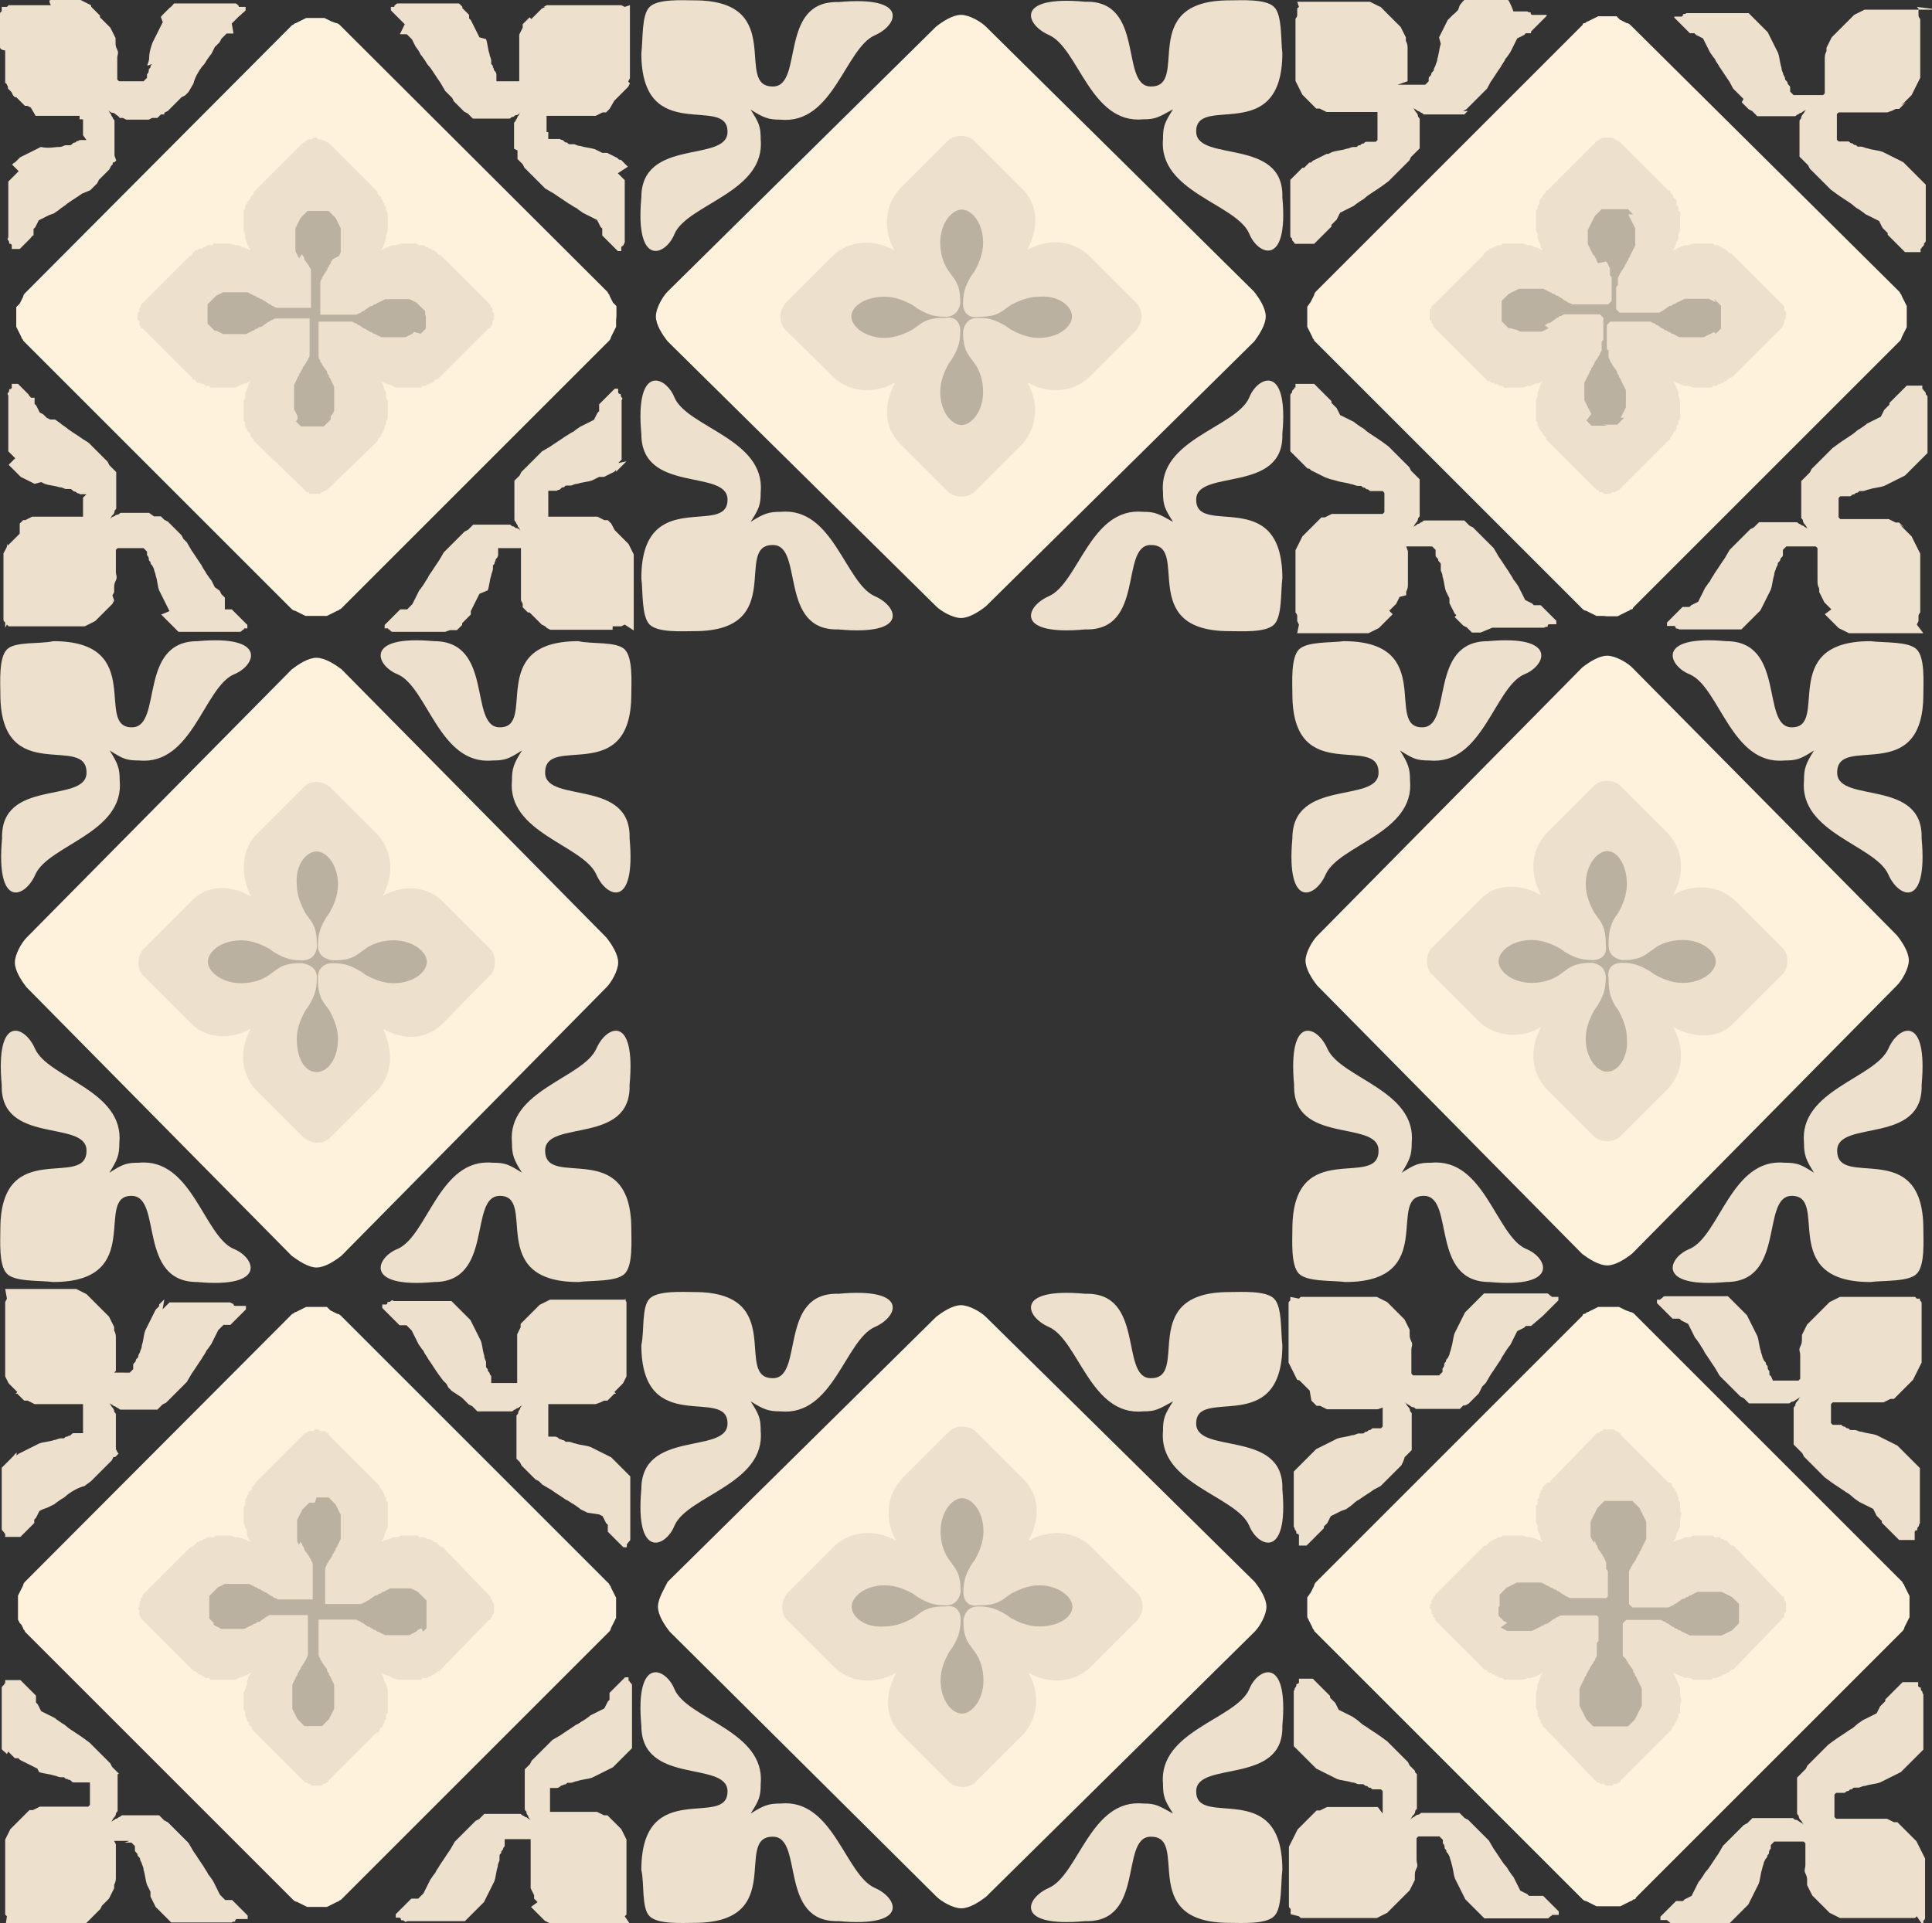 <?xml version="1.0" encoding="utf-8"?>
<!-- Generator: Adobe Illustrator 27.6.1, SVG Export Plug-In . SVG Version: 6.00 Build 0)  -->
<svg version="1.1" id="Layer_1" xmlns="http://www.w3.org/2000/svg" xmlns:xlink="http://www.w3.org/1999/xlink" x="0px" y="0px"
	 viewBox="0 0 558.5 556.1" style="enable-background:new 0 0 558.5 556.1;" xml:space="preserve">
<rect x="0" y="0" width="558.5" height="556.1" fill="#333333" stroke="none"/>
<style type="text/css">
	.st0{fill:#EDE0CC;}
	.st1{fill:#FFF2DD;}
	.st2{fill:#BBB1A1;}
</style>
<g>
	<g>
		<path class="st0" d="M180.6,187.8c2.4,2.4,1.9,9.6,1.9,12.9c0,27.3-25.4,11-24.9,23c0.5,8.6,24.9,1.4,24.4,18.7
			c1.9,20.6-6.7,17.2-9.6,10.5c-3.8-8.6-25.9-12-24.4-27.3c0-3.4,0.5-4.8,2.9-8.6c-3.8,2.4-4.8,2.9-8.6,2.9
			c-15.3,1.4-18.7-21.1-27.3-24.9c-6.2-2.4-10.1-11.5,10.5-9.6c17.2,0,10.1,24.4,18.7,24.9c11.5,0.5-4.3-24.9,23-24.9
			C171,186.3,178.2,185.4,180.6,187.8L180.6,187.8z"/>
		<path class="st0" d="M2,187.8c-2.4,2.4-1.9,9.6-1.9,12.9c0,27.3,25.4,11,24.9,23c-0.5,8.6-24.9,1.4-24.4,18.7
			c-1.9,20.6,6.7,17.2,9.6,10.5c3.8-8.6,25.9-12,24.4-27.3c0-3.4-0.5-4.8-2.9-8.6c3.8,2.4,4.8,2.9,8.6,2.9
			c15.3,1.4,18.7-21.1,27.3-24.9c6.2-2.4,10.1-11.5-10.5-9.6c-17.2,0-10.1,24.4-18.7,24.9c-11.5,0.5,4.3-24.9-23-24.9
			C11.5,186.3,4.3,185.4,2,187.8L2,187.8z"/>
		<path class="st0" d="M2,368.3c-2.4-2.4-1.9-9.6-1.9-12.9c0-27.3,25.4-11,24.9-23C24.5,323.8,0,331,0.5,313.7
			c-1.9-20.6,6.7-17.2,9.6-10.5c3.8,8.6,25.9,12,24.4,27.3c0,3.4-0.5,4.8-2.9,8.6c3.8-2.4,4.8-2.9,8.6-2.9
			c15.3-1.4,18.7,21.1,27.3,24.9c6.2,2.4,10.1,11.5-10.5,9.6c-17.2,0-10.1-24.4-18.7-24.9c-11.5-0.5,4.3,24.9-23,24.9
			C11.5,370.2,4.3,370.7,2,368.3L2,368.3z"/>
		<path class="st0" d="M180.6,368.3c2.4-2.4,1.9-9.6,1.9-12.9c0-27.3-25.4-11-24.9-23c0.5-8.6,24.9-1.4,24.4-18.7
			c1.9-20.6-6.7-17.2-9.6-10.5c-3.8,8.6-25.9,12-24.4,27.3c0,3.4,0.5,4.8,2.9,8.6c-3.8-2.4-4.8-2.9-8.6-2.9
			c-15.3-1.4-18.7,21.1-27.3,24.9c-6.2,2.4-10.1,11.5,10.5,9.6c17.2,0,10.1-24.4,18.7-24.9c11.5-0.5-4.3,24.9,23,24.9
			C171,370.2,178.2,370.7,180.6,368.3L180.6,368.3z"/>
		<path class="st1" d="M91.5,190.2c-2.4,0-5.3,1.9-7.2,3.4L7.7,271.1c-1.4,1.4-3.4,4.8-3.4,7.2c0,2.4,1.9,5.3,3.4,7.2l76.6,77.6
			c1.9,1.4,4.8,3.4,7.2,3.4c2.4,0,5.3-1.9,7.2-3.4l76.6-77.6c1.4-1.4,3.4-4.8,3.4-7.2c0-2.4-1.9-5.3-3.4-7.2l-76.6-77.6
			C96.8,192.1,93.9,190.2,91.5,190.2z"/>
		<path class="st0" d="M91.5,226.1c1.4,0,2.4,0.5,3.8,1.4l13.9,13.9c4.3,4.8,4.8,11.5,1.4,17.7c5.7-3.4,12.9-2.9,17.2,1.4l13.9,13.9
			c1,1,1.4,2.4,1.4,3.8c0,1.4-0.5,2.9-1.4,3.8L127.9,296c-4.8,4.8-11.5,4.8-17.2,1.4c2.9,6.2,2.9,12.9-1.4,17.7l-13.9,13.9
			c-1,1-2.4,1.4-3.8,1.4s-2.4-0.5-3.8-1.4l-13.9-13.9c-4.3-4.8-4.8-11.5-1.4-17.7c-5.7,3.4-12.9,2.9-17.2-1.4l-13.9-13.9
			c-1-1-1.4-2.4-1.4-3.8c0-1.4,0.5-2.9,1.4-3.8l13.9-13.9c4.3-4.8,11.5-4.8,17.2-1.4c-2.9-6.2-2.9-12.9,1.4-17.7l13.9-13.9
			C88.6,226.6,90.1,226.1,91.5,226.1z"/>
		<path class="st2" d="M91.5,246.2c2.9,0,6.2,3.8,6.2,9.6c0,3.4-1.4,6.2-2.4,8.1l-1,1.4c-1.4,2.4-2.4,4.3-2.4,8.1
			c0,2.4,1.4,3.8,4.3,4.3c3.8,0,5.7-0.5,8.1-2.4l1.4-1c1.9-1.4,4.8-2.4,8.1-2.4c5.7,0,9.6,3.4,9.6,6.2c0,2.9-3.8,6.2-9.6,6.2
			c-3.4,0-6.2-1.4-8.1-2.4l-1.4-1c-2.4-1.4-4.3-2.4-8.1-2.4c-2.4,0-4.3,1.4-4.3,4.3c0,3.8,0.5,5.7,2.4,8.1l1,1.4
			c1,1.9,2.4,4.8,2.4,8.1c0,5.7-2.9,9.6-6.2,9.6s-5.7-3.8-5.7-9.6c0-3.4,1.4-6.2,2.4-8.1l1-1.4c1.4-2.4,2.4-4.3,2.4-8.1
			c0-2.4-1.4-3.8-4.3-4.3c-3.8,0-5.7,0.5-8.1,2.4l-1.4,1c-1.9,1.4-4.8,2.4-8.1,2.4c-5.7,0-9.6-3.4-9.6-6.2c0-2.9,3.8-6.2,9.6-6.2
			c3.4,0,6.2,1.4,8.1,2.4l1.4,1c2.4,1.4,4.3,2.4,8.1,2.4c2.4,0,4.3-1.4,4.3-4.3c0-3.8-0.5-5.7-2.4-8.1l-1-1.4
			c-1-1.9-2.4-4.8-2.4-8.1C85.3,250,88.6,246.2,91.5,246.2z"/>
	</g>
	<g>
		<path class="st0" d="M368.3,180.6c-2.4,2.4-9.6,1.9-12.9,1.9c-27.3,0-11-25.4-23-24.9c-8.6,0.5-1.4,24.9-18.7,24.4
			c-20.6,1.9-17.2-6.7-10.5-9.6c8.6-3.8,12-25.9,27.3-24.4c3.4,0,4.3,0.5,8.6,2.9c-2.4-3.8-2.9-4.8-2.9-8.6
			c-1.4-15.3,21.1-18.7,24.9-27.3c2.4-6.2,11.5-10.1,9.6,10.5c0.5,17.2-24.4,10.1-24.9,18.7c-0.5,11.5,24.9-4.3,24.9,23
			C370.2,171,370.7,178.2,368.3,180.6L368.3,180.6z"/>
		<path class="st0" d="M368.3,2c-2.4-2.4-9.6-1.9-12.9-1.9c-27.3,0-11,25.4-23,24.9C323.8,24.5,331,0,313.7,0.5
			c-20.6-1.9-17.2,6.7-10.5,9.6c8.6,3.8,12,25.9,27.3,24.4c3.4,0,4.3-0.5,8.6-2.9c-2.4,3.8-2.9,4.8-2.9,8.6
			c-1.4,15.3,21.1,18.7,24.9,27.3c2.4,6.2,11.5,10.1,9.6-10.5c0.5-17.2-24.4-10.1-24.9-18.7c-0.5-11.5,24.9,4.3,24.9-23
			C370.2,11.5,370.7,4.3,368.3,2L368.3,2z"/>
		<path class="st0" d="M187.8,2c2.4-2.4,9.6-1.9,12.9-1.9c27.3,0,11,25.4,23,24.9c8.6-0.5,1.4-24.9,18.7-24.4
			c20.6-1.9,17.2,6.7,10.5,9.6c-8.6,3.8-12,25.9-27.3,24.4c-3.4,0-4.8-0.5-8.6-2.9c2.4,3.8,2.9,4.8,2.9,8.6
			c1.4,15.3-21.1,18.7-24.9,27.3c-2.4,6.2-11.5,10.1-9.6-10.5c0-17.2,24.4-10.1,24.9-18.7c0.5-11.5-24.9,4.3-24.9-23
			C185.9,11.5,185.4,4.3,187.8,2L187.8,2z"/>
		<path class="st0" d="M187.8,180.6c2.4,2.4,9.6,1.9,12.9,1.9c27.3,0,11-25.4,23-24.9c8.6,0.5,1.4,24.9,18.7,24.4
			c20.6,1.9,17.2-6.7,10.5-9.6c-8.6-3.8-12-25.9-27.3-24.4c-3.4,0-4.8,0.5-8.6,2.9c2.4-3.8,2.9-4.8,2.9-8.6
			c1.4-15.3-21.1-18.7-24.9-27.3c-2.4-6.2-11.5-10.1-9.6,10.5c0,17.2,24.4,10.1,24.9,18.7c0.5,11.5-24.9-4.3-24.9,23
			C185.9,171,185.4,178.2,187.8,180.6L187.8,180.6z"/>
		<path class="st1" d="M365.9,91.5c0-2.4-1.9-5.3-3.4-7.2L285,7.7c-1.4-1.4-4.8-3.4-7.2-3.4c-2.4,0-5.3,1.9-7.2,3.4L193,84.3
			c-1.4,1.4-3.4,4.8-3.4,7.2c0,2.4,1.9,5.3,3.4,7.2l77.6,76.6c1.4,1.4,4.8,3.4,7.2,3.4c2.4,0,5.3-1.9,7.2-3.4l77.6-76.6
			C364,96.8,365.9,93.9,365.9,91.5z"/>
		<path class="st0" d="M330,91.5c0,1.4-0.5,2.4-1.4,3.8l-13.9,13.9c-4.8,4.3-11.5,4.8-17.7,1.4c3.4,5.7,2.9,12.9-1.4,17.7
			l-13.9,13.9c-1,1-2.4,1.4-3.8,1.4c-1.4,0-2.9-0.5-3.8-1.4l-13.9-13.9c-4.8-4.8-4.8-11.5-1.4-17.7c-6.2,3.4-12.9,2.9-17.7-1.4
			L227,95.3c-1-1-1.4-2.4-1.4-3.8s0.5-2.4,1.4-3.8l13.9-13.9c4.8-4.3,11.5-4.8,17.7-1.4c-3.4-5.7-2.9-12.9,1.4-17.7L274,40.7
			c1-1,2.4-1.4,3.8-1.4c1.4,0,2.9,0.5,3.8,1.4l13.9,13.9c4.8,4.8,4.8,11.5,1.4,17.7c6.2-3.4,12.9-2.9,17.7,1.4l13.9,13.9
			C329.5,88.6,330,90.1,330,91.5z"/>
		<path class="st2" d="M309.9,91.5c0,2.9-3.8,6.2-9.6,6.2c-3.4,0-6.2-1.4-8.1-2.4l-1.4-1c-2.4-1.4-4.3-2.4-8.1-2.4
			c-2.4,0-3.8,1.4-4.3,3.8c0,3.8,0.5,5.7,2.4,8.1l1,1.4c1.4,1.9,2.4,4.8,2.4,8.1c0,5.7-3.4,9.6-6.2,9.6c-2.9,0-6.2-3.8-6.2-9.6
			c0-3.4,1.4-6.2,2.4-8.1l1-1.4c1.4-2.4,2.4-4.3,2.4-8.1c0-2.4-1.4-4.3-4.3-3.8c-3.8,0-5.7,0.5-8.1,2.4l-1.4,1
			c-1.9,1-4.8,2.4-8.1,2.4c-5.7,0-9.6-3.4-9.6-6.2s3.8-5.7,9.6-5.7c3.4,0,6.2,1.4,8.1,2.4l1.4,1c2.4,1.4,4.3,2.4,8.1,2.4
			c2.4,0,3.8-1.4,4.3-3.8c0-3.8-0.5-5.7-2.4-8.1l-1-1.4c-1.4-1.9-2.4-4.8-2.4-8.1c0-5.7,3.4-9.6,6.2-9.6c2.9,0,6.2,3.8,6.2,9.6
			c0,3.4-1.4,6.2-2.4,8.1l-1,1.4c-1.4,2.4-2.4,4.3-2.4,8.1c0,2.4,1.4,4.3,4.3,3.8c3.8,0,5.7-0.5,8.1-2.4l1.4-1
			c1.9-1,4.8-2.4,8.1-2.4C306.1,85.3,309.9,88.6,309.9,91.5z"/>
	</g>
	<g>
		<path class="st0" d="M375.5,368.3c-2.4-2.4-1.9-9.6-1.9-12.9c0-27.3,25.4-11,24.9-23c-0.5-8.6-24.9-1.4-24.4-18.7
			c-1.9-20.6,6.7-17.2,9.6-10.5c3.8,8.6,25.9,12,24.4,27.3c0,3.4-0.5,4.8-2.9,8.6c3.8-2.4,4.8-2.9,8.6-2.9
			c15.3-1.4,18.7,21.1,27.3,24.9c6.2,2.4,10.1,11.5-10.5,9.6c-17.2,0-10.1-24.4-18.7-24.9c-11.5-0.5,4.3,24.9-23,24.9
			C385.1,370.2,377.9,370.7,375.5,368.3L375.5,368.3z"/>
		<path class="st0" d="M554.1,368.3c2.4-2.4,1.9-9.6,1.9-12.9c0-27.3-25.4-11-24.9-23c0.5-8.6,24.9-1.4,24.4-18.7
			c1.9-20.6-6.7-17.2-9.6-10.5c-3.8,8.6-25.9,12-24.4,27.3c0,3.4,0.5,4.8,2.9,8.6c-3.8-2.4-4.8-2.9-8.6-2.9
			c-15.3-1.4-18.7,21.1-27.3,24.9c-6.2,2.4-10.1,11.5,10.5,9.6c17.2,0,10.1-24.4,18.7-24.9c11.5-0.5-4.3,24.9,23,24.9
			C544.6,370.2,551.8,370.7,554.1,368.3L554.1,368.3z"/>
		<path class="st0" d="M554.1,187.8c2.4,2.4,1.9,9.6,1.9,12.9c0,27.3-25.4,11-24.9,23c0.5,8.6,24.9,1.4,24.4,18.7
			c1.9,20.6-6.7,17.2-9.6,10.5c-3.8-8.6-25.9-12-24.4-27.3c0-3.4,0.5-4.8,2.9-8.6c-3.8,2.4-4.8,2.9-8.6,2.9
			c-15.3,1.4-18.7-21.1-27.3-24.9c-6.2-2.4-10.1-11.5,10.5-9.6c17.2,0,10.1,24.4,18.7,24.9c11.5,0.5-4.3-24.9,23-24.9
			C544.6,185.9,551.8,185.4,554.1,187.8L554.1,187.8z"/>
		<path class="st0" d="M375.5,187.8c-2.4,2.4-1.9,9.6-1.9,12.9c0,27.3,25.4,11,24.9,23c-0.5,8.6-24.9,1.4-24.9,18.7
			c-1.9,20.6,6.7,17.2,9.6,10.5c3.8-8.6,25.9-12,24.4-27.3c0-3.4-0.5-4.8-2.9-8.6c3.8,2.4,4.8,2.9,8.6,2.9
			c15.3,1.4,18.7-21.1,27.3-24.9c6.2-2.4,10.1-11.5-10.5-9.6c-17.2,0-10.1,24.4-18.7,24.9c-11.5,0.5,4.3-24.9-23-24.9
			C385.1,185.9,377.9,185.4,375.5,187.8L375.5,187.8z"/>
		<path class="st1" d="M464.6,365.9c2.4,0,5.3-1.9,7.2-3.4l76.6-77.6c1.4-1.4,3.4-4.8,3.4-7.2c0-2.4-1.9-5.3-3.4-7.2L471.8,193
			c-1.4-1.4-4.8-3.4-7.2-3.4c-2.4,0-5.3,1.9-7.2,3.4l-76.6,77.6c-1.4,1.4-3.4,4.8-3.4,7.2c0,2.4,1.9,5.3,3.4,7.2l76.6,77.6
			C459.3,364,462.2,365.9,464.6,365.9z"/>
		<path class="st0" d="M464.6,330c-1.4,0-2.9-0.5-3.8-1.4l-13.9-13.9c-4.3-4.8-4.8-11.5-1.4-17.7c-5.7,3.4-12.9,2.9-17.7-1.4
			l-13.9-13.9c-1-1-1.4-2.4-1.4-3.8c0-1.4,0.5-2.9,1.4-3.8l13.9-13.9c4.3-4.8,11.5-4.8,17.7-1.4c-3.4-6.2-2.9-12.9,1.4-17.7
			l13.9-13.9c1-1,2.4-1.4,3.8-1.4s2.9,0.5,3.8,1.4l13.9,13.9c4.3,4.8,4.8,11.5,1.4,17.7c5.7-3.4,12.9-2.9,17.7,1.4l13.9,13.9
			c1,1,1.4,2.4,1.4,3.8c0,1.4-0.5,2.9-1.4,3.8l-13.9,13.9c-4.3,4.8-11.5,4.8-17.7,1.4c3.4,6.2,2.9,12.9-1.4,17.7l-13.9,13.9
			C467.5,329.5,466,330,464.6,330z"/>
		<path class="st2" d="M464.6,309.9c-2.9,0-6.2-3.8-6.2-9.6c0-3.4,1.4-6.2,2.4-8.1l1-1.4c1.4-2.4,2.4-4.3,2.4-8.1
			c0-2.4-1.4-3.8-3.8-4.3c-3.8,0-5.7,0.5-8.1,2.4l-1.4,1c-1.9,1.4-4.8,2.4-8.1,2.4c-5.7,0-9.6-3.4-9.6-6.2c0-2.9,3.8-6.2,9.6-6.2
			c3.4,0,6.2,1.4,8.1,2.4l1.4,1c2.4,1.4,4.3,2.4,8.1,2.4c2.4,0,4.3-1.4,3.8-4.3c0-3.8-0.5-5.7-2.4-8.1l-1-1.4
			c-1-1.9-2.4-4.8-2.4-8.1c0-5.7,3.4-9.6,6.2-9.6c2.9,0,5.7,3.8,5.7,9.6c0,3.4-1.4,6.2-2.4,8.1l-1,1.4c-1.4,2.4-1.9,4.3-1.9,8.1
			c0,2.4,1.4,3.8,3.8,4.3c3.8,0,5.7-0.5,8.1-2.4l1.4-1c1.9-1.4,4.8-2.4,8.1-2.4c5.7,0,9.6,3.4,9.6,6.2c0,2.9-3.8,6.2-9.6,6.2
			c-3.4,0-6.2-1.4-8.1-2.4l-1.4-1c-2.4-1.4-4.3-2.4-8.1-2.4c-2.4,0-4.3,1.4-3.8,4.3c0,3.8,0.5,5.7,1.9,8.1l1,1.4
			c1,1.9,2.4,4.8,2.4,8.1C470.8,306.1,467.5,309.9,464.6,309.9z"/>
	</g>
	<g>
		<path class="st0" d="M187.8,375.5c2.4-2.4,9.6-1.9,12.9-1.9c27.3,0,11,25.4,23,24.9c8.6-0.5,1.4-24.9,18.7-24.4
			c20.6-1.9,17.2,6.7,10.5,9.6c-8.6,3.8-12,25.9-27.3,24.4c-3.4,0-4.8-0.5-8.6-2.9c2.4,3.8,2.9,4.8,2.9,8.6
			c1.4,15.3-21.1,18.7-24.9,27.3c-2.4,6.2-11.5,10.1-9.6-10.5c0-17.2,24.4-10.1,24.9-18.7c0.5-11.5-24.9,4.3-24.9-23
			C186.3,385.1,185.4,377.9,187.8,375.5L187.8,375.5z"/>
		<path class="st0" d="M187.8,554.1c2.4,2.4,9.6,1.9,12.9,1.9c27.3,0,11-25.4,23-24.9c8.6,0.5,1.4,24.9,18.7,24.4
			c20.6,1.9,17.2-6.7,10.5-9.6c-8.6-3.8-12-25.9-27.3-24.4c-3.4,0-4.8,0.5-8.6,2.9c2.4-3.8,2.9-4.8,2.9-8.6
			c1.4-15.3-21.1-18.7-24.9-27.3c-2.4-6.2-11.5-10.1-9.6,10.5c0,17.2,24.4,10.1,24.9,18.7c0.5,11.5-24.9-4.3-24.9,23
			C186.3,544.6,185.4,551.8,187.8,554.1L187.8,554.1z"/>
		<path class="st0" d="M368.3,554.1c-2.4,2.4-9.6,1.9-12.9,1.9c-27.3,0-11-25.4-23-24.9c-8.6,0.5-1.4,24.9-18.7,24.4
			c-20.6,1.9-17.2-6.7-10.5-9.6c8.6-3.8,12-25.9,27.3-24.4c3.4,0,4.3,0.5,8.6,2.9c-2.4-3.8-2.9-4.8-2.9-8.6
			c-1.4-15.3,21.1-18.7,24.9-27.3c2.4-6.2,11.5-10.1,9.6,10.5c0.5,17.2-24.4,10.1-24.9,18.7c-0.5,11.5,24.9-4.3,24.9,23
			C370.2,544.6,370.7,551.8,368.3,554.1L368.3,554.1z"/>
		<path class="st0" d="M368.3,375.5c-2.4-2.4-9.6-1.9-12.9-1.9c-27.3,0-11,25.4-23,24.9c-8.6-0.5-1.4-24.9-18.7-24.4
			c-20.6-1.9-17.2,6.7-10.5,9.6c8.6,3.8,12,25.9,27.3,24.4c3.4,0,4.3-0.5,8.6-2.9c-2.4,3.8-2.9,4.8-2.9,8.6
			c-1.4,15.3,21.1,18.7,24.9,27.3c2.4,6.2,11.5,10.1,9.6-10.5c0.5-17.2-24.4-10.1-24.9-18.7c-0.5-11.5,24.9,4.3,24.9-23
			C370.2,385.1,370.7,377.9,368.3,375.5L368.3,375.5z"/>
		<path class="st1" d="M190.2,464.6c0,2.4,1.9,5.3,3.4,7.2l77.1,76.6c1.4,1.4,4.8,3.4,7.2,3.4s5.3-1.9,7.2-3.4l77.6-76.6
			c1.4-1.4,3.4-4.8,3.4-7.2c0-2.4-1.9-5.3-3.4-7.2L285,380.8c-1.4-1.4-4.8-3.4-7.2-3.4c-2.4,0-5.3,1.9-7.2,3.4L193,457.4
			C192.1,459.3,190.2,462.2,190.2,464.6z"/>
		<path class="st0" d="M226.1,464.6c0-1.4,0.5-2.4,1.4-3.8l13.9-13.9c4.8-4.3,11.5-4.8,17.7-1.4c-3.4-5.7-2.9-12.9,1.4-17.7
			l13.9-13.9c1-1,2.4-1.4,3.8-1.4c1.4,0,2.9,0.5,3.8,1.4l13.9,13.9c4.8,4.8,4.8,11.5,1.4,17.7c6.2-3.4,12.9-2.9,17.7,1.4l13.9,13.9
			c1,1,1.4,2.4,1.4,3.8s-0.5,2.4-1.4,3.8l-13.9,13.9c-4.8,4.3-11.5,4.8-17.7,1.4c3.4,5.7,2.9,12.9-1.4,17.7l-13.9,13.9
			c-1,1-2.4,1.4-3.8,1.4c-1.4,0-2.9-0.5-3.8-1.4l-13.9-13.9c-4.8-4.8-4.8-11.5-1.4-17.7c-6.2,3.4-12.9,2.9-17.7-1.4l-13.9-13.9
			C226.6,467.5,226.1,466,226.1,464.6z"/>
		<path class="st2" d="M246.2,464.6c0-2.9,3.8-6.2,9.6-6.2c3.4,0,6.2,1.4,8.1,2.4l1.4,1c2.4,1.4,4.3,2.4,8.1,2.4
			c2.4,0,3.8-1.4,4.3-3.8c0-3.8-0.5-5.7-2.4-8.1l-1-1.4c-1.4-1.9-2.4-4.8-2.4-8.1c0-5.7,3.4-9.6,6.2-9.6c2.9,0,6.2,3.8,6.2,9.6
			c0,3.4-1.4,6.2-2.4,8.1l-1,1.4c-1.4,2.4-2.4,4.3-2.4,8.1c0,2.4,1.4,4.3,4.3,3.8c3.8,0,5.7-0.5,8.1-2.4l1.4-1
			c1.9-1,4.8-2.4,8.1-2.4c5.7,0,9.6,3.4,9.6,6.2c0,2.9-3.8,5.7-9.6,5.7c-3.4,0-6.2-1.4-8.1-2.4l-1.4-1c-2.4-1.4-4.3-2.4-8.1-2.4
			c-2.4,0-3.8,1.4-4.3,3.8c0,3.8,0.5,5.7,2.4,8.1l1,1.4c1.4,1.9,2.4,4.8,2.4,8.1c0,5.7-3.4,9.6-6.2,9.6c-2.9,0-6.2-3.8-6.2-9.6
			c0-3.4,1.4-6.2,2.4-8.1l1-1.4c1.4-2.4,2.4-4.3,2.4-8.1c0-2.4-1.4-4.3-4.3-3.8c-3.8,0-5.7,0.5-8.1,2.4l-1.4,1
			c-1.9,1-4.8,2.4-8.1,2.4C250,470.8,246.2,467.5,246.2,464.6z"/>
	</g>
	<g>
		<path class="st0" d="M180.6,180.6L180.6,180.6L180.6,180.6l-1,0.5h-0.5h-0.5h-0.5c0,0-0.5,0-1,0l0,1h-1h-1h-1h-1.9
			c-0.5,0-1.4,0-1.9,0c-0.5,0-1,0-1.4,0s-1,0-1.4,0c-0.5,0-1,0-1.4,0s-1,0-1,0c-0.5,0-1,0-1,0c-0.5,0-1,0-1,0s-0.5,0-1,0h-1h-1h-1
			l-1-0.5l-0.5-0.5l-1-0.5l-0.5-0.5l-0.5-0.5l-0.5-0.5l-0.5-0.5l-0.5-0.5l-0.5-0.5l-0.5-0.5l-0.5,0l-0.5-0.5l-0.5-0.5l-0.5-0.5v-0.5
			v-0.5l-0.5-1l0-1.4v-1v-1c0-1,0-1.4,0-2.4c0-1,0-1.4,0-2.4s0-1.4,0-1.9c0-0.5,0-0.5,0-1s0-0.5,0-1v-0.5V161v-0.5V160v-0.5V159
			v-0.5l0,0h-0.5h-0.5h-0.5h-0.5H149h-0.5H148h-0.5h-0.5h-0.5h-0.5h-0.5h-0.5h-0.5h-0.5l0,0v0.5v0.5v0.5v0.5c0,0,0,0.5-0.5,1
			c-0.5,0.5,0,0.5-0.5,1c0,0.5,0,0.5-0.5,1v1c0,0.5-0.5,1.4-0.5,1.9c-0.5,1.4-0.5,2.9-1,4.3l-2.4,1l-0.5,1l-0.5,1l-0.5,1l-0.5,1
			l-0.5,1l0,1l-0.5,0.5l-0.5,0.5l-0.5,0.5l-0.5,0.5l-0.5,0.5v0.5l0,0l-0.5,0.5l-0.5,0.5l-0.5,0.5h-0.5h-0.5h-0.5h-0.5l-1.4,0.5h-0.5
			h-0.5h-1h-1c-0.5,0-1.4,0-1.9,0c-0.5,0-1,0-1.9,0c-0.5,0-1,0-1.4,0s-1,0-1.4,0s-1,0-1.4,0c-0.5,0-1,0-1,0c-0.5,0-1,0-1,0
			s-0.5,0-1,0s-0.5,0-1,0c-0.5,0-0.5,0-1-0.5c-0.5-0.5-0.5,0-0.5-0.5h-0.5h-0.5l0,0l0,0l0,0l0,0l0,0l0,0l0,0l0,0l0,0l0,0l0,0l0,0
			l0,0l0,0l0,0l0,0v-0.5v-0.5l0.5-0.5l0.5-0.5l0.5-0.5l0.5-0.5l0.5-0.5l0.5-0.5l0.5-0.5l0.5-0.5l0.5-0.5h0.5h0.5h0.5h0.5l0.5-0.5
			l0.5-0.5l0.5-0.5l0.5-1l0.5-1l0.5-1l0.5-1c0.5-0.5,1-1.4,1.4-1.9c0.5-1,1-1.4,1.4-2.4c1-1.4,1.9-2.9,2.9-4.3l1.4-2.4l1-1l1-1l1-1
			l1-1l1-1l1-1l1-0.5l0.5-0.5l0.5-0.5l0.5-0.5h0.5h0.5h0.5h0.5h0.5h0.5h0.5h0.5h0.5h0.5h0.5c0.5,0,1,0,1,0c0.5,0,0.5,0,1,0
			c0.5,0,0.5,0,1,0h0.5h0.5h0.5h0.5c0.5,0,0.5,0.5,1,0.5c0.5,0,0.5,0.5,1,0.5s1,0.5,1.4,1c-0.5-0.5-0.5-1-1-1.4c0-0.5-0.5-1-0.5-1
			c0-0.5-0.5-0.5-0.5-1v-0.5v-0.5V149v-0.5c0-0.5,0-0.5,0-1s0-0.5,0-1c0-0.5,0-1,0-1v-1v-1v-0.5v-0.5v-0.5v-0.5v-0.5v-0.5v-0.5v-0.5
			v-0.5l0.5-0.5l0.5-0.5l0.5-0.5l0.5-1l1-1l1-1l1-1l1-1l1-1l1-1l2.4-1.4c1.4-1,2.9-1.9,4.3-2.9c1-0.5,1.4-1,2.4-1.4
			c0.5-0.5,1.4-1,1.9-1.4l1-0.5l1-0.5l1-0.5l1-0.5l0.5-1l0.5-1l0.5-0.5v-0.5v-0.5v-0.5v-0.5l0.5-0.5l0.5-0.5l0.5-0.5l0.5-0.5
			l0.5-0.5l0.5-0.5l0.5-0.5l0.5-0.5l0.5-0.5h0.5h0.5l0,0l0,0l0,0l0,0l0,0l0,0l0,0l0,0l0,0l0,0l0,0l0,0l0,0l0,0l0,0l0,0v0.5v0.5
			c0,0,0,0.5,0.5,0.5c0.5,0,0,0.5,0.5,1c0.5,0.5,0,0.5,0,1c0,0.5,0,0.5,0,1s0,1,0,1c0,0.5,0,1,0,1s0,1,0,1.4c0,0.5,0,1,0,1.4
			c0,0.5,0,1,0,1.4c0,0.5,0,1,0,1.9c0,0.5,0,1,0,1.9v1v1v1v0.5v0.5v0.5v0.5v0.5v0.5l-0.5,0.5l-0.5,0.5l2.4-0.5l-0.5,0.5l-0.5,0.5
			l-0.5,0.5l-0.5,0.5l-0.5,0.5l-0.5,0.5l0-0.5l-0.5,0.5l-1,0.5l-1,0.5l-1,0.5h-1.4l-1,0.5l-1,0.5c-1.4,0.5-2.9,0.5-4.3,1
			c-1,0-1.4,0.5-1.9,0.5h-1c-0.5,0-0.5,0-1,0.5c-0.5,0-0.5,0-1,0.5c-0.5,0.5-0.5,0-1,0.5H160h-0.5H159h-0.5l0,0v0.5v0.5v0.5v0.5v0.5
			v0.5v0.5v0.5v0.5v0.5v0.5v0.5v0.5v0.5v0.5l0,0h0.5h0.5h0.5h0.5h0.5h0.5h0.5c0.5,0,0.5,0,1,0c0.5,0,0.5,0,1,0c0.5,0,1.4,0,1.9,0
			c1,0,1.4,0,2.4,0s1.4,0,2.4,0h1h1l1,0.5l1,0.5h0.5h0.5l0.5,0.5l0.5,0.5l1,1.9l0.5,0.5l0.5,0.5l0.5,0.5l0.5,0.5l0.5,0.5l0.5,0.5
			l0.5,0.5l0.5,0.5l0.5,1l0.5,1l0.5,1v1v1v1c0,0.5,0,0.5,0,1c0,0.5,0,1,0,1c0,0.5,0,1,0,1c0,0.5,0,1,0,1c0,0.5,0,1,0,1.4s0,1,0,1.4
			c0,0.5,0,1,0,1.4s0,1,0,1.9v1.9v1v1v1v1c0,0.5,0,0.5,0,1v0.5v0.5v0.5v0.5L180.6,180.6L180.6,180.6L180.6,180.6z"/>
		<path class="st0" d="M180.6,2L180.6,2L180.6,2l-1-0.5h-0.5h-0.5h-0.5c0,0-0.5,0-1,0h-1h-1h-1h-1h-1.9c-0.5,0-1.4,0-1.9,0
			c-0.5,0-1,0-1.4,0c-0.5,0-1,0-1.4,0s-1,0-1.4,0s-1,0-1,0c-0.5,0-1,0-1,0c-0.5,0-1,0-1,0s-0.5,0-1,0h-1h-1h-1l-1,0.5h0.5l-1,0.5
			l-0.5,0.5l-0.5,0.5l-0.5,0.5l-0.5,0.5l-0.5,0.5l-0.5,0.5l-0.5-0.5l-0.5,0.5l-0.5,0.5l-0.5,0.5l-0.5,0.5v0.5v0.5l-0.5,1l-0.5,1v1v1
			c0,1,0,1.4,0,2.4s0,1.4,0,2.4s0,1.4,0,1.9c0,0.5,0,0.5,0,1s0,0.5,0,1v0.5v0.5v0.5v0.5v0.5V23v0.5l0,0h-0.5h-0.5h-0.5H149h-0.5H148
			h-0.5h-0.5h-0.5h-0.5h-0.5h-0.5h-0.5h-0.5h-0.5l0,0V23v-0.5v-0.5v-0.5c0,0,0-0.5-0.5-1c-0.5-0.5,0-0.5-0.5-1c0-0.5,0-0.5-0.5-1v-1
			c0-0.5-0.5-1.4-0.5-1.9c-0.5-1.4-0.5-2.9-1-4.3l-1.9-0.5l-0.5-1l-0.5-1l-0.5-1l-0.5-1l-0.5-1l-0.5-0.5v-1l-0.5-0.5l-0.5-0.5
			l-0.5-0.5l-0.5-0.5v0V2.4L133.7,2l-0.5-0.5L132.7,1h-0.5h-0.5h-0.5h-0.5h-0.5h-0.5h-0.5h-1h-1c-0.5,0-1.4,0-1.9,0
			c-0.5,0-1,0-1.9,0c-0.5,0-1,0-1.4,0c-0.5,0-1,0-1.4,0c-0.5,0-1,0-1.4,0s-1,0-1,0c-0.5,0-1,0-1,0s-0.5,0-1,0s-0.5,0-1,0
			c-0.5,0-0.5,0-1,0.5S114,1.5,114,2h-0.5h-0.5l0,0l0,0l0,0l0,0l0,0l0,0l0,0l0,0l0,0l0,0l0,0l0,0l0,0l0,0l0,0l0,0v0.5v0.5l0.5,0.5
			l0.5,0.5l0.5,0.5l0.5,0.5l0.5,0.5l0.5,0.5l0.5,0.5l0.5,0.5l-1.4,2.9h0.5h0.5h0.5h0.5l0.5,0.5l0.5,0.5l0.5,0.5l0.5,1l0.5,1l1,1.4
			l0.5,1c0.5,0.5,1,1.4,1.4,1.9c0.5,1,1,1.4,1.4,1.9c1,1.4,1.9,2.9,2.9,4.3l1.4,2.4l1,1l1,1l0.5,1l1,1l1,1l1,1l1,0.5l0.5,0.5
			l0.5,0.5l0.5,0.5h0.5h0.5h0.5h0.5h0.5h0.5h0.5h0.5h0.5h0.5h0.5c0.5,0,1,0,1,0c0.5,0,0.5,0,1,0c0.5,0,0.5,0,1,0h0.5h0.5h0.5h0.5
			c0.5,0,0.5-0.5,1-0.5c0.5,0,0.5-0.5,1-0.5s1-0.5,1.4-1c-0.5,0.5-0.5,1-1,1.4c0,0.5-0.5,1-0.5,1c0,0.5-0.5,0.5-0.5,1v0.5V36v0.5
			v0.5c0,0.5,0,0.5,0,1c0,0.5,0,0.5,0,1c0,0.5,0,1,0,1v1v1v0.5v0.5l1,0.5v0.5v0.5v0.5v0.5v0.5V46l0.5,0.5l0.5,0.5l0.5,0.5l0.5,1l1,1
			l1,1l1,1l1,1l1,1l1,1l2.4,1.4c1.4,1,2.9,1.9,4.3,2.9c1,0.5,1.4,1,2.4,1.4c0.5,0.5,1.4,1,1.9,1.4l1,0.5l1,0.5l1,0.5l1,0.5l0.5,1
			l0.5,1l0.5,0.5v0.5v0.5v0.5v0.5l0.5,0.5l0.5,0.5l0.5,0.5l0.5,0.5l0.5,0.5l0.5,0.5l0.5,0.5l0.5,0.5l0.5,0.5h0.5h0.5l0,0l0,0l0,0
			l0,0l0,0l0,0l0,0l0,0l0,0l0,0l0,0l0,0l0,0l0,0l0,0l0,0v-0.5v-0.5c0,0,0-0.5,0.5-0.5l0.5-1c0-0.5,0-0.5,0-1c0-0.5,0-0.5,0-1
			c0-0.5,0-1,0-1c0-0.5,0-1,0-1s0-1,0-1.4c0-0.5,0-1,0-1.4c0-0.5,0-1,0-1.4c0-0.5,0-1,0-1.9c0-0.5,0-1,0-1.9v-1v-1v-1v-0.5v-0.5
			v-0.5v-0.5v-0.5v-0.5l-0.5-0.5l-0.5-0.5l-0.5-0.5l-0.5-0.5l2.9-1.9l-0.5-0.5l-0.5-0.5l-0.5-0.5l-0.5-0.5l-0.5,0l-0.5-0.5l-1-0.5
			l-1-0.5l-1-0.5l-1.4,0l-1-0.5l-1-0.5c-1.4-0.5-2.9-0.5-4.3-1c-1,0-1.4-0.5-1.9-0.5h-1c-0.5,0-0.5,0-1-0.5c-0.5,0-0.5,0-1-0.5
			c-0.5-0.5-0.5,0-1-0.5H160h-0.5H159h-0.5l0,0v-0.5v-0.5v-0.5v-0.5l-0.5,0v-0.5v-0.5v-0.5v-0.5V36v-0.5V35v-0.5V34v-0.5l0,0h0.5
			h0.5h0.5h0.5h0.5h0.5h0.5c0.5,0,0.5,0,1,0c0.5,0,0.5,0,1,0c0.5,0,1.4,0,1.9,0c1,0,1.4,0,2.4,0s1.4,0,2.4,0h1h1l1-0.5l1-0.5h0.5
			h0.5l0.5-0.5l0.5-0.5l1.4-2.4l0.5-0.5l0.5-0.5l0.5-0.5l0.5-0.5l0.5-0.5l0.5-0.5l0.5-0.5l0.5-0.5l0.5-1l-0.5-0.5l0.5-1v-1v-1v-1
			c0-0.5,0-0.5,0-1s0-1,0-1c0-0.5,0-1,0-1c0-0.5,0-1,0-1c0-0.5,0-1,0-1.4c0-0.5,0-1,0-1.4c0-0.5,0-1,0-1.4c0-0.5,0-1,0-1.9V8.2v-1
			v-1v-1v-1c0-0.5,0-0.5,0-1V2.9V2.4V2V1.5L180.6,2L180.6,2L180.6,2z"/>
		<path class="st0" d="M2,2L2,2l0.5-0.5h0.5h0.5h0.5h0.5c0,0,0.5,0,1,0h1h1h1h1h1.9c0.5,0,1.4,0,1.9,0s1,0,1.4,0
			C13.9,0,14.4,0,14.9,0s1,0,1.4,0s1,0,1,0c0.5,0,1,0,1,0c0.5,0,1,0,1,0c0.5,0,0.5,0,1,0h1h1h1l1,0.5l1,0.5l1,0.5L26.4,2l0.5,0.5
			l0.5,0.5l0.5,0.5l0.5,0.5l0.5,0.5l0,0.5l0.5,0.5l0.5,0.5l0.5,0.5l0.5,0.5l0.5,0.5l0.5,0.5l0.5,1l0.5,1l0.5,1v1c0,1,0,1.4,0.5,2.4
			s0,1.4,0,2.4s0,1.4,0,1.9c0,0.5,0,0.5,0,1s0,0.5,0,1v0.5v0.5v0.5v0.5v0.5V23l0.5,0.5h0.5H35h0.5H36h0.5h0.5h0.5h0.5h0.5h0.5h-0.5
			h0.5h0.5h0.5h0.5h0.5h0.5l0.5-0.5l0.5-0.5v-0.5v-0.5c0,0,0.5-0.5,0.5-1c0-0.5,0-0.5,0.5-1c0-0.5,0-0.5,0.5-1l-1.4,0.5
			c0-0.5,0.5-1.4,0.5-1.9c0-1.9,0.5-3.4,1-4.8l0.5-1l0.5-1l0.5-1l0.5-1l0.5-1l0.5-1L47,6.3l-0.5-1.4L47,4.3l0.5-0.5l0.5-0.5l0,0
			l0.5-0.5l0.5-0.5L49.4,2l0.5-0.5L50.3,1h0.5h0.5h0.5h0.5h0.5h0.5h0.5h1h1c0.5,0,1.4,0,1.9,0c0.5,0,1,0,1.9,0c0.5,0,1,0,1.4,0
			c0.5,0,1,0,1.4,0c0.5,0,1,0,1.4,0c0.5,0,1,0,1,0c0.5,0,1,0,1,0s0.5,0,1,0c0.5,0,0.5,0,1,0c0.5,0,0.5,0,1,0.5S69,1.5,69,2h0.5H70
			h0.5h0.5l0,0l0,0l0,0l0,0l0,0l0,0l0,0l0,0l0,0l0,0l0,0l0,0l0,0l0,0v0.5v0.5l-0.5,0.5L70,3.9l-0.5,0.5L69,4.8l-0.5,0.5L68,5.8
			l-0.5,0.5l-0.5,0.5l0.5,2.9h-0.5h-0.5h-0.5h-0.5l-0.5,0.5l-0.5,0.5l-0.5,0.5l-0.5,1l-1.4,1.4l-0.5,1l-0.5,1
			c-0.5,0.5-1,1.4-1.4,1.9c-0.5,1-1,1.4-1.4,1.9c-1,1.4-1.9,2.9-2.4,4.8l-1.4,2.4l-1,1l-1,0.5l-1,1l-1,1l-1,1l-1,1l-1,0.5l0,0.5h-1
			l-0.5,0.5H46l-0.5,0.5h-0.5h-0.5h-0.5l-1,0.5h-0.5h-1h-0.5h-1h-0.5c-0.5,0-1,0-1,0c-0.5,0-1,0-1,0c-0.5,0-0.5,0-1,0l-1-0.5h-0.5
			H35h-0.5c0-0.5-0.5-0.5-1-1c0,0-0.5-0.5-1-0.5s-1-0.5-1.4-1c0.5,0.5,0.5,1,1,1.4c0,0.5,0.5,1,0.5,1c0,0.5,0.5,0.5,0.5,1V35v0.5V36
			v0.5c0,0.5,0,0.5,0,1s0,0.5,0,1c0,0.5,0,1,0,1v1v1v0.5v0.5v0.5v0.5v0.5v0.5v0.5l0.5,1.4l-0.5,0.5L32.6,47v0.5l-0.5,0.5l-0.5,1
			l-1,1l-1,1l-1,1l-0.5,1l-1,1l-1,1l-2.4,1c-1.4,1-2.9,1.9-4.3,2.9c-0.5,0.5-1.4,1-1.9,1.4c-0.5,0.5-1.4,1-1.9,1.4l-1.4,0.5l-1,0.5
			l-1,0.5l-1,0.5l-0.5,1l-0.5,1l-0.5,0.5v0.5v0.5v0.5v0.5L9.6,68l-0.5,0.5L8.7,69l-0.5,0.5L7.7,70l-0.5,0.5l-0.5,0.5l-0.5,0.5
			l-0.5,0.5H5.3H4.8l0,0l0,0H4.3l0,0H3.9l0,0H3.4l0,0l0,0l0,0l0,0l0,0l0,0l0,0l0,0l0,0v-0.5v-0.5c0,0,0-0.5-0.5-0.5s0-0.5-0.5-1
			s0-0.5,0-1c0-0.5,0-0.5,0-1s0-1,0-1c0-0.5,0-1,0-1s0-1,0-1.4s0-1,0-1.4c0-0.5,0-1,0-1.4s0-1,0-1.9c0-1,0-1,0-1.9v-1v-1v-1v-0.5
			v-0.5v-0.5v-0.5l0.5-0.5l0.5-0.5l0.5-0.5l0.5-0.5l0.5-0.5l0.5-0.5l-1.9-1.9l0.5-0.5L4.3,47l0.5-0.5v0L5.3,46l0.5-0.5l1-0.5l1-0.5
			l1-0.5l1-0.5l1-0.5l1-0.5c2.4,0.5,3.8,0,5.3,0c1,0,1.4-0.5,1.9-0.5h1c0.5,0,0.5,0,1-0.5s0.5,0,1-0.5c0.5-0.5,0.5,0,1-0.5H23h0.5
			H24h0.5h0.5l-1-1.4v-0.5v-0.5v-0.5v-0.5v0.5v-0.5v-0.5v-0.5V36v-0.5V35v-0.5V34v0.5h-0.5H23v-1l0,0h-0.5h-0.5h-0.5h-0.5
			c-0.5,0-0.5,0-1,0s-0.5,0-1,0s-1.4,0-1.9,0c-1,0-1.4,0-2.4,0s-1.4,0-2.4,0h-1h-1l-1.4-2.4l-1-0.5H7.7H7.2l-0.5-0.5l-0.5-0.5
			l-0.5-0.5l-0.5-0.5l-0.5-0.5H4.3l-0.5-0.5l-0.5-1l-0.5-0.5l-0.5-0.5v-0.5l-0.5-1L1.5,24v-1v-1v-1v-1c0-0.5,0-0.5,0-1s0-1,0-1
			c0-0.5,0-1,0-1c0-0.5,0-1,0-1c0-0.5,0-1,0-1.4C0,14.4,0,13.9,0,13.4c0-0.5,0-1,0-1.4c0-0.5,0-1,0-1.9V8.2v-1v-1v-1v-1
			c0-0.5,0-0.5,0.5-1V2.9V2.4V2L2,2L2,2L2,2L2,2z"/>
		<path class="st0" d="M2,180.6L2,180.6l0.5,0.5h0.5h0.5h0.5h0.5c0,0,0.5,0,1,0h1h1h1h1h1.9c0.5,0,1.4,0,1.9,0s1,0,1.4,0
			c0.5,0,1,0,1.4,0c0.5,0,1,0,1.4,0c0.5,0,1,0,1,0c0.5,0,1,0,1,0c0.5,0,1,0,1,0c0.5,0,0.5,0,1,0h1h1h1l1-0.5l1-0.5l1-0.5l0.5-0.5
			l0.5-0.5l0.5-0.5l0.5-0.5l0.5-0.5l0.5-0.5l-1,1l0.5-0.5l0.5-0.5l0.5-0.5l0.5-0.5l0.5-0.5l0.5-0.5l0.5-1l-0.5-1.4l0.5-1v-1
			c0-1,0-1.4,0.5-2.4c0.5-1,0-1.4,0-2.4s0-1.4,0-1.9c0-0.5,0-0.5,0-1s0-0.5,0-1v-0.5V161v-0.5V160v-0.5V159l0.5-0.5h0.5H34h0.5H35
			h0.5H36h0.5h0.5h0.5h0.5h0.5h0.5h0.5h0.5h0.5h0.5h0.5l0.5,0.5l0.5,0.5v0.5v0.5c0,0,0.5,0.5,0.5,1c0,0.5,0,0.5,0.5,1
			c0,0.5,0,0.5,0.5,1l0.5,1c0,0.5,0.5,1.4,0.5,1.9c0.5,1.4,0.5,2.9,1,4.3l0.5,1l0.5,1l0.5,1l0.5,1l0.5,1l0.5,1l-2.4,1l0.5,0.5
			l0.5,0.5l0.5,0.5l0.5,0.5l0.5,0.5l0.5,0.5l0.5,0.5l0.5,0.5l0.5,0.5l0.5,0.5h0.5h0.5h0.5h0.5h0.5h0.5h0.5h1h1c0.5,0,1.4,0,1.9,0
			c0.5,0,1,0,1.9,0c0.5,0,1,0,1.4,0c0.5,0,1,0,1.4,0c0.5,0,1,0,1.4,0c0.5,0,1,0,1,0c0.5,0,1,0,1,0s0.5,0,1,0c0.5,0,0.5,0,1,0
			c0.5,0,0.5,0,1-0.5c0.5-0.5,0.5,0,0.5-0.5H70h0.5h0.5h0.5l0,0l0,0l0,0l0,0l0,0l0,0l0,0l0,0l0,0l0,0l0,0l0,0l0,0l0,0v-0.5v-0.5
			l-0.5-0.5l-0.5-0.5l-0.5-0.5l-0.5-0.5l-0.5-0.5l-0.5-0.5l-0.5-0.5l-0.5-0.5l-0.5-0.5h-0.5h-0.5h-0.5h-0.5l0-3.4l-0.5-0.5l-0.5-0.5
			l-0.5-1l-1.4-1l-0.5-1l-0.5-1c-0.5-0.5-1-1.4-1.4-1.9c-0.5-1-1-1.4-1.4-2.4c-1-1.4-1.9-2.9-2.9-4.3l-1.4-2.4l-1-1l-0.5-1l-1-1
			l-1-1l-1-1l-1-1l-1-0.5l0,0l-0.5-0.5l-0.5-0.5h-0.5H46h-0.5h-0.5h-0.5l-1.4-1h-0.5h-1h-0.5h-1h-0.5c-0.5,0-1,0-1,0c-0.5,0-1,0-1,0
			c-0.5,0-0.5,0-1,0h-0.5H36h-0.5H35c-0.5,0-0.5,0.5-1,0.5s-1,0.5-1,0.5c-0.5,0-1,0.5-1.4,1c0.5-0.5,0.5-1,1-1.4s0.5-1,0.5-1
			c0-0.5,0.5-0.5,0.5-1v-0.5v-0.5v-0.5v-0.5c0-0.5,0-0.5,0-1c0-0.5,0-0.5,0-1c0-0.5,0-1,0-1v-1v-1v-0.5v-0.5v-0.5v-0.5V138v-0.5V137
			v-0.5l-0.5-0.5l-0.5-0.5l-0.5-0.5l-0.5-0.5l-0.5-1l-1-1l-1-1l-1-1l-1-1l-0.5-0.5l-1-1L24,127c-1.4-1-2.9-1.9-4.3-2.9
			c-0.5-0.5-1.4-1-1.9-1.4c-0.5-0.5-1.4-1-1.9-1.4l-1.4,0l-1-0.5l-1-1l-1-0.5l-0.5-1l-0.5-1l-0.5-0.5v-0.5v-0.5v-0.5V115l-1,0
			l-0.5-0.5L8.2,114l-0.5-0.5l-0.5-0.5l-0.5-0.5l-0.5-0.5l-0.5-0.5l-0.5-0.5H4.8H4.3l0,0l0,0h0l0,0H3.9l0,0H3.4l0,0l0,0l0,0l0,0l0,0
			l0,0l0,0l0,0l0,0v0.5v0.5c0,0,0,0.5-0.5,0.5s0,0.5-0.5,1s0,0.5,0,1c0,0.5,0,0.5,0,1s0,1,0,1c0,0.5,0,1,0,1s0,1,0,1.4
			c0,0.5,0,1,0,1.4c0,0.5,0,1,0,1.4c0,0.5,0,1,0,1.9s0,1,0,1.9v1v1v1v0.5v0.5v0.5v0.5l0.5,0.5l0.5,0.5l0.5,0.5l0.5,0.5l-1.9,1.9
			l0.5,0.5l0.5,0.5l0.5,0.5l0.5,0.5l0.5,0.5h0l0.5,0.5l0.5,0.5l1,0.5l1,0.5l1,0.5l1,0.5l1.9-0.5l1,0.5c1.4,0.5,2.9,0.5,4.3,1
			c1,0,1.4,0.5,1.9,0.5h1c0.5,0,0.5,0,1,0.5s0.5,0,1,0.5c0.5,0.5,0.5,0,1,0.5H23h0.5H24h0.5h0.5l-1,1v0.5v0.5v0.5v0.5v0.5v0.5v0.5
			v0.5v0.5v0.5v0.5v0.5v0.5v-1h-0.5H23h-0.5h-0.5h-0.5h-0.5h-0.5h-0.5c-0.5,0-0.5,0-1,0s-0.5,0-1,0s-1.4,0-1.9,0c-1,0-1.4,0-2.4,0
			s-1.4,0-2.4,0h-1h-1l-1,0.5l-1,0.5H7.2H6.7l-0.5,0.5l-0.5,0.5l0,2.9l-0.5,0.5l-0.5,0.5l-0.5,0.5l-0.5,0.5l-0.5,0.5l-0.5,0.5
			l-0.5,0.5L2,157.1l0,1l-0.5,1L1,160v1v1v1c0,0.5,0,0.5,0,1c0,0.5,0,1,0,1c0,0.5,0,1,0,1c0,0.5,0,1,0,1c0,0.5,0,1,0,1.4
			c0,0.5,0,1,0,1.4s0,1,0,1.4s0,1,0,1.9v1.9v1v1v1v1c0,0.5,0,0.5,0.5,1v0.5v0.5v0.5L2,180.6L2,180.6L2,180.6L2,180.6z"/>
		<path class="st1" d="M178.2,91.5L178.2,91.5v-1v-0.5v-0.5v-0.5v-0.5l-1-1l-0.5-1l-0.5-1c0-0.5-0.5-0.5-0.5-1l-0.5-0.5L98.7,7.7
			l-0.5-0.5c0,0-0.5-0.5-1-0.5l-1.4-0.5l-1-0.5l-1-0.5h-0.5h-0.5h-0.5H92h-0.5H91h0h-0.5h-0.5h-0.5h-0.5h-0.5l-1,0.5l-1,0.5l-1,0.5
			c-0.5,0-0.5,0.5-1,0.5l-0.5,0.5L7.7,84.3l-0.5,0.5c0,0-0.5,0.5-0.5,1l-0.5,1l-0.5,1l-1,1v0.5v0.5v0.5v0.5V91v0.5V92v0.5v0.5v0.5
			v0.5v0.5l0.5,1l0.5,1l0.5,1c0,0.5,0.5,0.5,0.5,1l0.5,0.5l76.6,76.6l0.5,0.5c0,0,0.5,0.5,1,0.5l1,0.5l1,0.5l1,0.5h0.5h0.5h0.5h0.5
			h1h0.5H92h0.5h0.5h0.5h0.5h0.5l1-0.5l1-0.5l1-0.5c0.5,0,0.5-0.5,1-0.5l0.5-0.5l76.6-76.6l0.5-0.5c0,0,0.5-0.5,0.5-1l0.5-1l0.5-1
			l0.5-1v-0.5v-0.5v-0.5v-0.5L178.2,91.5L178.2,91.5z"/>
		<polygon class="st0" points="142.8,91.5 142.8,92 142.8,92.5 142.3,92.9 142.3,93.4 142.3,93.9 141.8,94.4 141.8,94.9 141.3,94.9 
			127.4,108.8 127,109.2 126.5,109.7 126,109.7 125.5,110.2 125,110.7 124.6,110.7 124.1,111.1 123.6,111.1 123.1,111.6 
			122.6,111.6 122.2,111.6 121.7,112.1 121.2,112.1 120.2,112.1 119.3,112.1 118.3,112.1 116.9,112.1 115.9,112.1 114.5,112.1 
			113.5,111.6 112.1,111.1 111.1,110.7 110.2,110.2 110.7,111.1 111.1,112.6 111.6,113.5 111.6,115 112.1,115.9 112.1,117.4 
			112.1,118.3 112.1,119.3 112.1,120.7 112.1,121.2 111.6,121.7 111.6,122.2 111.6,122.6 111.1,123.6 111.1,124.1 110.7,124.6 
			110.7,125 110.2,125.5 110.2,126 109.7,126.5 109.2,127 109.2,127.4 108.8,127.9 94.9,141.3 94.4,141.8 93.9,141.8 93.4,142.3 
			92.9,142.3 92.5,142.8 92,142.8 91.5,142.8 91,142.8 90.6,142.8 90.1,142.8 89.6,142.8 89.1,142.3 88.6,142.3 88.2,141.8 
			88.2,141.8 87.7,141.3 73.8,127.9 73.3,127.4 73.3,127 72.8,126.5 72.4,126 72.4,125.5 71.9,125 71.4,124.6 71.4,124.1 
			70.9,123.6 70.9,122.6 70.9,122.2 70.4,121.7 70.4,121.2 70.4,120.7 70.4,119.3 70.4,118.3 70.4,117.4 70.4,115.9 70.9,115 
			70.9,113.5 71.4,112.6 71.9,111.1 72.4,110.2 71.4,110.7 70,111.1 69,111.6 68,112.1 66.6,112.1 65.7,112.1 64.2,112.1 
			63.3,112.1 61.8,112.1 61.3,112.1 60.9,112.1 60.4,111.6 59.9,111.6 59.4,111.6 58.9,111.1 58.5,111.1 57.5,110.7 57,110.7 
			56.6,110.2 56.1,109.7 55.6,109.7 55.6,109.2 55.1,108.8 41.2,94.9 40.7,94.9 40.7,94.4 40.3,93.9 40.3,93.4 40.3,92.9 39.8,92.5 
			39.8,92 39.8,91.5 39.8,91 39.8,90.6 40.3,90.1 40.3,89.6 40.3,89.1 40.7,88.6 40.7,88.2 41.2,87.7 55.1,73.8 55.6,73.8 
			55.6,73.3 56.1,72.8 56.6,72.4 57,72.4 57.5,71.9 58.5,71.9 58.9,71.4 59.4,71.4 59.9,70.9 60.4,70.9 60.9,70.9 61.3,70.9 
			61.8,70.4 63.3,70.4 64.2,70.4 65.7,70.4 66.6,70.4 68,70.9 69,70.9 70,71.4 71.4,71.9 72.4,72.4 71.9,71.4 71.4,70.4 70.9,69 
			70.9,68 70.4,66.6 70.4,65.7 70.4,64.2 70.4,63.3 70.4,62.3 70.4,61.8 70.4,60.9 70.9,60.4 70.9,59.9 70.9,59.4 71.4,58.9 
			71.4,58.5 71.9,58 72.4,57.5 72.4,57 72.8,56.6 73.3,56.1 73.3,55.6 73.8,55.1 87.7,41.2 88.2,41.2 88.2,40.7 88.6,40.7 
			89.1,40.3 89.6,40.3 90.1,40.3 90.6,39.8 91,39.8 91.5,39.8 92,40.3 92.5,40.3 92.9,40.3 93.4,40.7 93.9,40.7 94.4,41.2 
			94.9,41.2 108.8,55.1 109.2,55.6 109.2,56.1 109.7,56.6 110.2,57 110.2,57.5 110.7,58 110.7,58.5 111.1,58.9 111.1,59.4 
			111.6,59.9 111.6,60.4 111.6,60.9 112.1,61.8 112.1,62.3 112.1,63.3 112.1,64.2 112.1,65.7 112.1,66.6 111.6,68 111.6,69 
			111.1,70.4 110.7,71.4 110.2,72.4 111.1,71.9 112.1,71.4 113.5,70.9 114.5,70.9 115.9,70.4 116.9,70.4 118.3,70.4 119.3,70.4 
			120.2,70.4 121.2,70.9 121.7,70.9 122.2,70.9 122.6,70.9 123.1,71.4 123.6,71.4 124.1,71.9 124.6,71.9 125,72.4 125.5,72.4 
			126,72.8 126.5,73.3 127,73.8 127.4,73.8 141.3,87.7 141.8,88.2 141.8,88.6 142.3,89.1 142.3,89.6 142.3,90.1 142.8,90.6 
			142.8,91 		"/>
		<path class="st2" d="M123.1,91.5L123.1,91.5V92v0.5v0.5v0.5v0.5v0.5v0.5l0,0l0,0l-0.5,0.5l-0.5,0.5l-0.5,0.5l-1.9-0.5l-0.5,0.5
			l-1,0.5l-1,0.5h-1h-1h-1h-1h-0.5h-0.5h-0.5h-0.5h-1l-1-0.5l-1-0.5c-0.5,0-0.5-0.5-1-0.5c-0.5,0-0.5-0.5-1-0.5c0,0-0.5-0.5-1-0.5
			l-1.4-1c-0.5,0-0.5-0.5-1-0.5l-1-0.5H102h-0.5h-0.5h-0.5c-0.5,0-0.5,0-1,0s-0.5,0-1,0c-0.5,0-1,0-1,0c-0.5,0-1,0-1.4,0h-0.5h-0.5
			h-0.5h-0.5h-0.5h-0.5h-0.5h-0.5v0.5v0.5v0.5v0.5v0.5v0.5v0.5v0.5c0,0.5,0,1,0,1.4c0,0.5,0,1,0,1v1c0,0.5,0,0.5,0,1v0.5v0.5v0.5
			v0.5l0.5,1c0,0.5,0.5,0.5,0.5,1l1,1.4c0,0,0.5,0.5,0.5,1c0,0.5,0.5,0.5,0.5,1s0.5,0.5,0.5,1l0.5,1l0.5,1v1v0.5v0.5v0.5v0.5v1v1v1
			v1l-0.5,1l-0.5,0.5v1l-0.5,0.5l-0.5,0.5l-0.5,0.5l-0.5,0.5l0,0l0,0h-0.5h-0.5h-0.5H92h-0.5H91h-0.5H91h-0.5h-0.5h-0.5h-0.5h-0.5
			h-0.5h-0.5h-0.5l0,0l0,0l-0.5-0.5l-0.5-0.5l-0.5-0.5l0.5-0.5v-1l-0.5-1l-0.5-1v-1v-1v-1v-1v-0.5v-0.5v-0.5v-0.5v-1l0.5-1l0.5-1
			c0-0.5,0.5-0.5,0.5-1c0-0.5,0.5-0.5,0.5-1c0,0,0.5-0.5,0.5-1l1-1.4c0-0.5,0.5-0.5,0.5-1l0.5-1V102v-0.5v-0.5v-0.5v-0.5v-0.5
			c0-0.5,0-1,0-1c0-0.5,0-1,0-1c0-0.5,0-1,0-1.4v-0.5v-0.5v-0.5v-0.5v-0.5v-0.5v-0.5v-0.5h-0.5h-0.5h-0.5h-0.5h-0.5h-0.5h-0.5h-0.5
			c-0.5,0-1,0-1.4,0s-1,0-1,0s-0.5,0-1,0c-0.5,0-0.5,0-1,0H81h-0.5H80h-0.5l-1,0.5c-0.5,0-0.5,0.5-1,0.5l-1.4,1c0,0-0.5,0.5-1,0.5
			c-0.5,0-0.5,0.5-1,0.5s-0.5,0.5-1,0.5l-1,0.5l-1,0.5h-1H70h-0.5H69h-0.5h-1h-1h-1h-1l-1-0.5l-1-0.5l-0.5,0l-0.5-0.5l-0.5-0.5
			l-0.5-0.5l-0.5-0.5l0,0l0,0v-0.5v-0.5v-0.5V92v-0.5V91v-0.5v-0.5v1l0,0v-0.5v-0.5v-0.5v-0.5v-0.5v-0.5l0,0l0,0l0.5-0.5l0.5-0.5
			l0.5-0.5l0.5-0.5l0.5-0.5l1-0.5l1-0.5h1h1h1h1H69h0.5H70h0.5h1l1,0.5l1,0.5c0.5,0,0.5,0.5,1,0.5c0.5,0,0.5,0.5,1,0.5
			c0.5,0,0.5,0.5,1,0.5l1.4,1c0.5,0,0.5,0.5,1,0.5l1,0.5H80h0.5H81h0.5c0.5,0,0.5,0,1,0s0.5,0,1,0c0.5,0,1,0,1,0c0.5,0,1,0,1.4,0
			h0.5h0.5h0.5h0.5h0.5h0.5h0.5h0.5v-0.5v-0.5v-0.5v-0.5v-0.5v-0.5v-0.5v-0.5c0-0.5,0-1,0-1.4s0-1,0-1v-1v-0.5V81v-0.5V80v-0.5v-0.5
			v-0.5v-0.5c0-0.5-0.5-0.5-0.5-1l-1-1.4c0,0-0.5-0.5-0.5-1c0-0.5-0.5-0.5-0.5-1s-1,1.4-1,1l-0.5-1l-0.5-1v-1v-0.5v-0.5v-0.5V70v-1
			v-1v-1v-1l0.5-1l0.5-1l0.5-1l0.5-0.5l0.5-0.5l0.5-0.5l0.5-0.5l0,0l0,0h0.5h0.5h0.5h0.5H91h0.5H92h-1h0.5H92h0.5h0.5h0.5h0.5h0.5
			h0.5l0,0l0,0l0.5,0.5l0.5,0.5l0.5,0.5l0.5,0.5l0.5,1l0.5,1l0.5,1v1v1v1v1v0.5v0.5v0.5v0.5v1l-0.5,1l-1.9,1c0,0.5-0.5,0.5-0.5,1
			c0,0.5-0.5,0.5-0.5,1c0,0-0.5,0.5-0.5,1l-1,1.4c0,0.5-0.5,0.5-0.5,1l-0.5,1v0.5v0.5v0.5v0.5c0,0.5,0,0.5,0,1s0,1,0,1
			c0,0.5,0,1,0,1c0,0.5,0,1,0,1.4v0.5v0.5v0.5v0.5v0.5v0.5v0.5V91h0.5h0.5h0.5h0.5h0.5h0.5h0.5h0.5c0.5,0,1,0,1.4,0c0.5,0,1,0,1,0
			s0.5,0,1,0c0.5,0,0.5,0,1,0h0.5h0.5h0.5h0.5l1-0.5c0.5,0,0.5-0.5,1-0.5l1.4-1c0,0,0.5-0.5,1-0.5c0.5,0,0.5-0.5,1-0.5
			s0.5-0.5,1-0.5l1-0.5l1-0.5h1h0.5h0.5h0.5h0.5h1h1h1h1l1,0.5l1,0.5l0.5,0.5l0.5,0.5l0.5,0.5l0.5,0.5l0.5,0.5l0,0l0,0v0.5V91v0.5
			V92v0.5V91L123.1,91.5L123.1,91.5L123.1,91.5z"/>
	</g>
	<g>
		<path class="st0" d="M375.5,180.6L375.5,180.6L375.5,180.6l-0.5-1v-0.5v-0.5v-0.5c0,0,0-0.5-0.5-1v-1v-1v-1v-1v-1.9
			c0-0.5,0-1.4,0-1.9s0-1,0-1.4c0-0.5,0-1,0-1.4s0-1,0-1.4s0-1,0-1c0-0.5,0-1,0-1c0-0.5,0-1,0-1c0-0.5,0-0.5,0-1v-1v-1l0.5-1l0.5-1
			l0.5-1l0.5-1l0.5-0.5l0.5-0.5l0.5-0.5l0.5-0.5l0.5-0.5l0.5-0.5l0.5-0.5l0.5-0.5l0.5-0.5l0.5-0.5l0.5-0.5h0.5h0.5l1-0.5l1-0.5h1h1
			c1,0,1.4,0,2.4,0c1,0,1.4,0,2.4,0s1.4,0,1.9,0s0.5,0,1,0s0.5,0,1,0h0.5h0.5h0.5h0.5h0.5h0.5h0.5h0.5l0.5-0.5v-0.5V148v-0.5v-0.5
			v-0.5v-0.5v-0.5v-0.5v-0.5v-0.5v-0.5v-0.5v-0.5l-0.5-0.5h-0.5H398h-0.5h-0.5h-0.5c-0.5,0-0.5,0-1-0.5c-0.5,0-0.5,0-1-0.5
			c-0.5,0-0.5,0-1-0.5h-1c-0.5,0-1.4-0.5-1.9-0.5c-1.4-0.5-2.9-0.5-4.3-1l-1.9-0.5l-1.4-0.5l-1-0.5l-1-0.5l-1-0.5l-1-0.5l-0.5-0.5
			h-0.5l-0.5-0.5l-0.5-0.5l-0.5-0.5l-0.5-0.5H376l-0.5-0.5l-0.5-0.5l-0.5-0.5l-0.5-0.5l-0.5-0.5l-0.5-0.5v-0.5v-0.5v-0.5v-0.5v-1v-1
			v-1c0-0.5,0-1.4,0-1.9s0-1,0-1.9c0-0.5,0-1,0-1.4c0-0.5,0-1,0-1.4c0-0.5,0-1,0-1.4c0-0.5,0-1,0-1c0-0.5,0-1,0-1s0-0.5,0-1
			c0-0.5,0-0.5,0.5-1c0-0.5,0-0.5,0.5-1c0.5-0.5,0-0.5,0.5-0.5v-0.5v-0.5l0,0l0,0l0,0l0,0l0,0l0,0l0,0l0,0l0,0h0.5h0.5h0.5h0.5h0.5
			h1.4h0.5h0.5h0.5l0.5,0.5l0.5,0.5l0.5,0.5l0.5,0.5l0.5,0.5l0.5,0.5l0.5,0.5l0.5,0.5l0.5,0.5l0.5,0.5v0.5l0.5,0.5l0.5,0.5l0.5,0.5
			l0.5,1l0.5,1l1,0.5l1,0.5l1,0.5l1,0.5c0.5,0.5,1.4,1,1.9,1.4c1,0.5,1.4,1,1.9,1.4c1.4,1,2.9,1.9,4.3,2.9l1.9,1.4l1,1l1,1l1,1l1,1
			l1,1l1,1l0.5,1l0.5,0.5l0.5,0.5l0.5,0.5l0.5,0.5l0.5,0.5v0.5v0.5v0.5v0.5v0.5v0.5v0.5v1v1c0,0.5,0,1,0,1c0,0.5,0,1,0,1
			c0,0.5,0,0.5,0,1v0.5v0.5v0.5v0.5c0,0.5-0.5,0.5-0.5,1c0,0.5-0.5,1-0.5,1c-0.5,0.5-0.5,1-1,1.4c0.5-0.5,1-0.5,1.4-1
			c0.5,0,1-0.5,1-0.5c0.5,0,0.5-0.5,1-0.5h0.5h0.5h0.5h0.5c0.5,0,0.5,0,1,0s0.5,0,1,0s1,0,1,0h1h1h0.5h0.5h0.5h0.5h0.5h0.5h0.5h0.5
			h0.5l0.5,0.5l0.5,0.5l0.5,0.5l1,0.5l1,1l1,1l1,1l1,1l1,1l1,1l1.4,2.4c1,1.4,1.9,2.9,2.9,4.3c0.5,1,1,1.4,1.4,2.4
			c0.5,0.5,1,1.4,1.4,1.9l0.5,1l0.5,1l0.5,1l0.5,1l1,0.5l1,0.5l0.5,0.5h0.5h0.5h0.5h0.5l0.5,0.5l0.5,0.5l0.5,0.5l0.5,0.5l0.5,0.5
			l0.5,0.5l0.5,0.5l0.5,0.5l0.5,0.5v0.5v0.5l0,0l0,0l0,0l0,0l0,0l0,0l0,0l0,0l0,0l0,0l0,0l0,0l0,0l0,0h-0.5h-0.5h-0.5h-0.5
			c0,0-0.5,0-0.5,0.5s-0.5,0-1,0.5c-0.5,0-0.5,0-1,0s-0.5,0-1,0s-1,0-1,0c-0.5,0-1,0-1,0s-1,0-1.4,0c-0.5,0-1,0-1.4,0
			c-0.5,0-1,0-1.4,0c-0.5,0-1,0-1.9,0c-0.5,0-1,0-1.9,0h-1h-1h-1l-3.4,1.4h-0.5h-0.5h-0.5h-0.5h-0.5l-0.5-0.5l-0.5-0.5l-0.5-0.5
			l-1-0.5l-0.5-0.5l-0.5-0.5l-0.5-0.5l-0.5-0.5l-0.5-0.5l0.5-0.5l-0.5-0.5l-0.5-1l-0.5-1l-0.5-1l0-1.4l-0.5-1l-0.5-1
			c-0.5-1.4-0.5-2.9-1-4.3c0-1-0.5-1.4-0.5-1.9l0-1.4c0-0.5,0-0.5-0.5-1s0-0.5-0.5-1s-0.5-0.5-0.5-1v-0.5V159l-0.5-0.5l-0.5-0.5
			h-0.5h-0.5h-0.5h-0.5l1,0l0,0h-0.5h-0.5h-0.5H410h-0.5H409h-0.5h-0.5h-0.5h-0.5h-0.5l0.5,1.4v0.5v0.5v0.5v0.5v0.5v0.5
			c0,0.5,0,0.5,0,1c0,0.5,0,0.5,0,1c0,0.5,0,1.4,0,1.9s0,1.4,0,2.4s0,1.4-0.5,2.4v1l-1.9,0.5l-0.5,1l-0.5,1l-0.5,0.5l-0.5,0.5
			l-0.5,0.5l-0.5,0.5l1,1l-0.5,0.5l-0.5,0.5l-0.5,0.5l-0.5,0.5l-0.5,0.5l-0.5,0.5l-0.5,0.5l-0.5,0.5l-1,0.5l-1,0.5l-1,0.5h-1h-1h-1
			c-0.5,0-0.5,0-1,0s-1,0-1,0c-0.5,0-1,0-1,0c-0.5,0-1,0-1,0c-0.5,0-1,0-1.4,0c-0.5,0-1,0-1.4,0c-0.5,0-1,0-1.4,0c-0.5,0-1,0-1.9,0
			h-1.9h-1h-1h-1h-1c-0.5,0-0.5,0-1,0H376h-0.5H375L375.5,180.6L375.5,180.6L375.5,180.6L375.5,180.6z"/>
		<path class="st0" d="M554.1,180.6L554.1,180.6L554.1,180.6l0.5-1v-0.5v-0.5v-0.5c0,0,0-0.5,0.5-1v-1v-1v-1v-1v-1.9
			c0-0.5,0-1.4,0-1.9s0-1,0-1.4c0-0.5,0-1,0-1.4s0-1,0-1.4s0-1,0-1c0-0.5,0-1,0-1c0-0.5,0-1,0-1c0-0.5,0-0.5,0-1v-1l-0.5-1l-0.5-1
			l-0.5-1l-0.5-1l-0.5-1l-0.5-0.5l-0.5-0.5l-0.5-0.5l-0.5-0.5l-0.5-0.5l-0.5-0.5l-0.5-0.5l1.4,1l-0.5-0.5l-0.5-0.5l-0.5-0.5h-0.5
			h-0.5l-1-0.5l-1-0.5h-1h-1c-1,0-1.4,0-2.4,0s-1.4,0-2.4,0s-1.4,0-1.9,0s-0.5,0-1,0c-0.5,0-0.5,0-1,0h-0.5H535h-0.5H534h-0.5h-0.5
			h-0.5h-0.5l-0.5-0.5v-0.5v-0.5V149v-0.5V148v-0.5v-0.5v-0.5v-0.5v-0.5v-0.5v-0.5v-0.5l0.5-0.5h0.5h0.5h0.5h0.5h0.5
			c0.5,0,0.5,0,1-0.5c0.5,0,0.5,0,1-0.5c0.5,0,0.5,0,1-0.5h1c0.5,0,1.4-0.5,1.9-0.5c1.4-0.5,2.9-0.5,4.3-1l1-0.5l1-0.5l1-0.5l1-0.5
			l1-0.5l1-0.5l0.5-0.5l0.5-0.5l0.5-0.5l0.5-0.5l0.5-0.5l0.5-0.5l0.5-0.5l0.5-0.5l0.5-0.5l0.5-0.5l0.5-0.5l0.5-0.5l0.5-0.5v-0.5
			v-0.5v-0.5v-0.5v-1v-1v-1c0-0.5,0-1.4,0-1.9s0-1,0-1.9c0-0.5,0-1,0-1.4c0-0.5,0-1,0-1.4c0-0.5,0-1,0-1.4c0-0.5,0-1,0-1
			c0-0.5,0-1,0-1s0-0.5,0-1c0-0.5,0-0.5-0.5-1c0-0.5,0-0.5-0.5-1c-0.5-0.5,0-0.5-0.5-0.5v-0.5v-0.5l0,0l0,0l0,0l0,0l0,0l0,0l0,0l0,0
			l0,0h-0.5h-0.5h-0.5h-0.5h-0.5h-0.5h-0.5h-0.5h-0.5l-0.5,0.5l-0.5,0.5l-0.5,0.5l-0.5,0.5l-0.5,0.5l-0.5,0.5l-0.5,0.5l-0.5,0.5
			l-0.5,0.5l-0.5,0.5v0.5l-0.5,0.5l-0.5,0.5l-0.5,0.5l-0.5,1l-0.5,1l-1,0.5l-1,0.5l-1,0.5l-1,0.5c-0.5,0.5-1.4,1-1.9,1.4
			c-1,0.5-1.4,1-1.9,1.4c-1.4,1-2.9,1.9-4.3,2.9l-1.9,1.4l-1,1l-1,1l-1,1l-1,1l-1,1l-1,1l-0.5,1l-0.5,0.5l-0.5,0.5l-0.5,0.5
			l-0.5,0.5l-0.5,0.5v0.5v0.5v0.5v0.5v0.5v0.5v0.5v1v1c0,0.5,0,1,0,1c0,0.5,0,1,0,1c0,0.5,0,0.5,0,1v0.5v0.5v0.5v0.5
			c0,0.5,0.5,0.5,0.5,1s0.5,1,0.5,1c0.5,0.5,0.5,1,1,1.4c-0.5-0.5-1-0.5-1.4-1c-0.5,0-1-0.5-1-0.5c-0.5,0-0.5-0.5-1-0.5h-0.5h-0.5
			h-0.5h-0.5c-0.5,0-0.5,0-1,0c-0.5,0-0.5,0-1,0c-0.5,0-1,0-1,0h-1h-1h-0.5H512h-0.5H511h-0.5h-0.5h-0.5h-0.5h-0.5l-0.5,0.5
			l-0.5,0.5l-0.5,0.5l-1,0.5l-1,1l-1,1l-1,1l-1,1l-1,1l-1,1l-1.4,2.4c-1,1.4-1.9,2.9-2.9,4.3c-0.5,1-1,1.4-1.4,2.4
			c-0.5,0.5-1,1.4-1.4,1.9l-0.5,1l-0.5,1l-0.5,1l-0.5,1l-1,0.5l-1,0.5l-0.5,0.5h-0.5h-0.5h-0.5h-0.5l-0.5,0.5l-0.5,0.5l-0.5,0.5
			l-0.5,0.5l-0.5,0.5l-0.5,0.5l-0.5,0.5l-0.5,0.5l-0.5,0.5v0.5v0.5l0,0l0,0l0,0l0,0l0,0l0,0l0,0l0,0l0,0l0,0l0,0l0,0l0,0l0,0h0.5
			h0.5h0.5h0.5c0,0,0.5,0,0.5,0.5s0.5,0,1,0.5c0.5,0,0.5,0,1,0s0.5,0,1,0s1,0,1,0c0.5,0,1,0,1,0s1,0,1.4,0c0.5,0,1,0,1.4,0
			c0.5,0,1,0,1.4,0c0.5,0,1,0,1.9,0s1,0,1.9,0h1h1h1h0.5h0.5h0.5h0.5h0.5h0.5l0.5-0.5l0.5-0.5l0.5-0.5l0.5-0.5l0.5-0.5l0.5-0.5
			l0.5-0.5l0.5-0.5l0.5-0.5l0.5-0.5l0.5-0.5l0.5-1l0.5-1l0.5-1l0.5-1l0.5-1l0.5-1c0.5-1.4,0.5-2.9,1-4.3c0-1,0.5-1.4,0.5-1.9l0.5-1
			c0-0.5,0-0.5,0.5-1s0-0.5,0.5-1c0.5-0.5,0.5-0.5,0.5-1v-0.5V159l0.5-0.5l0.5-0.5h0.5h0.5h0.5h0.5h0.5h0.5h0.5h0.5h0.5h0.5h0.5h0.5
			h0.5h0.5h0.5h0.5h0.5l0.5,0.5v0.5v0.5v0.5v0.5v0.5v0.5c0,0.5,0,0.5,0,1c0,0.5,0,0.5,0,1c0,0.5,0,1.4,0,1.9s0,1.4,0,2.4
			s0,1.4,0.5,2.4v1l0.5,1l0.5,1l0.5,1l0.5,0.5l0.5,0.5l0.5,0.5l0.5,0.5l-1.9,1.4l0.5,0.5l0.5,0.5l0.5,0.5l0.5,0.5l0.5,0.5l0.5,0.5
			l0.5,0.5l0.5,0.5l1,0.5l1,0.5l1,0.5h1h1h1c0.5,0,0.5,0,1,0c0.5,0,1,0,1,0c0.5,0,1,0,1,0c0.5,0,1,0,1,0c0.5,0,1,0,1.4,0
			c0.5,0,1,0,1.4,0c0.5,0,1,0,1.4,0c0.5,0,1,0,1.9,0h1.9h1h1h1h1c0.5,0,0.5,0,1,0h0.5h0.5h0.5L554.1,180.6L554.1,180.6L554.1,180.6
			L554.1,180.6z"/>
		<path class="st0" d="M554.1,2L554.1,2l0.5,0.5v0.5v0.5v0.5v0.5c0,0,0,0.5,0.5,1v1v1v1v1v1.9c0,0.5,0,1.4,0,1.9c0,0.5,0,1,0,1.4
			c0,0.5,0,1,0,1.4c0,0.5,0,1,0,1.4c0,0.5,0,1,0,1c0,0.5,0,1,0,1c0,0.5,0,1,0,1c0,0.5,0,0.5,0,1v1l-0.5,1l-0.5,1l-0.5,1l-0.5,1
			l-0.5,1l-0.5,0.5l-0.5,0.5l-0.5,0.5l-0.5,0.5l-0.5,0.5l-0.5,0.5l1.4-1l-0.5,0.5l-0.5,0.5l-0.5,0.5l-0.5,0.5h-0.5h-0.5l-1,0.5
			l-1.4,0.5h-1h-1c-1,0-1.4,0-2.4,0c-1,0-1.4,0-2.4,0s-1.4,0-1.9,0c-0.5,0-0.5,0-1,0c-0.5,0-0.5,0-1,0H535h-0.5H534h-0.5h-0.5h-0.5
			h-0.5h-0.5l-0.5,0.5v0.5v0.5v0.5V34v0.5V35v0.5V36v2.4v0.5v0.5v0.5v0.5l0.5,0.5h0.5h0.5h0.5h0.5h0.5c0.5,0,0.5,0,1,0.5
			c0.5,0,0.5,0,1,0.5c0.5,0,0.5,0,1,0.5h1c0.5,0,1.4,0.5,1.9,0.5c1.4,0.5,2.9,0.5,4.3,1l1,0.5l1,0.5l1,0.5l1,0.5l1,0.5l1,0.5
			l0.5,0.5l0.5,0.5l0.5,0.5l0.5,0.5l0.5,0.5l0.5,0.5l0.5,0.5l0.5,0.5l0.5,0.5l0.5,0.5l0.5,0.5l0.5,0.5l0.5,0.5v0.5v0.5v0.5v0.5v1v1
			v1c0,0.5,0,1.4,0,1.9s0,1,0,1.9c0,0.5,0,1,0,1.4c0,0.5,0,1,0,1.4c0,0.5,0,1,0,1.4s0,1,0,1c0,0.5,0,1,0,1s0,0.5,0,1
			c0,0.5,0,0.5-0.5,1c0,0.5,0,0.5-0.5,1c-0.5,0.5,0,0.5-0.5,0.5v0.5v0.5l0,0l0,0l0,0l0,0l0,0l0,0l0,0l0,0l0,0h-0.5h-0.5h-0.5h-0.5
			h-0.5h-0.5h-0.5h-0.5h-0.5l-0.5-0.5l-0.5-0.5l-0.5-0.5l-0.5-0.5l-0.5-0.5l-0.5-0.5l-0.5-0.5l-0.5-0.5l-0.5-0.5l-0.5-0.5v-0.5
			l-0.5-0.5l-0.5-0.5l-0.5-0.5l-0.5-1l-0.5-1l-1-0.5l-1-0.5l-1-0.5l-1-0.5c-0.5-0.5-1.4-1-1.9-1.4c-1-0.5-1.4-1-1.9-1.4
			c-1.4-1-2.9-1.9-4.3-2.9l-1.9-1.4l-1-1l-1-1l-1-1l-1-1l-1-1l-1-1l-0.5-1l-0.5-0.5l-0.5-0.5l-0.5-0.5l-0.5-0.5l-0.5-0.5v-0.5v-0.5
			v-0.5v-0.5v-0.5v-1v-0.5v-1v-0.5c0-0.5,0-1,0-1c0-0.5,0-1,0-1c0-0.5,0-0.5,0-1v-0.5V36v-0.5V35c0-0.5,0.5-0.5,0.5-1
			c0-0.5,0.5-1,0.5-1c0.5-0.5,0.5-1,1-1.4c-0.5,0.5-1,0.5-1.4,1c-0.5,0-1,0.5-1,0.5c-0.5,0-0.5,0.5-1,0.5h-0.5h-0.5h-0.5h-0.5
			c-0.5,0-0.5,0-1,0s-0.5,0-1,0c-0.5,0-1,0-1,0h-1h-1H512h-0.5H511h-0.5h-0.5h-0.5h-0.5h-0.5h-0.5l-0.5-0.5l-0.5-0.5l-0.5-0.5
			l-1-0.5l-1-1l-1-1l0.5-1l-1-1l-1-1l-1-1l-1-1.9c-1-1.4-1.9-2.9-2.9-4.3c-0.5-1-1-1.4-1.4-2.4c-0.5-0.5-1-1.4-1.4-1.9l-0.5-1
			l-0.5-1l-0.5-1l-0.5-1l-1-0.5l-1-0.5l-0.5-0.5H490h-0.5H489h-0.5l-0.5-0.5l-0.5-0.5l-0.5-0.5l-0.5-0.5l-0.5-0.5l-0.5-0.5l-0.5-0.5
			l-0.5-0.5l-0.5-0.5V5.3V4.8l0,0l0,0l0,0l0,0l0,0l0,0l0,0l0,0l0,0l0,0l0,0l0,0l0,0l0,0h0.5h0.5h0.5h0.5c0,0,0.5,0,0.5-0.5
			s0.5,0,1-0.5c0.5,0,0.5,0,1,0s0.5,0,1,0s1,0,1,0c0.5,0,1,0,1,0s1,0,1.4,0c0.5,0,1,0,1.4,0c0.5,0,1,0,1.4,0c0.5,0,1,0,1.9,0
			s1,0,1.9,0h1h1h1h0.5h0.5h0.5h0.5h0.5h0.5l0.5,0.5l0.5,0.5l0.5,0.5l0.5,0.5l0.5,0.5l0.5,0.5l0.5,0.5l0.5,0.5l0.5,0.5l0.5,0.5
			l0.5,0.5l0.5,1l0.5,1l0.5,1l0.5,1l0.5,1l0.5,1c0.5,1.4,0.5,2.9,1,4.3c0,1,0.5,1.4,0.5,1.9l0.5,1c0,0.5,0,0.5,0.5,1
			c0.5,0.5,0,0.5,0.5,1c0.5,0.5,0.5,0.5,0.5,1v0.5v0.5l0.5,0.5l0.5,0.5h0.5h0.5h0.5h0.5h0.5h0.5h0.5h0.5h0.5h0.5h0.5h0.5h0.5h0.5
			h0.5h0.5h0.5l0.5-0.5v-0.5v-0.5v-0.5v-0.5V24v-0.5c0-0.5,0-0.5,0-1s0-0.5,0-1s0-1.4,0-1.9s0-1.4,0-2.4c0-1,0-1.4,0.5-2.4v-1l0.5-1
			l0.5-1l0.5-1l0.5-0.5l0.5-0.5l0.5-0.5l0.5-0.5l0.5-0.5l0.5-0.5l0.5-0.5l0.5-0.5l0.5-0.5l0.5-0.5l0.5-0.5l0.5-0.5l0.5-0.5l1-0.5
			l1-0.5l1-0.5h1h1h1c0.5,0,0.5,0,1,0c0.5,0,1,0,1,0c0.5,0,1,0,1,0c0.5,0,1,0,1,0c0.5,0,1,0,1.4,0s1,0,1.4,0c0.5,0,1,0,1.4,0
			c0.5,0,1,0,1.9,0h1.9h1h1h1h1c0.5,0,0.5,0,1,0h0.5h0.5h0.5L554.1,2L554.1,2L554.1,2L554.1,2z"/>
		<path class="st0" d="M375.5,2L375.5,2L375,2.4v0.5v0.5v0.5v0.5c0,0,0,0.5-0.5,1v1v1v1v1v1.9c0,0.5,0,1.4,0,1.9c0,0.5,0,1,0,1.4
			c0,0.5,0,1,0,1.4c0,0.5,0,1,0,1.4c0,0.5,0,1,0,1c0,0.5,0,1,0,1c0,0.5,0,1,0,1c0,0.5,0,0.5,0,1v1v1l0.5,1l0.5,1l0.5,1l0.5,1
			l0.5,0.5l0.5,0.5l0.5,0.5l0.5,0.5l0.5,0.5l0.5,0.5l-1-1l0.5,0.5l0.5,0.5l0.5,0.5l0.5,0.5h0.5h0.5l1,0.5l1,0.5h1h1c1,0,1.4,0,2.4,0
			s1.4,0,2.4,0s1.4,0,1.9,0c0.5,0,0.5,0,1,0s0.5,0,1,0h0.5h0.5h0.5h0.5h0.5h0.5h0.5h0.5l0,2.9V35v0.5V36v0.5v0.5v0.5v0.5v0.5v0v0.5
			v0.5v0.5v0.5l-0.5,0.5h-0.5h-0.5h-0.5h-0.5h-0.5c-0.5,0-0.5,0-1,0.5c-0.5,0-0.5,0-1,0.5c-0.5,0-0.5,0-1,0.5h-1
			c-0.5,0-1.4,0.5-1.9,0.5c-1.4,0.5-2.9,0.5-4.3,1l-1,0.5l-0.5,0l-1,0.5l-1,0.5l-1,0.5l-1,0.5l-0.5,0.5l-0.5,0l-0.5,0.5l-0.5,0.5
			l-0.5,0.5l-0.5,0l-0.5,0.5l-0.5,0.5l-0.5,0.5l-0.5,0.5l-0.5,0.5l-0.5,0.5l-0.5,0.5v0.5v0.5v0.5v0.5v1v1v1c0,0.5,0,1.4,0,1.9
			s0,1,0,1.9c0,0.5,0,1,0,1.4c0,0.5,0,1,0,1.4c0,0.5,0,1,0,1.4c0,0.5,0,1,0,1c0,0.5,0,1,0,1s0,0.5,0,1c0,0.5,0,0.5,0.5,1
			c0,0.5,0,0.5,0.5,1s0,0.5,0.5,0.5V70v0.5l0,0l0,0l0,0l0,0l0,0l0,0l0,0l0,0l0,0h0.5h0.5h0.5h0.5h0.5h1.4h0.5h0.5h0.5l0.5-0.5
			l0.5-0.5l0.5-0.5l0.5-0.5l0.5-0.5l0.5-0.5l0.5-0.5l0.5-0.5l0.5-0.5l0.5-0.5v-0.5l0.5-0.5l0.5-0.5l0.5-0.5l0.5-1l0.5-1l1-0.5l1-0.5
			l1-0.5l1-0.5c0.5-0.5,1.4-1,1.9-1.4c1-0.5,1.4-1,1.9-1.4c1.4-1,2.9-1.9,4.3-2.9l1.9-1.4l1-1l1-1l1-1l1-1l1-1l1-1l0.5-1l0.5-0.5
			l0.5-0.5l0.5-0.5l0.5-0.5l0.5-0.5v-0.5v-0.5v-0.5v-0.5v-0.5v0.5v-0.5v-1v-1c0-0.5,0-1,0-1c0-0.5,0-1,0-1c0-0.5,0-0.5,0-1V36v-0.5
			V35v-0.5c0-0.5-0.5-0.5-0.5-1s-0.5-1-0.5-1c-0.5-0.5-0.5-1-1-1.4c0.5,0.5,1,0.5,1.4,1c0.5,0,1,0.5,1,0.5c0.5,0,0.5,0.5,1,0.5h0.5
			h0.5h0.5h0.5c0.5,0,0.5,0,1,0s0.5,0,1,0s1,0,1,0h1h1h0.5h0.5h0.5h0.5h0.5h0.5h0.5h0.5h0.5l0.5-0.5l0.5-0.5l-1.4,0l1-0.5l1-1l1-1
			l1-1l1-1l1-1l1-1l1-1.9c1-1.4,1.9-2.9,2.9-4.3c0.5-1,1-1.4,1.4-2.4c0.5-0.5,1-1.4,1.4-1.9l0.5-1l0.5-1l0.5-1l0.5-1l1-0.5l1-0.5
			l0.5-0.5h0.5h0.5h0.5l0-0.5l0.5-0.5l0.5-0.5l0.5-0.5l0.5-0.5l0.5-0.5l0.5-0.5l0.5-0.5l0.5-0.5l0.5-0.5V4.8V4.3l0,0l0,0l0,0l0,0
			l0,0l0,0l0,0l0,0l0,0l0,0l0,0l0,0l0,0l0,0h-0.5H444h-0.5H443c0,0-0.5,0-0.5-0.5s-0.5,0-1-0.5c-0.5,0-0.5,0-1,0s-0.5,0-1,0
			s-1,0-1,0c-0.5,0-1,0-1,0S436.3,0,435.9,0c-0.5,0-1,0-1.4,0c-0.5,0-1,0-1.4,0c-0.5,0-1,0-1.9,0c-0.5,0-1,0-1.9,0h-1h-1h-1h-0.5
			h-0.5h-0.5h-0.5h-0.5h-0.5l-0.5,0.5L422.4,1L422,1.5l-0.5,1.4L421,3.4l-0.5,0.5L420,4.3l-0.5,0.5l0,0l-0.5,0.5l-0.5,0.5l-0.5,1
			l-0.5,1l-0.5,1l-0.5,1l-0.5,1l0.5,1.9c-0.5,1.4-0.5,2.9-1,4.3c0,1-0.5,1.4-0.5,1.9l-0.5,1c0,0.5,0,0.5-0.5,1s0,0.5-0.5,1
			s-0.5,0.5-0.5,1V23v0.5l-0.5,0.5l-0.5,0.5h-0.5h-0.5h-0.5h-0.5H410h-0.5H409h-0.5h-0.5h-0.5h-0.5h-0.5h-0.5h-0.5h-0.5h-0.5h-0.5
			l2.9-1V23v-0.5v-0.5v-0.5v-0.5v-0.5c0-0.5,0-0.5,0-1s0-0.5,0-1s0-1.4,0-1.9c0-0.5,0-1.4,0-2.4s0-1.4-0.5-2.4v-1l-0.5-1l-0.5-1
			l-0.5-1l-0.5-0.5l-0.5-0.5l-0.5-0.5l-0.5-0.5l-0.5-0.5l-0.5-0.5l-0.5-0.5l-0.5-0.5l-0.5-0.5l-0.5-0.5l-0.5-0.5l-0.5-0.5L399,2
			l-1-0.5l-1-0.5l-1-0.5h-1h-1h-1c-0.5,0-0.5,0-1,0s-1,0-1,0c-0.5,0-1,0-1,0c-0.5,0-1,0-1,0c-0.5,0-1,0-1.4,0c-0.5,0-1,0-1.4,0
			c-0.5,0-1,0-1.4,0c-0.5,0-1,0-1.9,0h-1.9h-1h-1h-1h-1c-0.5,0-0.5,0-1,0H376h-0.5H375L375.5,2L375.5,2L375.5,2L375.5,2z"/>
		<path class="st1" d="M464.6,178.2L464.6,178.2h1h0.5h0.5h0.5h0.5l1-0.5l1-0.5l1-0.5c0.5,0,0.5-0.5,1-0.5s0.5-0.5,0.5-0.5
			l76.6-76.6l0.5-0.5c0,0,0.5-0.5,0.5-1l0.5-1l0.5-1l0.5-1v-0.5v-0.5v-0.5v-0.5v-0.5V92v-1v-0.5v-0.5v-0.5v-0.5v-0.5l-0.5-1l-0.5-1
			l-0.5-1c0-0.5-0.5-0.5-0.5-1l-0.5-0.5L471.8,7.7l-0.5-0.5c0,0-0.5-0.5-1-0.5l-1-0.5l-1-0.5l-1-1H467h-0.5H466h-0.5h-0.5h-0.5h0
			h-0.5h-0.5h-0.5h-0.5h-0.5l-1,0.5l-1,0.5l-1,0.5c-0.5,0-0.5,0.5-1,0.5s-0.5,0.5-0.5,0.5l-76.6,76.6l-0.5,0.5c0,0-0.5,0.5-0.5,1
			l-0.5,1l-0.5,1l-1,1.4v0.5v0.5v0.5v0.5V91v0.5V92v0.5v0.5v0.5v0.5v0.5l0.5,1l0.5,1l0.5,1c0,0.5,0.5,0.5,0.5,1l0.5,0.5l76.6,76.6
			l0.5,0.5c0,0,0.5,0.5,1,0.5l1,0.5l1,0.5l1,0.5h0.5h0.5h0.5h0.5L464.6,178.2L464.6,178.2z"/>
		<polygon class="st0" points="464.6,142.8 464.1,142.8 463.6,142.8 463.2,142.3 462.7,142.3 462.2,142.3 462.2,141.8 461.7,141.8 
			461.2,141.3 447.3,127.4 446.9,127 446.9,126.5 446.4,126 445.9,125.5 445.9,125 445.4,124.6 445,124.1 445,123.6 444.5,123.1 
			444.5,122.6 444.5,122.2 444,121.7 444,121.2 444,120.2 444,119.3 444,118.3 444,116.9 444,115.9 444.5,114.5 444.5,113.5 
			445,112.1 445.4,111.1 445.9,110.2 445,110.7 443.5,111.1 442.6,111.6 441.6,111.6 440.2,112.1 439.2,112.1 437.8,112.1 
			436.8,112.1 435.4,112.1 434.9,112.1 434.4,111.6 433.9,111.6 433.5,111.6 433,111.1 432,111.1 432,110.7 431.1,110.7 
			430.6,110.2 430.1,110.2 429.6,109.7 429.1,109.2 429.1,109.2 428.7,108.8 414.8,94.9 414.3,94.4 414.3,93.9 413.8,93.4 
			413.8,92.9 413.3,92.5 413.3,92 413.3,91.5 413.3,91 413.3,90.6 413.3,90.1 413.3,89.6 413.8,89.1 413.8,88.6 414.3,88.2 
			414.3,88.2 414.8,87.7 428.7,73.8 429.1,73.3 429.1,73.3 429.6,72.8 430.1,72.4 430.6,71.9 431.1,71.9 432,71.4 432,71.4 
			433,70.9 433.5,70.9 433.9,70.9 434.4,70.4 434.9,70.4 435.4,70.4 436.8,70.4 437.8,70.4 439.2,70.4 440.2,70.4 441.6,70.9 
			442.6,70.9 443.5,71.4 445,71.9 445.9,72.4 445.4,71.4 445,70 444.5,69 444.5,67.6 444,66.6 444,65.7 444,64.2 444,63.3 444,61.8 
			444,61.3 444,60.9 444.5,60.4 444.5,59.9 444.5,59.4 445,58.9 445,58 445.4,57.5 445.9,57 445.9,56.6 446.4,56.1 446.9,55.6 
			446.9,55.1 447.3,55.1 461.2,41.2 461.7,40.7 462.2,40.7 462.2,40.3 462.7,40.3 463.2,39.8 463.6,39.8 464.1,39.8 464.6,39.8 
			465.5,39.8 465.5,39.8 466,39.8 467,40.3 467,40.3 467.5,40.7 467.9,40.7 468.4,41.2 482.3,55.1 482.8,55.1 482.8,55.6 
			483.3,56.1 483.7,56.6 483.7,57 484.2,57.5 484.7,58 484.7,58.9 484.7,59.4 485.2,59.9 485.2,60.4 485.2,60.9 485.7,61.3 
			485.7,61.8 485.7,63.3 485.7,64.2 485.7,65.7 485.7,66.6 485.2,67.6 485.2,69 484.7,70 484.2,71.4 483.7,72.4 484.7,71.9 
			485.7,71.4 487.1,70.9 488.1,70.9 489.5,70.4 490.4,70.4 491.9,70.4 492.8,70.4 493.8,70.4 494.8,70.4 495.2,70.4 495.7,70.9 
			496.2,70.9 496.7,70.9 497.2,71.4 497.6,71.4 498.1,71.9 498.6,71.9 499.1,72.4 499.5,72.8 500,73.3 500.5,73.3 501,73.8 
			514.9,87.7 515.4,88.2 515.4,88.2 515.8,88.6 515.8,89.1 515.8,89.6 516.3,90.1 516.3,90.6 516.3,91 516.3,91.5 516.3,92 
			515.8,92.5 515.8,92.9 515.8,93.4 515.4,93.9 515.4,94.4 514.9,94.9 501,108.8 500.5,109.2 500,109.2 499.5,109.7 499.1,110.2 
			498.6,110.2 498.1,110.7 497.6,110.7 497.2,111.1 496.7,111.1 496.2,111.6 495.7,111.6 495.2,111.6 494.8,112.1 493.8,112.1 
			492.8,112.1 491.9,112.1 490.4,112.1 489.5,112.1 488.1,111.6 487.1,111.6 485.7,111.1 484.7,110.7 483.7,110.2 484.2,111.1 
			484.7,112.1 485.2,113.5 485.2,114.5 485.7,115.9 485.7,116.9 485.7,118.3 485.7,119.3 485.7,120.2 485.7,121.2 485.2,121.7 
			485.2,122.2 485.2,122.6 484.7,123.1 484.7,123.6 484.7,124.1 484.2,124.6 483.7,125 483.7,125.5 483.3,126 482.8,126.5 
			482.8,127 482.3,127.4 468.4,141.3 467.9,141.8 467.5,141.8 467,142.3 467,142.3 466,142.3 465.5,142.8 465.5,142.8 		"/>
		<path class="st2" d="M464.6,123.1L464.6,123.1h-0.5h-0.5h-0.5h-0.5h-0.5h-0.5h-0.5h-0.5h-0.5l-0.5-0.5l-0.5-0.5l-0.5-0.5l1.4-1.9
			l-0.5-1l-0.5-1l-0.5-1l-0.5-1v-1v-1v-1v-0.5v-0.5v-0.5v-0.5l0.5-1l0.5-1l0.5-1c0-0.5,0.5-0.5,0.5-1c0-0.5,0.5-0.5,0.5-1
			c0,0,0.5-0.5,0.5-1l1-1.4c0-0.5,0.5-0.5,0.5-1l0.5-1v-0.5v-0.5v-0.5v-0.5c0-0.5,0-0.5,0.5-1c0-0.5,0-1,0-1c0-0.5,0-1,0-1
			c0-0.5,0-1,0-1.4v-0.5v-0.5v-0.5v-0.5v-0.5v-0.5l-0.5-0.5l-0.5-0.5h-0.5h-0.5h-0.5h-0.5h-0.5h-0.5h-0.5h-0.5c-0.5,0-1,0-1.4,0
			c-0.5,0-1,0-1,0h-1c-0.5,0-0.5,0-1,0h-0.5h-0.5h-0.5h-0.5l-1,0.5c-0.5,0-0.5,0.5-1,0.5l-1.4,1c0,0-0.5,0.5-1,0.5s-0.5,0.5-1,0.5
			c-0.5,0,1,1,1,1l-1,0.5l-1,0.5h-1H445h-0.5H444h-0.5h-1h-1h-1h-1l-1-0.5l-1.9-0.5h-0.5l-0.5-0.5l-0.5-0.5l-0.5-0.5l-0.5-0.5l0,0
			l0,0v-0.5v-0.5v-0.5V92v-0.5V91v-0.5V91v-0.5v-0.5v-0.5v-0.5v-0.5v-0.5v-0.5v-0.5l0,0l0,0l0.5-0.5l0.5-0.5l0.5-0.5l0.5-0.5l1-0.5
			l1-0.5l1-0.5h1h1h1h1h0.5h0.5h0.5h0.5h1l1,0.5l1,0.5c0.5,0,0.5,0.5,1,0.5c0.5,0,0.5,0.5,1,0.5s0.5,0.5,1,0.5l1.4,1
			c0.5,0,0.5,0.5,1,0.5l1,0.5h0.5h0.5h0.5h0.5h0.5h0.5c0.5,0,1,0,1,0c0.5,0,1,0,1,0c0.5,0,1,0,1.4,0h0.5h0.5h0.5h0.5h0.5h0.5h0.5
			h0.5l0.5-0.5l0.5-0.5v-0.5v-0.5v-0.5v-0.5v-0.5v-0.5c0-0.5,0-1,0-1.4c0-0.5,0-1,0-1c0-0.5,0-1,0-1c0-0.5,0-0.5-0.5-1v-0.5v-0.5
			v-0.5v-0.5l-0.5-1c0-0.5-0.5-0.5-0.5-1l-2.4,0.5c0,0-0.5-0.5-0.5-1c0-0.5-0.5-0.5-0.5-1s-0.5,0-0.5-0.5l-0.5-1l-0.5-1l-0.5-1v-0.5
			v-0.5V70v-0.5v-1v-1v-1l0.5-1l0.5-1l0.5-1l0.5-1l0.5-0.5l0.5-0.5l0.5-0.5l0.5-0.5h0.5h0.5h0.5h0.5h0.5h0.5h0.5h0.5h0.5h-1.9h0.5
			h0.5h0.5h0.5h0.5h0.5h0.5h0.5h0.5h0.5l0.5,0.5l0.5,0.5l0.5,0.5h-1.4l0.5,1l0.5,1l0.5,1l0.5,1v1v1v1v0.5V70v0.5v0.5l-0.5,1l-0.5,1
			l-0.5,1c0,0.5-0.5,0.5-0.5,1c0,0.5-0.5,0.5-0.5,1c0,0-0.5,0.5-0.5,1l-1,1.4c0,0.5-0.5,0.5-0.5,1l-0.5,1v0.5V81v0.5v0.5
			c0,0.5,0,0.5-0.5,1c0,0.5,0,1,0,1c0,0.5,0,1,0,1c0,0.5,0,1,0,1.4v0.5v0.5v0.5v0.5v0.5v0.5l0.5,0.5l0.5,0.5h0.5h0.5h0.5h0.5h0.5
			h0.5h0.5h0.5c0.5,0,1,0,1.4,0c0.5,0,1,0,1,0h1h0.5h0.5h0.5h0.5h0.5h0.5h0.5h0.5c0.5,0,0.5-0.5,1-0.5l1.4-1c0,0,0.5-0.5,1-0.5
			s0.5-0.5,1-0.5s0.5-0.5,1-0.5l1-0.5l1-0.5h1h0.5h0.5h0.5h0.5h1h1h1h1l1,0.5l1,0.5l-0.5-1l0.5,0.5l0.5,0.5l0.5,0.5l0.5,0.5l0,0l0,0
			v0.5v0.5v0.5v0.5v0.5V91v0.5V91v0.5V92v0.5v0.5v0.5v0.5v0.5v0.5l0,0l0,0l-0.5,0.5l-0.5,0.5l-0.5,0.5l-0.5-0.5l-1,0.5l-1,0.5
			l-1,0.5h-1h-1h-1h-1h-0.5h-0.5h-0.5h-0.5h-1l-1-0.5l-1-0.5c-0.5,0-0.5-0.5-1-0.5s-0.5-0.5-1-0.5s-0.5-0.5-1-0.5l-1.4-1
			c-0.5,0-0.5-0.5-1-0.5l-1-0.5h-0.5h-0.5h-0.5h-0.5c-0.5,0-0.5,0-1,0c-0.5,0-1,0-1,0c-0.5,0-1,0-1,0c-0.5,0-1,0-1.4,0h-0.5h-0.5
			h-0.5h-0.5H467h-0.5H466h-0.5l-0.5,0.5l-0.5,0.5v0.5v0.5v0.5v0.5v0.5v0.5c0,0.5,0,1,0,1.4c0,0.5,0,1,0,1c0,0.5,0,1,0,1
			c0,0.5,0,0.5,0.5,1v0.5v0.5v0.5v0.5l0.5,1c0,0.5,0.5,0.5,0.5,1l1,1.4c0,0,0.5,0.5,0.5,1c0,0.5,0.5,0.5,0.5,1s0.5,0.5,0.5,1l0.5,1
			l0.5,1l0.5,1v0.5v0.5v0.5v0.5v1v1v1l-0.5,1l-0.5,1l-0.5,1l1,0l-0.5,0.5l-0.5,0.5l-0.5,0.5l-0.5,0.5H467h-0.5H466h-0.5h-0.5h-0.5
			h-0.5h-0.5L464.6,123.1L464.6,123.1L464.6,123.1z"/>
	</g>
	<g>
		<path class="st0" d="M375.5,375.5L375.5,375.5l0.5-0.5h0.5h0.5h0.5h0.5c0.5,0,0.5,0,1,0h1h1h1h1h1.9c0.5,0,1.4,0,1.9,0s1,0,1.4,0
			c0.5,0,1,0,1.4,0c0.5,0,1,0,1.4,0c0.5,0,1,0,1,0c0.5,0,1,0,1,0c0.5,0,1,0,1,0s0.5,0,1,0h1h1h1l1,0.5l1,0.5l1,0.5l0.5,0.5l0.5,0.5
			l0.5,0.5l0.5,0.5l0.5,0.5l0.5,0.5l-1-1l0.5,0.5l0.5,0.5l0.5,0.5l0.5,0.5l0.5,0.5l0.5,0.5l0.5,1l0.5,1l0.5,1v1c0,1,0,1.4,0.5,2.4
			c0.5,1,0,1.4,0,2.4s0,1.4,0,1.9c0,0.5,0,0.5,0,1s0,0.5,0,1v0.5v0.5v0.5v0.5v0.5v0.5l0.5,0.5h0.5h0.5h0.5h0.5h0.5h0.5h0.5h0.5h0.5
			h0.5h-0.5h0.5h0.5h0.5h0.5h0.5h0.5l0.5-0.5l0.5-0.5v-0.5v-0.5c0,0,0.5-0.5,0.5-1s0-0.5,0.5-1c0-0.5,0-0.5,0.5-1l0.5-1
			c0-0.5,0.5-1.4,0.5-1.9c0.5-1.4,0.5-2.9,1-4.3l0.5-1l0.5-1l0.5-1l0.5-1l0.5-1l0.5-1l0.5-0.5l0.5-0.5l0.5-0.5l0.5-0.5l0.5-0.5
			l0.5-0.5l0.5-0.5l0.5-0.5l0.5-0.5l0.5-0.5l0.5-0.5h0.5h0.5h0.5h0.5h0.5h0.5h1h1h1c0.5,0,1.4,0,1.9,0s1,0,1.9,0c0.5,0,1,0,1.4,0
			c0.5,0,1,0,1.4,0c0.5,0,1,0,1.4,0s1,0,1,0c0.5,0,1,0,1,0s0.5,0,1,0s0.5,0,1,0c0.5,0,0.5,0,1,0.5s0.5,0,0.5,0.5h0.5h0.5h0.5h0.5
			l0,0l0,0l0,0l0,0l0,0l0,0l0,0l0,0l0,0l0,0l0,0l0,0l0,0l0,0v0.5v0.5l-0.5,0.5l-0.5,0.5l-0.5,0.5l-0.5,0.5l-0.5,0.5l-0.5,0.5
			l-0.5,0.5l-0.5,0.5l-0.5,0.5l-3.4,2.9h-0.5h-0.5h-0.5l-0.5,0.5l-1,0.5l-1,0.5l-0.5,1l-0.5,1l-0.5,1l-0.5,1c-0.5,0.5-1,1.4-1.4,1.9
			c-0.5,1-1,1.4-1.4,2.4c-1,1.4-1.9,2.9-2.9,4.3l-1.4,2.4l-1,1l-0.5,1l-0.5,1l-1,1l-1,1l-1,1l-1,0.5l-0.5,0l-0.5,0.5l-0.5,0.5H420
			h-0.5h-0.5h-0.5h-0.5h-0.5h-0.5h-0.5h-0.5h-1h-1c-0.5,0-1,0-1,0c-0.5,0-1,0-1,0s-0.5,0-1,0h-0.5h-0.5H410h-0.5
			c-0.5,0-0.5-0.5-1-0.5s-1-0.5-1-0.5s-1-0.5-1.4-1c0.5,0.5,0.5,1,1,1.4c0.5,0.5,0.5,1,0.5,1c0,0.5,0.5,0.5,0.5,1v0.5v0.5v0.5v0.5
			c0,0.5,0,0.5,0,1s0,0.5,0,1s0,1,0,1v1v1v0.5v0.5v0.5v0.5v0.5v0.5v0.5l-0.5,0.5l-0.5,0.5l-0.5,0.5l-0.5,0.5l-0.5,1.4l-0.5,1l-1,1
			l-1,1l-1,1l-1,1l-1,1l-1,1l-1.9,1c-1.4,1-2.9,1.9-4.3,2.9c-1,0.5-1.4,1-1.9,1.4c-0.5,0.5-1.4,1-1.9,1.4l-1.4,0.5l-1,0.5l-1,0.5
			l-1,0.5l-0.5,1l-0.5,1l-0.5,0.5l-0.5,0.5l0,0v0.5l-0.5,0.5l-0.5,0.5l-0.5,0.5l-0.5,0.5l-0.5,0.5l-0.5,0.5l-0.5,0.5l-0.5,0.5
			l-0.5,0.5l-0.5,0.5h-0.5h-0.5h1h-0.5h-0.5h-0.5h-0.5H376h-0.5l0,0l0,0l0,0l0,0l0,0l0,0l0,0l0,0l0,0v-0.5V444c0,0,0-0.5-0.5-0.5
			s0-0.5-0.5-1c-0.5-0.5,0-0.5-0.5-1c0-0.5,0-0.5,0-1s0-1,0-1c0-0.5,0-1,0-1s0-1,0-1.4c0-0.5,0-1,0-1.4c0-0.5,0-1,0-1.4
			c0-0.5,0-1,0-1.9c0-0.5,0-1,0-1.9v-1v-1v-1v-0.5v-0.5v-0.5v-0.5l0.5-0.5l0.5-0.5l0.5-0.5l0.5-0.5l0.5-0.5l0.5-0.5l0.5-0.5l0.5-0.5
			l0.5-0.5l0.5-0.5l0.5-0.5l0.5-0.5l0.5-0.5l1-0.5l1-0.5l1-0.5l1-0.5l1-0.5l1-0.5c1.4-0.5,2.9-0.5,4.3-1c1,0,1.4-0.5,1.9-0.5h1
			c0.5,0,0.5,0,1-0.5c0.5,0,0.5,0,1-0.5c0.5,0,0.5,0,1-0.5h0.5h0.5h0.5h0.5h0.5l0.5-0.5v-0.5v-0.5v-0.5v-0.5v-0.5v-0.5V410v-0.5V409
			v-0.5v-0.5v-0.5v-0.5l-1.4,0.5h-0.5h-0.5h-0.5h-0.5h-0.5h-0.5h-0.5h-0.5c-0.5,0-0.5,0-1,0s-0.5,0-1,0c-0.5,0-1.4,0-1.9,0
			c-1,0-1.4,0-2.4,0s-1.4,0-2.4,0h-1h-1l-1-0.5l-1-0.5h-0.5h-0.5l-0.5-0.5l-0.5-0.5l-0.5-0.5l-0.5-2.9l-0.5-0.5l-0.5-0.5l-0.5-0.5
			l-0.5-0.5l-0.5-0.5l-0.5-0.5L375,399l-0.5-1l-0.5-1l-0.5-1l-0.5-1l-0.5-1v-1c0-0.5,0-0.5,0-1s0-1,0-1c0-0.5,0-1,0-1c0-0.5,0-1,0-1
			c0-0.5,0-1,0-1.4c0-0.5,0-1,0-1.4c0-0.5,0-1,0-1.4c0-0.5,0-1,0-1.9v-1.9v-1v-1v-1v-1c0-0.5,0-0.5,0.5-1V376v-0.5V375L375.5,375.5
			L375.5,375.5L375.5,375.5L375.5,375.5z"/>
		<path class="st0" d="M375.5,554.1L375.5,554.1l0.5,0.5h0.5h0.5h0.5h0.5c0.5,0,0.5,0,1,0h1h1h1h1h1.9c0.5,0,1.4,0,1.9,0s1,0,1.4,0
			c0.5,0,1,0,1.4,0c0.5,0,1,0,1.4,0c0.5,0,1,0,1,0c0.5,0,1,0,1,0c0.5,0,1,0,1,0s0.5,0,1,0h1h1h1l1-0.5l1-0.5l1-0.5l0.5-0.5l0.5-0.5
			l0.5-0.5l0.5-0.5l0.5-0.5l0.5-0.5l0.5-0.5l0.5-0.5l0.5-0.5l0.5-0.5l0.5-0.5l0.5-0.5l0.5-0.5l0.5-1l0.5-1l0.5-1v-1
			c0-1,0-1.4,0.5-2.4c0.5-1,0-1.4,0-2.4c0-1,0-1.4,0-1.9c0-0.5,0-0.5,0-1c0-0.5,0-0.5,0-1V534v-0.5v-0.5v-0.5v-0.5v-0.5l0.5-0.5h0.5
			h0.5h0.5h0.5h0.5h0.5h0.5h0.5h0.5h0.5h-1.9h0.5h0.5h0.5h0.5h0.5h0.5l0.5,0.5l0.5,0.5v0.5v0.5c0,0,0.5,0.5,0.5,1s0,0.5,0.5,1
			c0,0.5,0,0.5,0.5,1l0.5,1c0,0.5,0.5,1.4,0.5,1.9c0.5,1.4,0.5,2.9,1,4.3l0.5,1l0.5,1l0.5,1l0.5,1l0.5,1l0.5,1l0.5,0.5l0.5,0.5
			l0.5,0.5l0.5,0.5l0.5,0.5l0.5,0.5l0.5,0.5l0.5,0.5l0.5,0.5l0.5,0.5l0.5,0.5h0.5h0.5h0.5h0.5h0.5h0.5h1h1h1c0.5,0,1.4,0,1.9,0
			s1,0,1.9,0c0.5,0,1,0,1.4,0c0.5,0,1,0,1.4,0c0.5,0,1,0,1.4,0c0.5,0,1,0,1,0c0.5,0,1,0,1,0s0.5,0,1,0s0.5,0,1,0c0.5,0,0.5,0,1-0.5
			s0.5,0,0.5-0.5h0.5h0.5h0.5h0.5l0,0l0,0l0,0l0,0l0,0l0,0l0,0l0,0l0,0l0,0l0,0l0,0l0,0l0,0v-0.5v-0.5l-0.5-0.5l-0.5-0.5l-0.5-0.5
			l-0.5-0.5l-0.5-0.5l-0.5-0.5l-0.5-0.5l-0.5-0.5l-0.5-0.5h-0.5H443h-0.5h-0.5l-0.5-0.5l-1-0.5l-1-0.5l-0.5-1l-0.5-1l-0.5-1l-0.5-1
			c-0.5-0.5-1-1.4-1.4-1.9c-0.5-1-1-1.4-1.4-1.9c-1-1.4-1.9-2.9-2.9-4.3l-1.4-2.4l-1-1l-1-1l-1-1l-1-1l-1-1l-1-1l-1-0.5l-0.5-0.5
			l-0.5-0.5l-0.5-0.5H422h-0.5H421h-0.5H420h-0.5h-0.5h-0.5h-0.5h-1h-1c-0.5,0-1,0-1,0c-0.5,0-1,0-1,0s-0.5,0-1,0h-0.5h-0.5h-0.5
			h-0.5c-0.5,0-0.5,0.5-1,0.5s-1,0.5-1,0.5s-1,0.5-1.4,1c0.5-0.5,0.5-1,1-1.4s0.5-1,0.5-1c0-0.5,0.5-0.5,0.5-1v-0.5v-0.5v-0.5v-0.5
			c0-0.5,0-0.5,0-1c0-0.5,0-0.5,0-1c0-0.5,0-1,0-1v-1v-1v-0.5v-0.5v-0.5v-0.5v-0.5v-0.5V513l-0.5-0.5L409,512l-0.5-0.5l-0.5-0.5
			l-0.5-0.5l-0.5-1l-1-1l-1-1l-1-1l-1-1l-1-1l-1-1l-1.9-1.4c-1.4-1-2.9-1.9-4.3-2.9c-1-0.5-1.4-1-1.9-1.4c-0.5-0.5-1.4-1-1.9-1.4
			l-1-0.5l-1-0.5l-1-0.5l-1-0.5l-0.5-1l-0.5-1l-0.5-0.5l-0.5-0.5l-0.5-0.5v-0.5l-0.5-0.5l-0.5-0.5l-0.5-0.5l-0.5-0.5l-0.5-0.5
			l-0.5-0.5l-0.5-0.5l-0.5-0.5l-0.5-0.5l-0.5-0.5h-0.5h-0.5h-1h-0.5h-0.5h-0.5h-0.5H376h-0.5l0,0l0,0l0,0l0,0l0,0l0,0l0,0l0,0l0,0
			v0.5v0.5c0,0,0,0.5-0.5,0.5s0,0.5-0.5,1s0,0.5-0.5,1c0,0.5,0,0.5,0,1s0,1,0,1c0,0.5,0,1,0,1s0,1,0,1.4c0,0.5,0,1,0,1.4
			c0,0.5,0,1,0,1.4c0,0.5,0,1,0,1.9c0,0.5,0,1,0,1.9v1v1v1v0.5v0.5v0.5v0.5l0.5,0.5l0.5,0.5l0.5,0.5l0.5,0.5l0.5,0.5l0.5,0.5
			l0.5,0.5l0.5,0.5l0.5,0.5l0.5,0.5l0.5,0.5l0.5,0.5l0.5,0.5l1,0.5l1,0.5l1,0.5l1,0.5l1,0.5l1,0.5c1.4,0.5,2.9,0.5,4.3,1
			c1,0,1.4,0.5,1.9,0.5h1c0.5,0,0.5,0,1,0.5c0.5,0,0.5,0,1,0.5c0.5,0,0.5,0,1,0.5h0.5h0.5h0.5h0.5h0.5l0.5,0.5v0.5v0.5v0.5v0.5v0.5
			v0.5v0.5v0.5v0.5v0.5v0.5v0.5v0.5l-1.4-1.9h-0.5h-0.5h-0.5h-0.5h-0.5h-0.5h-0.5h-0.5c-0.5,0-0.5,0-1,0s-0.5,0-1,0
			c-0.5,0-1.4,0-1.9,0c-1,0-1.4,0-2.4,0s-1.4,0-2.4,0h-1h-1l-1,0.5l-1,0.5h-0.5h-0.5l-0.5,0.5l-0.5,0.5l-0.5,0.5l-0.5,0.5l-0.5,0.5
			l-0.5,0.5l-0.5,0.5l-0.5,0.5l-0.5,0.5l-0.5,0.5l-0.5,0.5l-0.5,1l-0.5,1l-0.5,1l-0.5,1l-0.5,1v1c0,0.5,0,0.5,0,1c0,0.5,0,1,0,1
			c0,0.5,0,1,0,1c0,0.5,0,1,0,1c0,0.5,0,1,0,1.4c0,0.5,0,1,0,1.4s0,1,0,1.4s0,1,0,1.9v1.9v1v1v1v1c0,0.5,0,0.5,0.5,1v0.5v0.5v0.5
			L375.5,554.1L375.5,554.1L375.5,554.1L375.5,554.1z"/>
		<path class="st0" d="M554.1,554.1L554.1,554.1l-0.5,0.5h-0.5h-0.5h-0.5h-0.5c-0.5,0-0.5,0-1,0h-1h-1h-1h-1H545c-0.5,0-1.4,0-1.9,0
			s-1,0-1.4,0c-0.5,0-1,0-1.4,0c-0.5,0-1,0-1.4,0c-0.5,0-1,0-1,0c-0.5,0-1,0-1,0c-0.5,0-1,0-1,0s-0.5,0-1,0h-1h-1h-1l-1-0.5l-1-0.5
			l-1-0.5l-0.5-0.5l-0.5-0.5l-0.5-0.5l-0.5-0.5l-0.5-0.5l-0.5-0.5l-0.5-0.5l1,1l-0.5-0.5l-0.5-0.5l-0.5-0.5l-0.5-0.5l-0.5-0.5
			l-0.5-1l-0.5-1l-0.5-1v-1c0-1,0-1.4-0.5-2.4c-0.5-1,0-1.4,0-2.4s0-1.4,0-1.9s0-0.5,0-1c0-0.5,0-0.5,0-1v-0.5V535v-0.5V534v-0.5
			v-0.5l-0.5-0.5h-0.5h-0.5h-0.5h-0.5h-0.5h-0.5h-0.5h-0.5h-0.5h-0.5h-0.5h-0.5h-0.5h-0.5h-0.5h-0.5h-0.5l-0.5,0.5l-0.5,0.5v0.5v0.5
			c0,0-0.5,0.5-0.5,1c0,0.5,0,0.5-0.5,1c0,0.5,0,0.5-0.5,1l-0.5,1c0,0.5-0.5,1.4-0.5,1.9c-0.5,1.4-0.5,2.9-1,4.3l-0.5,1l-0.5,1
			l-0.5,1l-0.5,1l-0.5,1l-0.5,1l-0.5,0.5l-0.5,0.5l-0.5,0.5l-0.5,0.5l-0.5,0.5l-0.5,0.5l-0.5,0.5l-0.5,0.5l-0.5,0.5l-0.5,0.5
			l-0.5,0.5H501h-0.5H500h-0.5h-0.5h-0.5h-1h-1h-1c-0.5,0-1.4,0-1.9,0c-0.5,0-1,0-1.9,0c-0.5,0-1,0-1.4,0c-0.5,0-1,0-1.4,0
			c-0.5,0-1,0-1.4,0c-0.5,0-1,0-1,0c-0.5,0-1,0-1,0s-0.5,0-1,0s-0.5,0-1,0s-0.5,0-1-0.5c-0.5-0.5-0.5,0-0.5-0.5h-0.5h-0.5h-0.5h-0.5
			l0,0l0,0l0,0l0,0l0,0l0,0l0,0l0,0l0,0l0,0l0,0l0,0l0,0l0,0v-0.5v-0.5l0.5-0.5l0.5-0.5l0.5-0.5l0.5-0.5l0.5-0.5l0.5-0.5l0.5-0.5
			l0.5-0.5l0.5-0.5h0.5h0.5h0.5h0.5l0.5-0.5l1-0.5l1-0.5l0.5-1l0.5-1l0.5-1l0.5-1c0.5-0.5,1-1.4,1.4-1.9c0.5-1,1-1.4,1.4-1.9
			c1-1.4,1.9-2.9,2.9-4.3l1.4-2.4l1-1l1-1l1-1l1-1l1-1l1-1l1-0.5l0.5-0.5l0.5-0.5l0.5-0.5h0.5h0.5h0.5h0.5h0.5h0.5h0.5h0.5h0.5h1h1
			c0.5,0,1,0,1,0c0.5,0,1,0,1,0s0.5,0,1,0h0.5h0.5h0.5h0.5c0.5,0,0.5,0.5,1,0.5c0.5,0,1,0.5,1,0.5s1,0.5,1.4,1c-0.5-0.5-0.5-1-1-1.4
			c-0.5-0.5-0.5-1-0.5-1c0-0.5-0.5-0.5-0.5-1V524v-0.5V523v-0.5c0-0.5,0-0.5,0-1s0-0.5,0-1c0-0.5,0-1,0-1v-1v-1v-0.5v-0.5v-0.5v-0.5
			v-0.5v-0.5v-0.5l0.5-0.5l0.5-0.5l0.5-0.5l0.5-0.5l0.5-0.5l0.5-1l1-1l1-1l1-1l1-1l1-1l1-1l1.9-1.4c1.4-1,2.9-1.9,4.3-2.9
			c1-0.5,1.4-1,1.9-1.4c0.5-0.5,1.4-1,1.9-1.4l1-0.5l1-0.5l1-0.5l1-0.5l0.5-1l0.5-1l0.5-0.5l0.5-0.5l0.5-0.5v-0.5l0.5-0.5l0.5-0.5
			l0.5-0.5l0.5-0.5l0.5-0.5l0.5-0.5l0.5-0.5l0.5-0.5l0.5-0.5l0.5-0.5h0.5h0.5h0.5h0.5h0.5h0.5h0.5h0.5h0.5l0,0l0,0l0,0l0,0l0,0l0,0
			l0,0l0,0l0,0v0.5v0.5c0,0,0,0.5,0.5,0.5s0,0.5,0.5,1c0.5,0.5,0,0.5,0.5,1c0,0.5,0,0.5,0,1s0,1,0,1c0,0.5,0,1,0,1s0,1,0,1.4
			c0,0.5,0,1,0,1.4c0,0.5,0,1,0,1.4c0,0.5,0,1,0,1.9c0,0.5,0,1,0,1.9v1v1v1v0.5v0.5v0.5v0.5l-0.5,0.5l-0.5,0.5l-0.5,0.5l-0.5,0.5
			l-0.5,0.5l-0.5,0.5l-0.5,0.5l-0.5,0.5l-0.5,0.5l-0.5,0.5l-0.5,0.5l-0.5,0.5l-0.5,0.5l-1,0.5l-1,0.5l-1,0.5l-1,0.5l-1,0.5l-1,0.5
			c-1.4,0.5-2.9,0.5-4.3,1c-1,0-1.4,0.5-1.9,0.5h-1c-0.5,0-0.5,0-1,0.5c-0.5,0-0.5,0-1,0.5c-0.5,0-0.5,0-1,0.5h-0.5h-0.5h-0.5h-0.5
			h-0.5l-0.5,0.5v0.5v0.5v0.5v0.5v0.5v0.5v0.5v0.5v0.5v0.5v0.5v0.5v0.5l0.5,0.5h0.5h0.5h0.5h0.5h0.5h0.5h0.5h0.5c0.5,0,0.5,0,1,0
			c0.5,0,0.5,0,1,0c0.5,0,1.4,0,1.9,0c1,0,1.4,0,2.4,0s1.4,0,2.4,0h1h1l1,0.5l1,0.5h0.5h0.5l0.5,0.5l0.5,0.5l0.5,0.5l0.5,0.5
			l0.5,0.5l0.5,0.5l0.5,0.5l0.5,0.5l0.5,0.5l0.5,0.5l0.5,0.5l0.5,1l0.5,1l0.5,1l0.5,1l0.5,1v1c0,0.5,0,0.5,0,1c0,0.5,0,1,0,1
			c0,0.5,0,1,0,1c0,0.5,0,1,0,1c0,0.5,0,1,0,1.4s0,1,0,1.4s0,1,0,1.4s0,1,0,1.9v1.9v1v1v1v1c0,0.5,0,0.5-0.5,1v0.5v0.5v0.5
			L554.1,554.1L554.1,554.1L554.1,554.1L554.1,554.1z"/>
		<path class="st0" d="M554.1,375.5L554.1,375.5l-0.5-0.5h-0.5h-0.5h-0.5h-0.5c-0.5,0-0.5,0-1,0h-1h-1h-1h-1H545c-0.5,0-1.4,0-1.9,0
			s-1,0-1.4,0c-0.5,0-1,0-1.4,0c-0.5,0-1,0-1.4,0c-0.5,0-1,0-1,0c-0.5,0-1,0-1,0c-0.5,0-1,0-1,0s-0.5,0-1,0h-1h-1h-1l-1,0.5l-1,0.5
			l-1,0.5l-0.5,0.5l-0.5,0.5l-0.5,0.5l-0.5,0.5l-0.5,0.5l-0.5,0.5l-0.5,0.5l-0.5,0.5l-0.5,0.5l-0.5,0.5l-0.5,0.5l-0.5,0.5l-0.5,0.5
			l-0.5,1l-0.5,1l-0.5,1v1c0,1,0,1.4-0.5,2.4c-0.5,1,0,1.4,0,2.4s0,1.4,0,1.9s0,0.5,0,1s0,0.5,0,1v0.5v0.5v0.5v0.5v0.5v0.5l-0.5,0.5
			h-0.5h-0.5h-0.5h-0.5h-0.5h-0.5h-0.5h-0.5h-0.5h-0.5h-0.5h-0.5h-0.5h-0.5h-0.5H513h-0.5L512,398l-0.5-0.5v-0.5v-0.5
			c0,0-0.5-0.5-0.5-1c0-0.5,0-0.5-0.5-1c0-0.5,0-0.5-0.5-1l-0.5-1c0-0.5-0.5-1.4-0.5-1.9c-0.5-1.4-0.5-2.9-1-4.3l-0.5-1l-0.5-1
			l-0.5-1l-0.5-1l-0.5-1l-0.5-1l-0.5-0.5l-0.5-0.5l-0.5-0.5l-0.5-0.5l-0.5-0.5l-0.5-0.5l-0.5-0.5l-0.5-0.5l-0.5-0.5l-0.5-0.5
			l-0.5-0.5h-0.5h-0.5h-0.5h-0.5h-0.5h-0.5h-1h-1h-1c-0.5,0-1.4,0-1.9,0s-1,0-1.9,0c-0.5,0-1,0-1.4,0c-0.5,0-1,0-1.4,0
			c-0.5,0-1,0-1.4,0s-1,0-1,0c-0.5,0-1,0-1,0s-0.5,0-1,0s-0.5,0-1,0c-0.5,0-0.5,0-1,0.5c-0.5,0.5-0.5,0-0.5,0.5h-0.5h-0.5h-0.5H479
			l0,0l0,0l0,0l0,0l0,0l0,0l0,0l0,0l0,0l0,0l0,0l0,0l0,0l0,0v0.5v0.5l0.5,0.5l0.5,0.5l0.5,0.5l0.5,0.5l0.5,0.5l0.5,0.5l0.5,0.5
			l0.5,0.5l0.5,0.5h0.5h0.5h0.5h0.5l0.5,0.5l1,0.5l1,0.5l0.5,1l0.5,1l0.5,1l0.5,1c0.5,0.5,1,1.4,1.4,1.9c0.5,1,1,1.4,1.4,2.4
			c1,1.4,1.9,2.9,2.9,4.3l1.4,2.4l1,1l1,1l1,1l1,1l1,1l1,1l1,0.5l0.5,0.5l0.5,0.5l0.5,0.5h0.5h0.5h0.5h0.5h0.5h0.5h0.5h0.5h0.5h1h1
			c0.5,0,1,0,1,0c0.5,0,1,0,1,0s0.5,0,1,0h0.5h0.5h0.5h0.5c0.5,0,0.5-0.5,1-0.5c0.5,0,1-0.5,1-0.5s1-0.5,1.4-1c-0.5,0.5-0.5,1-1,1.4
			c-0.5,0.5-0.5,1-0.5,1c0,0.5-0.5,0.5-0.5,1v0.5v0.5v0.5v0.5c0,0.5,0,0.5,0,1s0,0.5,0,1c0,0.5,0,1,0,1v1v1v0.5v0.5v0.5v0.5v0.5v0.5
			v0.5l0.5,0.5l0.5,0.5l0.5,0.5l0.5,0.5l0.5,0.5l0.5,1l1,1l1,1l1,1l1,1l1,1l1,1l1.9,1.4c1.4,1,2.9,1.9,4.3,2.9c1,0.5,1.4,1,1.9,1.4
			c0.5,0.5,1.4,1,1.9,1.4l1,0.5l1,0.5l1,0.5l1,0.5l0.5,1l0.5,1l0.5,0.5l0.5,0.5l0.5,0.5v0.5l0.5,0.5l0.5,0.5l0.5,0.5l0.5,0.5
			l0.5,0.5l0.5,0.5l0.5,0.5l0.5,0.5l0.5,0.5l0.5,0.5h0.5h0.5h0.5h0.5h0.5h0.5h0.5h0.5h0.5l0,0l0,0l0,0l0,0l0,0l0,0l0,0l0,0l0,0v-0.5
			V443c0,0,0-0.5,0.5-0.5c0.5,0,0-0.5,0.5-1c0.5-0.5,0-0.5,0.5-1c0-0.5,0-0.5,0-1s0-1,0-1c0-0.5,0-1,0-1s0-1,0-1.4c0-0.5,0-1,0-1.4
			c0-0.5,0-1,0-1.4c0-0.5,0-1,0-1.9c0-0.5,0-1,0-1.9v-1v-1v-1v-0.5v-0.5v-0.5v-0.5l-0.5-0.5l-0.5-0.5l-0.5-0.5l-0.5-0.5l-0.5-0.5
			l-0.5-0.5l-0.5-0.5l-0.5-0.5l-0.5-0.5l-0.5-0.5l-0.5-0.5l-0.5-0.5l-0.5-0.5l-1-0.5l-1-0.5l-1-0.5l-1-0.5l-1-0.5l-1-0.5
			c-1.4-0.5-2.9-0.5-4.3-1c-1,0-1.4-0.5-1.9-0.5h-1c-0.5,0-0.5,0-1-0.5c-0.5,0-0.5,0-1-0.5c-0.5,0-0.5,0-1-0.5h-0.5h-0.5h-0.5h-0.5
			h-0.5l-0.5-0.5v-0.5v-0.5v-0.5v-0.5V410v-0.5V409v-0.5v-0.5v-0.5v-0.5v-0.5v-0.5l0.5-0.5h0.5h0.5h0.5h0.5h0.5h0.5h0.5h0.5
			c0.5,0,0.5,0,1,0c0.5,0,0.5,0,1,0s1.4,0,1.9,0c1,0,1.4,0,2.4,0s1.4,0,2.4,0h1h1l1-0.5l1-0.5h0.5h0.5l0.5-0.5l0.5-0.5l0.5-0.5
			l0.5-0.5l0.5-0.5l0.5-0.5l0.5-0.5l0.5-0.5l0.5-0.5l0.5-0.5l0.5-0.5l0.5-1l0.5-1l0.5-1l0.5-1l0.5-1v-1c0-0.5,0-0.5,0-1
			c0-0.5,0-1,0-1c0-0.5,0-1,0-1c0-0.5,0-1,0-1c0-0.5,0-1,0-1.4c0-0.5,0-1,0-1.4c0-0.5,0-1,0-1.4c0-0.5,0-1,0-1.9v-1.9v-1v-1v-1v-1
			c0-0.5,0-0.5-0.5-1v-0.5V376v-0.5H554.1L554.1,375.5L554.1,375.5L554.1,375.5z"/>
		<path class="st1" d="M377.9,464.6L377.9,464.6v1v0.5v0.5v0.5v0.5l0.5,1l0.5,1l0.5,1c0,0.5,0.5,0.5,0.5,1l0.5,0.5l76.6,76.6
			l0.5,0.5c0,0,0.5,0.5,1,0.5l1,0.5l1,0.5l1,0.5h0.5h0.5h0.5h0.5h1.4h0.5h0.5h0.5h0.5h0.5h0.5h0.5l1-0.5l1-0.5l1-0.5
			c0.5,0,0.5-0.5,1-0.5s0.5-0.5,0.5-0.5l76.6-76.6l0.5-0.5c0,0,0.5-0.5,0.5-1l0.5-1l0.5-1l0.5-1V467v-0.5V466v-0.5v-0.5v-0.5v-0.5
			v-0.5v-0.5v-0.5v-0.5v-0.5l-0.5-1l-0.5-1l-0.5-1c0-0.5-0.5-0.5-0.5-1l-0.5-0.5l-76.6-76.6l-0.5-0.5c0,0-0.5-0.5-1-0.5l-1.4-0.5
			l-1-0.5l-1-0.5H467h-0.5H466h-0.5h-0.5h-0.5h0h-0.5h-0.5h-0.5h-0.5h-0.5l-1,0.5l-1,0.5l-1,0.5c-0.5,0-0.5,0.5-1,0.5
			s-0.5,0.5-0.5,0.5l-76.6,76.6l-0.5,0.5c0,0-0.5,0.5-0.5,1l-0.5,1l-0.5,1l-1,1.4v0.5v0.5v0.5v0.5L377.9,464.6L377.9,464.6z"/>
		<polygon class="st0" points="413.3,464.6 413.3,464.1 413.8,463.6 413.8,463.2 413.8,462.7 414.3,462.2 414.3,461.7 414.8,461.7 
			414.8,461.2 428.7,447.3 429.1,446.9 429.6,446.9 430.1,446.4 430.6,445.9 431.1,445.4 431.5,445.4 432,445 432.5,445 433,444.5 
			433.5,444.5 433.9,444.5 434.4,444 434.9,444 435.9,444 436.8,444 438.2,444 439.2,444 440.2,444 441.6,444.5 442.6,444.5 
			444,445 445,445.4 445.9,445.9 445.4,445 445,443.5 444.5,442.6 444.5,441.1 444,440.2 444,439.2 444,437.8 444,436.8 444,435.4 
			444.5,434.9 444.5,434.4 444.5,433.9 444.5,433.5 445,433 445,432 445.4,431.5 445.4,431.1 445.9,430.6 445.9,430.1 446.4,429.6 
			446.9,429.1 447.3,428.7 447.8,428.7 461.2,414.8 461.7,414.3 462.2,414.3 462.7,413.8 463.2,413.8 463.6,413.3 464.1,413.3 
			464.6,413.3 465.1,413.3 465.5,413.3 466,413.3 466.5,413.3 467,413.8 467.5,413.8 467.9,414.3 468.4,414.3 468.4,414.8 
			482.3,428.7 482.8,428.7 483.3,429.1 483.3,429.6 483.7,430.1 484.2,430.6 484.2,431.1 484.7,431.5 484.7,432 485.2,433 
			485.2,433.5 485.2,433.9 485.7,434.4 485.7,434.9 485.7,435.4 485.7,436.8 486.1,437.8 485.7,439.2 485.7,440.2 485.7,441.1 
			485.2,442.6 484.7,443.5 484.2,445 483.7,445.9 484.7,445.4 486.1,445 487.1,444.5 488.5,444.5 489.5,444 490.9,444 491.9,444 
			492.8,444 494.3,444 494.8,444 495.2,444 495.7,444.5 496.2,444.5 497.2,444.5 497.6,445 498.1,445 498.6,445.4 499.1,445.4 
			499.5,445.9 500,446.4 500.5,446.9 501,446.9 501.5,447.3 514.9,461.2 515.4,461.7 515.8,461.7 515.8,462.2 515.8,462.7 
			516.3,463.2 516.3,463.6 516.3,464.1 516.3,464.6 516.3,465.1 516.3,465.5 516.3,466 515.8,466.5 515.8,467 515.8,467.5 
			515.4,467.9 514.9,468.4 501.5,482.3 501,482.8 500.5,482.8 500,483.3 499.5,483.7 499.1,483.7 498.6,484.2 498.1,484.2 
			497.6,484.7 497.2,484.7 496.2,485.2 495.7,485.2 495.2,485.2 494.8,485.7 494.3,485.7 492.8,485.7 491.9,485.7 490.9,485.7 
			489.5,485.7 488.5,485.2 487.1,485.2 486.1,484.7 484.7,484.2 483.7,483.7 484.2,484.7 484.7,485.7 485.2,487.1 485.7,488.1 
			485.7,489.5 485.7,490.4 486.1,491.9 485.7,492.8 485.7,493.8 485.7,494.8 485.7,495.2 485.2,495.7 485.2,496.2 485.2,496.7 
			484.7,497.2 484.7,497.6 484.2,498.1 484.2,498.6 483.7,499.1 483.3,499.5 483.3,500 482.8,500.5 482.3,501 468.4,514.9 
			468.4,515.4 467.9,515.4 467.5,515.8 467,515.8 466.5,515.8 466,516.3 465.5,516.3 465.1,516.3 464.6,516.3 464.1,516.3 
			463.6,515.8 463.2,515.8 462.7,515.8 462.2,515.4 461.7,515.4 461.2,514.9 447.8,501 447.3,500.5 446.9,500 446.4,499.5 
			445.9,499.1 445.9,498.6 445.4,498.1 445.4,497.6 445,497.2 445,496.7 444.5,496.2 444.5,495.7 444.5,495.2 444.5,494.8 
			444,493.8 444,492.8 444,491.9 444,490.4 444,489.5 444.5,488.1 444.5,487.1 445,485.7 445.4,484.7 445.9,483.7 445,484.2 
			444,484.7 442.6,485.2 441.6,485.2 440.2,485.7 439.2,485.7 438.2,485.7 436.8,485.7 435.9,485.7 434.9,485.7 434.4,485.2 
			433.9,485.2 433.5,485.2 433,484.7 432.5,484.7 432,484.2 431.5,484.2 431.1,483.7 430.6,483.7 430.1,483.3 429.6,482.8 
			429.1,482.8 428.7,482.3 414.8,468.4 414.8,467.9 414.3,467.5 414.3,467 413.8,466.5 413.8,466 413.8,465.5 413.3,465.1 		"/>
		<path class="st2" d="M433.5,464.6L433.5,464.6v-0.5v-0.5v-0.5v-0.5v-0.5v-0.5v-0.5l0,0l0,0l0.5-0.5l0.5-0.5l0.5-0.5l0.5-0.5l1-0.5
			l1-0.5l1-0.5h1h1h1h1h0.5h0.5h0.5h0.5h1l1,0.5l1,0.5c0.5,0,0.5,0.5,1,0.5c0.5,0,0.5,0.5,1,0.5s0.5,0.5,1,0.5l1.4,1
			c0.5,0,0.5,0.5,1,0.5l1,0.5h0.5h0.5h0.5h0.5c0.5,0,0.5,0,1,0s1,0,1,0c0.5,0,1,0,1,0c0.5,0,1,0,1.4,0h0.5h0.5h0.5h0.5h0.5h0.5h0.5
			h0.5l0.5-0.5v-0.5v-0.5v-0.5v-0.5v-0.5v-0.5v-0.5c0-0.5,0-1,0-1.4c0-0.5,0-1,0-1c0-0.5,0-1,0-1c0-0.5,0-0.5-0.5-1v-0.5v-0.5v-0.5
			v-0.5l-0.5-1c0-0.5-0.5-0.5-0.5-1l-1-1.4c0,0-0.5-0.5-0.5-1s-0.5-0.5-0.5-1s-0.5-0.5-0.5-1l0,1l-0.5-1l-0.5-1v-0.5V444v-0.5V443
			v-1v-1v-1l0.5-1l0.5-1l0.5-1l0.5-1l0.5-0.5l0.5-0.5l0.5-0.5l0.5-0.5h0.5h0.5h0.5h0.5h0.5h0.5h0.5h-1.4h0.5h0.5h0.5h0.5h0.5h0.5
			h0.5h0.5h0.5h0.5h0.5h0.5l0.5,0.5l0.5,0.5l0.5,0.5l0.5,0.5l0.5,1l0.5,1l0.5,1l0.5,1v1v1v1v0.5v0.5v0.5v0.5l-0.5,1l-0.5,1l-0.5,1
			c0,0.5-0.5,0.5-0.5,1c0,0.5-0.5,0.5-0.5,1c0,0-0.5,0.5-0.5,1l-1,1.4c0,0.5-0.5,0.5-0.5,1l-0.5,1v0.5v0.5v0.5v0.5v0.5v0.5
			c0,0.5,0,1,0,1c0,0.5,0,1,0,1c0,0.5,0,1,0,1.4v0.5v0.5v0.5v0.5v0.5v0.5l0.5,0.5l0.5,0.5h0.5h0.5h0.5h0.5h0.5h0.5h0.5h0.5
			c0.5,0,1,0,1.4,0c0.5,0,1,0,1,0h1c0.5,0,0.5,0,1,0h0.5h0.5h0.5h0.5l1-0.5c0.5,0,0.5-0.5,1-0.5l1.4-1c0,0,0.5-0.5,1-0.5
			s0.5-0.5,1-0.5s0.5-0.5,1-0.5l1-0.5l1-0.5h1h0.5h0.5h0.5h0.5h1h1h1h1l1,0.5l1,0.5l1,0.5l0.5,0.5l0.5,0.5l0.5,0.5l0.5,0.5l0,0l0,0
			v0.5v0.5v0.5v0.5v0.5v0.5v0.5v-1.9v0.5v0.5v0.5v0.5v0.5v0.5v0.5v0.5l0,0l0,0l-0.5,0.5l-0.5,0.5l-0.5,0.5l-0.5,0.5l-1,0.5l-1,0.5
			l-1,0.5h-1h-1h-1h-1h-0.5h-0.5H490h-0.5h-1l-1-0.5l-1-0.5c-0.5,0-0.5-0.5-1-0.5s-0.5-0.5-1-0.5s-0.5-0.5-1-0.5l-1.4-1
			c-0.5,0-0.5-0.5-1-0.5l-1-0.5h-0.5h-0.5H479h-0.5c-0.5,0-0.5,0-1,0c-0.5,0-1,0-1,0c-0.5,0-1,0-1,0c-0.5,0-1,0-1.4,0h-0.5h-0.5
			h-0.5h-0.5h-0.5h-0.5h-0.5h-0.5l-0.5,0.5l-0.5,0.5v0.5v0.5v0.5v0.5v0.5v0.5c0,0.5,0,1,0,1.4c0,0.5,0,1,0,1c0,0.5,0,1,0,1v0.5v0.5
			v0.5v0.5v0.5v0.5l0.5,0.5l0.5,0.5c0,0.5,0.5,0.5,0.5,1l1,1.4c0,0,0.5,0.5,0.5,1s0.5,0.5,0.5,1c0,0.5,0.5,0.5,0.5,1l0.5,1l0.5,1
			l0.5,1v0.5v0.5v0.5v0.5v1v1v1l-0.5,1l-0.5,1l-0.5,1l-0.5,1l-0.5,0.5l-0.5,0.5l-0.5,0.5l-0.5,0.5h-0.5h-0.5h-0.5h-0.5h-0.5h-0.5
			h-0.5H467h-0.5H466h-1.4l0,0h-0.5h-0.5h-0.5h-0.5h-0.5h-0.5h-0.5h-0.5l-0.5-0.5l-0.5-0.5l-0.5-0.5l-0.5-0.5l-0.5-1l-0.5-1l-0.5-1
			l-0.5-1v-1v-1v-1v-0.5v-0.5v-0.5v-0.5l0.5-1l0.5-1l0.5-1c0-0.5,0.5-0.5,0.5-1c0-0.5,0.5-0.5,0.5-1c0,0,0.5-0.5,0.5-1l1-1.4
			c0-0.5,0.5-0.5,0.5-1l0.5-1V477v-0.5v-0.5v-0.5c0-0.5,0-0.5,0.5-1c0-0.5,0-1,0-1c0-0.5,0-1,0-1c0-0.5,0-1,0-1.4v-0.5v-0.5v-0.5
			v-0.5v-0.5v-0.5v-0.5l-0.5-0.5h-0.5h-0.5h-0.5h-0.5h-0.5h-0.5h-0.5h-0.5c-0.5,0-1,0-1.4,0c-0.5,0-1,0-1,0h-1c-0.5,0-0.5,0-1,0
			h-0.5h-0.5h-0.5h-0.5l-1,0.5c-0.5,0-0.5,0.5-1,0.5l-1.4,1c0,0-0.5,0.5-1,0.5s-0.5,0.5-1,0.5s-0.5,0.5-1,0.5l-1,0.5l-1,0.5h-1h-0.5
			h-0.5h-0.5h-0.5h-1h-1h-1h-1l-1-0.5l-1-0.5l1.9-1.4l-1-0.5l-0.5-0.5l-0.5-0.5l-0.5-0.5l0,0l0,0V467v-0.5V466v-0.5v-0.5v-0.5
			L433.5,464.6L433.5,464.6L433.5,464.6z"/>
	</g>
	<g>
		<path class="st0" d="M180.6,375.5L180.6,375.5L180.6,375.5l0.5,1v0.5v0.5v0.5c0,0,0,0.5,0,1v1v1v1v1v1.9c0,0.5,0,1.4,0,1.9
			s0,1,0,1.4c0,0.5,0,1,0,1.4c0,0.5,0,1,0,1.4c0,0.5,0,1,0,1c0,0.5,0,1,0,1c0,0.5,0,1,0,1c0,0.5,0,0.5,0,1v1v1v1v0l-0.5,1l-0.5,1
			l-0.5,0.5l-0.5,0.5l-0.5,0.5l-0.5,0.5l-0.5,0.5l0.5,0.5h-0.5l-0.5,0.5l-0.5,0.5l-0.5,0.5l-0.5,0.5h-0.5h-0.5l-1,0.5l-1.4,0.5h-1
			h-1c-1,0-1.4,0-2.4,0c-1,0-1.4,0-2.4,0s-1.4,0-1.9,0c-0.5,0-0.5,0-1,0s-0.5,0-1,0h-0.5H161h-0.5H160h-0.5H159h-0.5l0,0v0.5v0.5
			v0.5v0.5v0.5v0.5v0.5v0.5v0.5v2.4v0.5v0.5v0.5v0.5v0.5l0,0h0.5h0.5h0.5h0.5c0,0,0.5,0,1,0.5c0.5,0.5,0.5,0,1,0.5
			c0.5,0,0.5,0,1,0.5h1c0.5,0,1.4,0.5,1.9,0.5c1.4,0.5,2.9,0.5,4.3,1l1,0.5l1,0.5l1,0.5l1,0.5l1,0.5l1,0.5l0.5,0.5l0.5,0.5l0.5,0.5
			l0.5,0.5l0.5,0.5l0.5,0.5l0.5,0.5l0.5,0.5l0.5,0.5l0.5,0.5l0.5,0.5v0.5v0.5v0.5v0.5v0.5v0.5v1v1v1c0,0.5,0,1.4,0,1.9
			c0,0.5,0,1,0,1.9c0,0.5,0,1,0,1.4c0,0.5,0,1,0,1.4c0,0.5,0,1,0,1.4s0,1,0,1c0,0.5,0,1,0,1s0,0.5,0,1s0,0.5,0,1s0,0.5-0.5,1
			c-0.5,0.5,0,0.5-0.5,0.5v0.5v0.5l0,0l0,0l0,0l0,0l0,0l0,0l0,0l0,0l0,0l0,0l0,0l0,0l0,0l0,0l0,0l0,0h-0.5h-0.5l-0.5-0.5l-0.5-0.5
			l-0.5-0.5l-0.5-0.5l-0.5-0.5l-0.5-0.5l-0.5-0.5l-0.5-0.5l-0.5-0.5v-0.5v-0.5v-0.5v-0.5l-0.5-0.5l-0.5-1l-0.5-1l-1-0.5l-3.4-0.5
			l-1-0.5l-1-0.5c-0.5-0.5-1.4-1-1.9-1.4c-1-0.5-1.4-1-2.4-1.4c-1.4-1-2.9-1.9-4.3-2.9l-2.4-1.4l-1-1l-1-0.5l-1-1l-1-1l-1-1l-1-1
			l-0.5-1l0,0l-0.5-0.5l-0.5-0.5V420v-0.5v-0.5v-0.5v-0.5v-0.5v-0.5v-0.5v-0.5v-1v-1c0-0.5,0-1,0-1c0-0.5,0-1,0-1c0-0.5,0-0.5,0-1
			v-0.5v-0.5V410v-0.5c0-0.5,0.5-0.5,0.5-1s0.5-1,0.5-1c0-0.5,0.5-1,1-1.4c-0.5,0.5-1,0.5-1.4,1c-0.5,0-1,0.5-1,0.5
			c-0.5,0-0.5,0.5-1,0.5h-0.5h-0.5h-0.5h-0.5c-0.5,0-0.5,0-1,0c-0.5,0-0.5,0-1,0c-0.5,0-1,0-1,0h-0.5h-0.5h-0.5h-0.5h-0.5h-0.5h-0.5
			h-0.5h-0.5h-0.5H138l-0.5-0.5l-0.5-0.5l-0.5-0.5l-1-0.5l-1-1l-1-1l-2.9-1.9l-1-1l-0.5-1l-1-1l-1.4-1.9c-1-1.4-1.9-2.9-2.9-4.3
			c-0.5-1-1-1.4-1.4-2.4c-0.5-0.5-1-1.4-1.4-1.9l-0.5-1l-0.5-1l-0.5-1l-0.5-1l-0.5-0.5l-0.5-0.5l-0.5-0.5h-0.5h-0.5h-0.5h-0.5l-1-1
			l-0.5-0.5l-0.5-0.5l-0.5-0.5l-0.5-0.5l-0.5-0.5l-0.5-0.5l-0.5-0.5l-0.5-0.5v-0.5v-0.5l0,0l0,0l0,0l0,0l0,0l0,0l0,0l0,0l0,0l0,0
			l0,0l0,0l0,0l0,0l0,0l0,0h0.5h0.5c0,0,0.5,0,0.5-0.5s0.5,0,1-0.5s0.5,0,1,0c0.5,0,0.5,0,1,0s0.5,0,1,0c0.5,0,1,0,1,0s1,0,1.4,0
			c0.5,0,1,0,1.4,0c0.5,0,1,0,1.4,0c0.5,0,1,0,1.9,0s1,0,1.9,0h1h1h0.5h0.5h0.5h0.5h0.5h0.5h0.5l0.5,0.5l0.5,0.5l0.5,0.5l0.5,0.5
			l0.5,0.5l0.5,0.5l0.5,0.5l0.5,0.5l0.5,0.5l0.5,0.5l0.5,0.5l0.5,1l0.5,1l0.5,1l0.5,1l0.5,1l0.5,1c0.5,1.4,0.5,2.9,1,4.3
			c0,1,0.5,1.4,0.5,1.9v1c0,0.5,0,0.5,0.5,1c0,0.5,0,0.5,0.5,1c0,0,0,0.5,0.5,1v0.5v0.5v0.5v0.5l0,0h0.5h0.5h0.5h0.5h0.5h0.5h0.5
			h0.5h0.5h0.5h0.5h0.5h0.5h0.5h0.5l0,0v-0.5V399v-0.5V398v-0.5v-0.5v-0.5c0-0.5,0-0.5,0-1s0-0.5,0-1s0-1.4,0-1.9c0-0.5,0-1.4,0-2.4
			s0-1.4,0-2.4v-1v-1l0.5-1l0.5-1v-0.5v-0.5l0.5-0.5l0.5-0.5l0.5-0.5l0.5-0.5l0.5-0.5l0.5-0.5l0.5-0.5l0.5-0.5l0.5-0.5l0.5-0.5
			l0.5-0.5l1-0.5l1-0.5l1-0.5h1h1h1c0.5,0,0.5,0,1,0c0.5,0,1,0,1,0c0.5,0,1,0,1,0c0.5,0,1,0,1,0c0.5,0,1,0,1.4,0s1,0,1.4,0
			c0.5,0,1,0,1.4,0s1,0,1.9,0h1.9h1h1h1h1c0.5,0,0.5,0,1,0h0.5h0.5h0.5h0.5L180.6,375.5L180.6,375.5L180.6,375.5z"/>
		<path class="st0" d="M2,375.5L2,375.5L2,375.5l-0.5,1v0.5v0.5v0.5c0,0,0,0.5,0,1v1v1v1v1v1.9c0,0.5,0,1.4,0,1.9s0,1,0,1.4
			c0,0.5,0,1,0,1.4c0,0.5,0,1,0,1.4c0,0.5,0,1,0,1c0,0.5,0,1,0,1c0,0.5,0,1,0,1c0,0.5,0,0.5,0,1v1v1v1v0l0.5,1l0.5,1l0.5,0.5
			l0.5,0.5l0.5,0.5l0.5,0.5l0.5,0.5l-0.5,0.5h0.5l0.5,0.5l0.5,0.5l0.5,0.5l0.5,0.5h0.5h0.5l1,0.5l1,0.5h1h1c1,0,1.4,0,2.4,0
			s1.4,0,2.4,0s1.4,0,1.9,0c0.5,0,0.5,0,1,0s0.5,0,1,0h0.5h0.5h0.5h0.5h0.5H23h0.5H24l0,2.9v0.5v0.5v0.5v0.5v0.5v0.5v0.5v0.5v0v0.5
			v0.5v0.5v0.5v-0.5h-0.5H23h-0.5h-0.5h-0.5c-0.5,0-0.5,0-1,0.5c-0.5,0.5-0.5,0-1,0.5c-0.5,0-0.5,0-1,0.5h-1c-0.5,0-1.4,0.5-1.9,0.5
			c-1.4,0.5-2.9,0.5-4.3,1l-1,0.5l-1,0.5l-1,0.5l-1,0.5l-1,0.5l-1,0.5l-0.5,0.5L4.8,420l-0.5,0.5L3.9,421l-0.5,0.5l0,0L2.9,422
			l-0.5,0.5L2,422.9l-0.5,0.5L1,423.9l-0.5,0.5v0.5v0.5v0.5v0.5v0.5v1v1v1c0,0.5,0,1.4,0,1.9c0,0.5,0,1,0,1.9c0,0.5,0,1,0,1.4
			c0,0.5,0,1,0,1.4c0,0.5,0,1,0,1.4c0,0.5,0,1,0,1c0,0.5,0,1,0,1s0,0.5,0,1s0,0.5,0,1s0,0.5,0.5,1s0,0.5,0.5,0.5v0.5v0.5l0,0l0,0
			l0,0l0,0l0,0l0,0l0,0l0,0l0,0H2l0,0h0.5l0,0h2.4l0,0l0,0h0.5h0.5l0.5-0.5l0.5-0.5l0.5-0.5l0.5-0.5l0.5-0.5l0.5-0.5l0.5-0.5
			l0.5-0.5l0,1v-0.5v-0.5v-0.5v-0.5l0.5-0.5l0.5-1l0.5-1l1-0.5l1.4-0.5l1-0.5l1-0.5c0.5-0.5,1.4-1,1.9-1.4c1-0.5,1.4-1,1.9-1.4
			c1.4-1,2.9-1.9,4.8-2.4l1.9-1.4l1-1l1-1l1-1l1-1l1-1l1-1l0.5-1l0.5,0l0.5-0.5l0.5-0.5L34,420l-0.5-1v-0.5v-0.5v-0.5v-0.5v-0.5
			v-0.5v-0.5v-1v-1c0-0.5,0-1,0-1c0-0.5,0-1,0-1c0-0.5,0-0.5,0-1v-0.5V410v-0.5V409c0-0.5-0.5-0.5-0.5-1c0-0.5-0.5-1-0.5-1
			c-0.5-0.5-0.5-1-1-1.4c0.5,0.5,1,0.5,1.4,1c0.5,0,1,0.5,1,0.5c0.5,0,0.5,0.5,1,0.5h0.5H36h0.5h0.5c0.5,0,0.5,0,1,0s0.5,0,1,0
			s1,0,1,0h0.5h0.5h0.5h0.5h0.5h0.5h0.5h0.5h0.5h0.5h0.5l0.5-0.5l0.5-0.5l0.5-0.5l1-0.5l1-1l1-1l1-1l1-1l1-1l1-1l1.4-2.4
			c1-1.4,1.9-2.9,2.9-4.3c0.5-1,1-1.4,1.4-2.4c0.5-0.5,1-1.4,1.4-1.9l0.5-1l0.5-1l0.5-1l0.5-1l0.5-0.5l0.5-0.5l0.5-0.5h0.5h0.5h0.5
			h0.5l0.5-0.5l0.5-0.5l0.5-0.5l0.5-0.5l0.5-0.5l0.5-0.5l0.5-0.5l0.5-0.5l0.5-0.5v-0.5v-0.5l0,0l0,0l0,0l0,0l0,0l0,0l0,0l0,0l0,0
			l0,0l0,0l0,0l0,0l0,0h-0.5H69h-0.5H68c0,0-0.5,0-0.5-0.5l-1-0.5c-0.5,0-0.5,0-1,0c-0.5,0-0.5,0-1,0c-0.5,0-0.5,0-1,0s-1,0-1,0
			s-1,0-1.4,0c-0.5,0-1,0-1.4,0c-0.5,0-1,0-1.4,0c-0.5,0-1,0-1.9,0s-1,0-1.9,0h-1h-1h-0.5h-0.5h-0.5h-0.5h-0.5h-0.5h-0.5l-0.5,0.5
			l-0.5,0.5l-0.5,0.5l-0.5,0.5l0.5-2.9l-0.5,0.5l-0.5,0.5l-0.5,0.5l0,0.5l-0.5,0.5l-0.5,0.5l-0.5,1l-0.5,1l-0.5,1l-0.5,1l-0.5,1
			l-0.5,1c-0.5,1.4-0.5,2.9-1,4.3c0,1-0.5,1.4-0.5,1.9l-0.5,1c0,0.5,0,0.5-0.5,1c-0.5,0.5,0,0.5-0.5,1c-0.5,0.5-0.5,0.5-0.5,1v0.5
			v0.5l-0.5,0.5l-0.5,0.5h-0.5h-0.5h-0.5h-0.5H36h-0.5h2.4h-0.5h-0.5h-0.5H36h-0.5H35h-0.5H34h-0.5h-0.5l0.5-0.5v-0.5v-0.5v-0.5
			v-0.5v-0.5v-0.5c0-0.5,0-0.5,0-1s0-0.5,0-1c0-0.5,0-1.4,0-1.9c0-1,0-1.4,0-2.4s0-1.4-0.5-2.4v-1l-0.5-1l-0.5-1l-0.5-1l-0.5-0.5
			l-0.5-0.5l-0.5-0.5l-0.5-0.5l-0.5-0.5l-0.5-0.5l-0.5-0.5l-0.5-0.5l-0.5-0.5l-0.5-0.5l-0.5-0.5l-0.5-0.5l-0.5-0.5l-1-0.5l-1-0.5
			l-1-0.5h-1h-1h-1c-0.5,0-0.5,0-1,0c-0.5,0-0.5,0-1,0s-1,0-1,0c-0.5,0-1,0-1,0c-0.5,0-1,0-1.4,0c-0.5,0-1,0-1.4,0c-0.5,0-1,0-1.4,0
			c-0.5,0-1,0-1.9,0H7.7h-1h-1h-1h-1c-0.5,0-0.5,0-1,0H2.4H2H1.5L2,375.5L2,375.5L2,375.5L2,375.5z"/>
		<path class="st0" d="M2,554.1L2,554.1l-0.5-0.5v-0.5v-0.5v-0.5v-0.5c0,0,0-0.5,0-1v-1v-1v-1v-1V545c0-0.5,0-1.4,0-1.9s0-1,0-1.4
			c0-0.5,0-1,0-1.4c0-0.5,0-1,0-1.4c0-0.5,0-1,0-1c0-0.5,0-1,0-1c0-0.5,0-1,0-1c0-0.5,0-0.5,0-1v-1v-1v-1l0.5-1l0.5-1l0.5-1l0.5-0.5
			l0.5-0.5l0.5-0.5l0.5-0.5l0.5-0.5l0.5-0.5l0.5-0.5l0.5-0.5l0.5-0.5l0.5-0.5l0.5-0.5h0.5h0.5l1-0.5l1-0.5h1h1c1,0,1.4,0,2.4,0
			s1.4,0,2.4,0s1.4,0,1.9,0s0.5,0,1,0c0.5,0,0.5,0,1,0h0.5h0.5H23h0.5H24h0.5h0.5h0.5l0.5-0.5v-0.5v-0.5v-0.5v-0.5v-0.5v-0.5v-0.5
			v-0.5v-0.5v-0.5v-0.5v-0.5v-0.5l-1.9,0h-0.5H23h-0.5h-0.5h-0.5c-0.5,0-0.5,0-1-0.5c-0.5-0.5-0.5,0-1-0.5c-0.5,0-0.5,0-1-0.5h-1
			c-0.5,0-1.4-0.5-1.9-0.5c-1.4-0.5-2.9-0.5-4.3-1l-0.5-1l-1-0.5l-1-0.5l-1-0.5l-1-0.5l-1-0.5l-0.5-0.5l-1,0l-0.5-0.5l-0.5-0.5
			l-0.5-0.5l-0.5-0.5l0,0H2.4L2,507.2l-0.5-0.5L1,506.3l-0.5-0.5v-0.5v-0.5v-0.5v-0.5v-0.5v-1v-1v-1c0-0.5,0-1.4,0-1.9s0-1,0-1.9
			c0-0.5,0-1,0-1.4c0-0.5,0-1,0-1.4c0-0.5,0-1,0-1.4c0-0.5,0-1,0-1c0-0.5,0-1,0-1s0-0.5,0-1s0-0.5,0-1s0-0.5,0.5-1
			c0.5-0.5,0-0.5,0.5-0.5v-0.5v-0.5l0,0l0,0l0,0l0,0l0,0l0,0l0,0l0,0l0,0H2l0,0h0.5l0,0h2.4l0,0l0,0h0.5h0.5l0.5,0.5l0.5,0.5
			l0.5,0.5l0.5,0.5l0.5,0.5l0.5,0.5l0.5,0.5l0.5,0.5l0.5,0.5v0.5v0.5v0.5v0.5l0.5,0.5l0.5,1l0.5,1l1,0.5l1,0.5l1,0.5l1,0.5
			c0.5,0.5,1.4,1,1.9,1.4c1,0.5,1.4,1,1.9,1.4c1.4,1,2.9,1.9,4.3,2.9l1.9,1.4l1,1l1,1l1,1l1,1l1,1l1,1l0.5,1l0.5,0.5l0.5,0.5
			l0.5,0.5l0.5,0.5L34,513v0.5v0.5v0.5v0.5v0.5v0.5v0.5v1v1c0,0.5,0,1,0,1c0,0.5,0,1,0,1c0,0.5,0,0.5,0,1v0.5v0.5v0.5v0.5
			c0,0.5-0.5,0.5-0.5,1c0,0.5-0.5,1-0.5,1c-0.5,0.5-0.5,1-1,1.4c0.5-0.5,1-0.5,1.4-1c0.5,0,1-0.5,1-0.5c0.5,0,0.5-0.5,1-0.5H36h0.5
			h0.5h0.5c0.5,0,0.5,0,1,0s0.5,0,1,0s1,0,1,0h0.5h0.5h0.5h0.5h0.5h0.5h0.5h0.5h0.5h0.5h0.5l0.5,0.5l0.5,0.5l0.5,0.5l1,0.5l1,1l1,1
			l1,1l1,1l1,1l1,1l1.4,2.4c1,1.4,1.9,2.9,2.9,4.3c0.5,1,1,1.4,1.4,2.4c0.5,0.5,1,1.4,1.4,1.9l0.5,1l0.5,1l0.5,1l0.5,1l0.5,0.5
			l0.5,0.5l0.5,0.5h0.5h0.5h0.5h0.5l0.5,0.5l0.5,0.5l0.5,0.5l0.5,0.5l0.5,0.5l0.5,0.5l0.5,0.5l0.5,0.5l0.5,0.5v0.5v0.5l0,0l0,0l0,0
			l0,0l0,0l0,0l0,0l0,0l0,0l0,0l0,0l0,0l0,0l0,0H70h-0.5H69h-0.5c0,0-0.5,0-0.5,0.5c0,0.5-0.5,0-1,0.5c-0.5,0-0.5,0-1,0
			c-0.5,0-0.5,0-1,0c-0.5,0-0.5,0-1,0c-0.5,0-1,0-1,0s-1,0-1.4,0c-0.5,0-1,0-1.4,0c-0.5,0-1,0-1.4,0c-0.5,0-1,0-1.9,0s-1,0-1.9,0h-1
			h-1h-0.5h-0.5h-0.5h-0.5h-0.5h-0.5h-0.5l-0.5-0.5l-0.5-0.5l-0.5-0.5l-0.5-0.5l-0.5-0.5l-0.5-0.5l-0.5-0.5l-0.5-0.5l-0.5-0.5
			l0.5,0.5l-0.5-0.5l-0.5-1l-0.5-1l-0.5-1l0-1.4l-0.5-1l-0.5-1c-0.5-1.4-0.5-2.9-1-4.3c0-1-0.5-1.4-0.5-1.9l-0.5-1
			c0-0.5,0-0.5-0.5-1c-0.5-0.5,0-0.5-0.5-1c-0.5-0.5-0.5-0.5-0.5-1v-0.5v-0.5l-0.5-0.5l-0.5-0.5h-0.5h-0.5h-0.5h-0.5l1.4-0.5h-0.5
			l0,0h-0.5h-0.5h-0.5H36h-0.5H35h-0.5H34h-0.5h-0.5l0.5,1v0.5v0.5v0.5v0.5v0.5v0.5c0,0.5,0,0.5,0,1c0,0.5,0,0.5,0,1
			c0,0.5,0,1.4,0,1.9c0,1,0,1.4,0,2.4s0,1.4-0.5,2.4v1l-0.5,1l-0.5,1l-0.5,1l-0.5,0.5l-0.5,0.5l-0.5,0.5l-0.5,0.5l-0.5,1l-0.5,0.5
			l-0.5,0.5l-0.5,0.5l-0.5,0.5l-0.5,0.5l-0.5,0.5l-0.5,0.5l-0.5,0.5l-1,0.5l-1,0.5l-1,0.5h-1h-1h-1c-0.5,0-0.5,0-1,0
			c-0.5,0-0.5,0-1,0s-1,0-1,0c-0.5,0-1,0-1,0c-0.5,0-1,0-1.4,0c-0.5,0-1,0-1.4,0c-0.5,0-1,0-1.4,0c-0.5,0-1,0-1.9,0H7.7h-1h-1h-1h-1
			c-0.5,0-0.5,0-1,0H2.4H2H1.5L2,554.1L2,554.1L2,554.1L2,554.1z"/>
		<path class="st0" d="M180.6,554.1L180.6,554.1l0.5-0.5v-0.5v-0.5v-0.5v-0.5c0,0,0-0.5,0-1v-1v-1v-1v-1V545c0-0.5,0-1.4,0-1.9
			s0-1,0-1.4c0-0.5,0-1,0-1.4c0-0.5,0-1,0-1.4c0-0.5,0-1,0-1c0-0.5,0-1,0-1c0-0.5,0-1,0-1c0-0.5,0-0.5,0-1v-1v-1v-1l-0.5-1l-0.5-1
			l-0.5-1l-0.5-0.5l-0.5-0.5l-0.5-0.5l-0.5-0.5l-0.5-0.5l-0.5-0.5l-0.5-0.5l1,1l-0.5-0.5l-0.5-0.5l-0.5-0.5h-0.5h-0.5l-1-0.5l-1-0.5
			h-1h-1c-1,0-1.4,0-2.4,0c-1,0-1.4,0-2.4,0s-1.4,0-1.9,0c-0.5,0-0.5,0-1,0s-0.5,0-1,0h-0.5h-0.5H161h-0.5H160h-0.5H159l0,0V524
			v-0.5V523v-0.5v-0.5v-0.5v-0.5v-0.5v-0.5v-0.5v-0.5v-0.5v-0.5v-0.5v-0.5l0,0h0.5h0.5h0.5h0.5c0,0,0.5,0,1-0.5c0.5-0.5,0.5,0,1-0.5
			c0.5,0,0.5,0,1-0.5h1c0.5,0,1.4-0.5,1.9-0.5c1.4-0.5,2.9-0.5,4.3-1l1-0.5l1-0.5l1-0.5l1-0.5l1-0.5l1-0.5l0.5-0.5l0.5-0.5l0.5-0.5
			l0.5-0.5l0.5-0.5l0.5-0.5l0.5-0.5l0.5-0.5l0.5-0.5l0.5-0.5l0.5-0.5v-0.5v-0.5v-0.5v-0.5v-0.5v-0.5v-1v-1v-1c0-0.5,0-1.4,0-1.9
			c0-0.5,0-1,0-1.9c0-0.5,0-1,0-1.4c0-0.5,0-1,0-1.4c0-0.5,0-1,0-1.4s0-1,0-1c0-0.5,0-1,0-1s0-0.5,0-1s0-0.5,0-1s0-0.5-0.5-1
			c-0.5-0.5,0-0.5-0.5-0.5v-0.5v-0.5l0,0l0,0l0,0l0,0l0,0l0,0l0,0l0,0l0,0l0,0l0,0l0,0l0,0l0,0l0,0l0,0h-0.5h-0.5l-0.5,0.5l-0.5,0.5
			l-0.5,0.5l-0.5,0.5l-0.5,0.5l-0.5,0.5l-0.5,0.5l-0.5,0.5l-0.5,0.5v0.5v0.5v0.5v0.5l-0.5,0.5l-0.5,1l-0.5,1l-1,0.5l-1,0.5l-1,0.5
			l-1,0.5c-0.5,0.5-1.4,1-1.9,1.4c-1,0.5-1.4,1-2.4,1.4c-1.4,1-2.9,1.9-4.3,2.9l-2.4,1.4l-1,1l-1,1l-1,1l-1,1l-1,1l-1,1l-0.5,1
			l-0.5,0.5l-0.5,0.5l-0.5,0.5v0.5v0.5v0.5v0.5v0.5v0.5v0.5v0.5v0.5v1v1c0,0.5,0,1,0,1c0,0.5,0,1,0,1c0,0.5,0,0.5,0,1v0.5v0.5v0.5
			v0.5c0,0.5,0.5,0.5,0.5,1c0,0.5,0.5,1,0.5,1c0,0.5,0.5,1,1,1.4c-0.5-0.5-1-0.5-1.4-1c-0.5,0-1-0.5-1-0.5c-0.5,0-0.5-0.5-1-0.5
			h-0.5h-0.5H149h-0.5c-0.5,0-0.5,0-1,0s-0.5,0-1,0c-0.5,0-1,0-1,0h-0.5h-0.5h-0.5h-0.5h-0.5h-0.5h-0.5h-0.5h-0.5h-0.5h-0.5
			l-0.5,0.5l-0.5,0.5l-0.5,0.5l-1,0.5l-1,1l-1,1l-1,1l-1,1l-1,1l-1,1l-1.4,2.4c-1,1.4-1.9,2.9-2.9,4.3c-0.5,1-1,1.4-1.4,2.4
			c-0.5,0.5-1,1.4-1.4,1.9l-0.5,1l-0.5,1l-0.5,1l-0.5,1l-0.5,0.5l-0.5,0.5l-0.5,0.5h-0.5h-0.5h-0.5h-0.5l-0.5,0.5l-0.5,0.5l-0.5,0.5
			l-0.5,0.5l-0.5,0.5l-0.5,0.5l-0.5,0.5l-0.5,0.5l-0.5,0.5v0.5v0.5l0,0l0,0l0,0l0,0l0,0l0,0l0,0l0,0l0,0l0,0l0,0l0,0l0,0l0,0l0,0
			l0,0h0.5h0.5c0,0,0.5,0,0.5,0.5c0,0.5,0.5,0,1,0.5c0.5,0.5,0.5,0,1,0c0.5,0,0.5,0,1,0s0.5,0,1,0c0.5,0,1,0,1,0s1,0,1.4,0
			c0.5,0,1,0,1.4,0c0.5,0,1,0,1.4,0c0.5,0,1,0,1.9,0c1,0,1,0,1.9,0h1h1h0.5h0.5h0.5h0.5h0.5h0.5h0.5l0.5-0.5l0.5-0.5l0.5-0.5
			l0.5-0.5l0.5-0.5l0.5-0.5l0.5-0.5l0.5-0.5l0.5-0.5l0.5-0.5l0.5-0.5l0.5-1l0.5-1l0.5-1l0.5-1l0.5-1l0.5-1c0.5-1.4,0.5-2.9,1-4.3
			c0-1,0.5-1.4,0.5-1.9v-1c0-0.5,0-0.5,0.5-1c0-0.5,0-0.5,0.5-1c0,0,0-0.5,0.5-1v-0.5v-0.5v-0.5v-0.5l0,0h0.5h0.5h0.5h0.5h0.5h0.5
			h0.5h0.5h0.5h0.5h0.5h0.5h0.5h0.5h0.5l0,0v0.5v0.5v0.5v0.5v0.5v0.5v0.5c0,0.5,0,0.5,0,1c0,0.5,0,0.5,0,1c0,0.5,0,1.4,0,1.9
			c0,0.5,0,1.4,0,2.4s0,1.4,0,2.4v1v1l0.5,1l0.5,1v0.5v0.5l0.5,0.5l0.5,0.5l-1.9,1.4l0.5,0.5l0.5,0.5l0.5,0.5l0.5,0.5l0.5,0.5
			l0.5,0.5l0.5,0.5l0.5,0.5l1,0.5l1,0.5l1,0.5h1h1h1c0.5,0,0.5,0,1,0c0.5,0,1,0,1,0c0.5,0,1,0,1,0c0.5,0,1,0,1,0c0.5,0,1,0,1.4,0
			s1,0,1.4,0c0.5,0,1,0,1.4,0s1,0,1.9,0h1.9h1h1h1h1c0.5,0,0.5,0,1,0h0.5h0.5h0.5h0.5L180.6,554.1L180.6,554.1L180.6,554.1z"/>
		<path class="st1" d="M91.5,377.9L91.5,377.9h-1h-0.5h-0.5h-0.5h-0.5l-1,0.5l-1,0.5l-1,0.5c-0.5,0-0.5,0.5-1,0.5l-0.5,0.5
			L7.7,456.9l-0.5,0.5c0,0-0.5,0.5-0.5,1l-0.5,1l-0.5,1l-0.5,1v0.5v0.5v0.5v0.5v1.4v0.5v0.5v0.5v0.5v0.5v0.5v0.5l0.5,1l0.5,0.5
			l0.5,1c0,0.5,0.5,0.5,0.5,1l0.5,0.5l76.6,76.6l0.5,0.5c0,0,0.5,0.5,1,0.5l1,0.5l1,0.5l1,0.5h0.5h0.5h0.5h0.5H91h0.5H92h0.5h0.5
			h0.5h0.5h0.5l1-0.5l1-0.5l1-0.5c0.5,0,0.5-0.5,1-0.5l0.5-0.5l76.6-76.6l0.5-0.5c0,0,0.5-0.5,0.5-1l0.5-1l0.5-1l0.5-1V467v-0.5V466
			v-0.5v-0.5v-0.5v0v-0.5v-0.5v-0.5v-0.5v-0.5l-0.5-1l-0.5-1l-0.5-1c0-0.5-0.5-0.5-0.5-1l-0.5-0.5l-76.6-76.6l-0.5-0.5
			c0,0-0.5-0.5-1-0.5l-1-0.5l-1-0.5l-1-1h-0.5h-0.5h-0.5h-0.5L91.5,377.9C92,377.9,91.5,377.9,91.5,377.9z"/>
		<polygon class="st0" points="91.5,413.3 92,413.3 92.5,413.8 92.9,413.8 93.4,413.8 93.9,413.8 94.4,414.3 94.9,414.3 94.9,414.8 
			108.8,428.7 109.2,429.1 109.7,429.6 109.7,430.1 110.2,430.6 110.7,431.1 110.7,431.5 111.1,432 111.1,432.5 111.6,433 
			111.6,433.5 111.6,433.9 112.1,434.4 112.1,434.9 112.1,435.9 112.1,436.8 112.1,437.8 112.1,439.2 112.1,440.2 112.1,441.6 
			111.6,442.6 111.1,444 110.7,445 110.2,445.9 111.1,445.4 112.6,445 113.5,444.5 115,444.5 115.9,444 117.4,444 118.3,444 
			119.3,444 120.7,444 121.2,444.5 121.7,444.5 122.2,444.5 122.6,444.5 123.6,445 124.1,445 124.6,445.4 125,445.4 125.5,445.9 
			126,445.9 126.5,446.4 127,446.9 127.4,447.3 127.9,447.3 141.3,461.2 141.8,461.7 141.8,462.2 142.3,462.7 142.3,463.2 
			142.8,463.6 142.8,464.1 142.8,464.6 142.8,465.1 142.8,465.5 142.8,466 142.8,466.5 142.3,467 142.3,467.5 141.8,467.9 
			141.8,468.4 141.3,468.4 127.9,482.3 127.4,482.8 127,483.3 126.5,483.3 126,483.7 125.5,484.2 125,484.2 124.6,484.7 
			124.1,484.7 123.6,485.2 122.6,485.2 122.2,485.2 121.7,485.7 121.2,485.7 120.7,485.7 119.3,485.7 118.3,485.7 117.4,485.7 
			115.9,485.7 115,485.7 113.5,485.2 112.6,484.7 111.1,484.2 110.2,483.7 110.7,484.7 111.1,486.1 111.6,487.1 112.1,488.5 
			112.1,489.5 112.1,490.4 112.1,491.9 112.1,492.8 112.1,494.3 112.1,494.8 112.1,495.2 111.6,495.7 111.6,496.2 111.6,497.2 
			111.1,497.6 111.1,498.1 110.7,498.6 110.7,499.1 110.2,499.5 109.7,500 109.7,500.5 109.2,501 108.8,501 94.9,514.9 94.9,515.4 
			94.4,515.4 93.9,515.8 93.4,515.8 92.9,516.3 92.5,516.3 92,516.3 91.5,516.3 91,516.3 90.6,516.3 90.1,516.3 89.6,515.8 
			89.1,515.8 88.6,515.4 88.2,515.4 87.7,514.9 73.8,501 73.8,501 73.3,500.5 72.8,500 72.8,499.5 72.4,499.1 71.9,498.6 
			71.9,498.1 71.4,497.6 71.4,497.2 70.9,496.2 70.9,495.7 70.9,495.2 70.9,494.8 70.4,494.3 70.4,492.8 70.4,491.9 70.4,490.4 
			70.4,489.5 70.9,488.5 71.4,487.1 71.4,486.1 71.9,484.7 72.8,483.7 71.4,484.2 70.4,484.7 69,485.2 68,485.7 66.6,485.7 
			65.7,485.7 64.2,485.7 63.3,485.7 62.3,485.7 61.8,485.7 60.9,485.7 60.4,485.2 59.9,485.2 59.4,485.2 58.9,484.7 58.5,484.7 
			58,484.2 57.5,484.2 57,483.7 56.6,483.3 56.1,483.3 55.6,482.8 55.1,482.3 41.2,468.4 41.2,468.4 40.7,467.9 40.7,467.5 
			40.3,467 40.3,466.5 40.3,466 40.3,465.5 39.8,465.1 40.3,464.6 40.3,464.1 40.3,463.6 40.3,463.2 40.7,462.7 40.7,462.2 
			41.2,461.7 41.2,461.2 55.1,447.3 55.6,447.3 56.1,446.9 56.6,446.4 57,445.9 57.5,445.9 58,445.4 58.5,445.4 58.9,445 59.4,445 
			59.9,444.5 60.4,444.5 60.9,444.5 61.8,444.5 62.3,444 63.3,444 64.2,444 65.7,444 66.6,444 68,444.5 69,444.5 70.4,445 
			71.4,445.4 72.8,445.9 71.9,445 71.4,444 71.4,442.6 70.9,441.6 70.4,440.2 70.4,439.2 70.4,437.8 70.4,436.8 70.4,435.9 
			70.9,434.9 70.9,434.4 70.9,433.9 70.9,433.5 71.4,433 71.4,432.5 71.9,432 71.9,431.5 72.4,431.1 72.8,430.6 72.8,430.1 
			73.3,429.6 73.8,429.1 73.8,428.7 87.7,414.8 88.2,414.3 88.6,414.3 89.1,413.8 89.6,413.8 90.1,413.8 90.6,413.8 91,413.3 		"/>
		<path class="st2" d="M91.5,433L91.5,433H92h0.5h0.5h0.5h0.5h0.5h0.5l0,0l0,0l0.5,0.5l0.5,0.5l0.5,0.5l0.5,0.5l0.5,1l0.5,1l0.5,1v1
			v1v1v1v0.5v0.5v0.5v0.5v1l-0.5,1l-0.5,1c0,0.5-0.5,0.5-0.5,1s-0.5,0.5-0.5,1c0,0-0.5,0.5-0.5,1l-1,1.4c0,0.5-0.5,0.5-0.5,1l-0.5,1
			v0.5v0.5v0.5v0.5c0,0.5,0,0.5,0,1s0,1,0,1c0,0.5,0,1,0,1c0,0.5,0,1,0,1.4v0.5v0.5v0.5v0.5v0.5v0.5v0.5v0.5h0.5h0.5h0.5h0.5h0.5
			h0.5h0.5h0.5c0.5,0,1,0,1.4,0c0.5,0,1,0,1,0s0.5,0,1,0s0.5,0,1,0h0.5h0.5h0.5h0.5l1-0.5c0.5,0,0.5-0.5,1-0.5l1.4-1
			c0,0,0.5-0.5,1-0.5s0.5-0.5,1-0.5c0.5,0,0.5-0.5,1-0.5l1-0.5l1-0.5h1h0.5h0.5h0.5h0.5h0h1h1h1l1,0.5l1,0.5l0.5,0.5l0.5,0.5
			l0.5,0.5l0.5,0.5l0.5,0.5l0,0l0,0v0.5v0.5v0.5v0.5v0.5v0.5v0.5v0.5v0.5v0.5v0.5v0.5v0.5v0.5v0.5v0.5l0,0l0,0l-0.5,0.5l-0.5,0.5
			l-0.5-1l-1,0.5l-0.5,0.5l-1,0.5l-1,0.5h-1h-1h-1h-1h-0.5h-0.5h-0.5h-0.5h-1l-1-0.5l-1-0.5c-0.5,0-0.5-0.5-1-0.5
			c-0.5,0-0.5-0.5-1-0.5c0,0-0.5-0.5-1-0.5l-1.4-1c-0.5,0-0.5-0.5-1-0.5l-1-0.5H102h-0.5h-0.5h-0.5h-0.5h-0.5c-0.5,0-0.5,0-1,0
			c-0.5,0-1,0-1,0c-0.5,0-1,0-1.4,0h-0.5h-0.5h-0.5h-0.5h-0.5h-0.5h-0.5h-0.5v0.5v0.5v0.5v0.5v0.5v0.5v0.5v0.5c0,0.5,0,1,0,1.4
			c0,0.5,0,1,0,1v1c0,0.5,0,0.5,0,1v0.5v0.5v0.5v0.5l0.5,1c0,0.5,0.5,0.5,0.5,1l1,1.4c0,0,0.5,0.5,0.5,1s0.5,0.5,0.5,1
			s0.5,0.5,0.5,1l0.5,1l0.5,1v1v0.5v0.5v0.5v0.5v1v1v1v1l-0.5,1l-0.5,1l-0.5,1l-0.5,0.5l-0.5,0.5l-0.5,0.5l-0.5,0.5l0,0l0,0h-0.5
			h-0.5H92h-0.5H91h-0.5h-0.5h-0.5H91l0,0h-0.5h-0.5h-0.5h-0.5h-0.5h-0.5l0,0l0,0l-0.5-0.5l-0.5-0.5l-0.5-0.5l-0.5-0.5l-0.5-1
			l-0.5-1l-0.5-1v-1v-1v-1v-1v-0.5v-0.5v-0.5v-0.5v-1l0.5-1l0.5-1c0-0.5,0.5-0.5,0.5-1s0.5-0.5,0.5-1c0,0,0.5-0.5,0.5-1l1-1.4
			c0-0.5,0.5-0.5,0.5-1l0.5-1v-0.5v-0.5v-0.5v-0.5c0-0.5,0-0.5,0-1s0-1,0-1c0-0.5,0-1,0-1c0-0.5,0-1,0-1.4v-0.5v-0.5v-0.5v-0.5v-0.5
			v-0.5v-0.5V467h-0.5h-0.5h-0.5h-0.5h-0.5h-0.5h-0.5h-0.5c-0.5,0-1,0-1.4,0s-1,0-1,0s-0.5,0-1,0h-0.5H81h-0.5H80h-0.5h-0.5h-0.5
			h-0.5c-0.5,0-0.5,0.5-1,0.5l-1.4,1c0,0-0.5,0.5-1,0.5c-0.5,0-0.5,0.5-1,0.5s-0.5,0.5-1,0.5l-1,0.5l-1,0.5h-1h-0.5H69h-0.5H68h-1
			h-1h-1h-1l-1-0.5l-1-0.5l-0.5-0.5h0.5l-0.5-0.5l-0.5-0.5l-0.5-0.5l0,0l0,0v-0.5V467v-0.5V466v-0.5v-0.5v-0.5v-0.5v-0.5v1v-0.5
			v-0.5v-0.5v-0.5v-0.5v-0.5l0,0l0,0l0.5-0.5l0.5-0.5l0.5-0.5l0.5-0.5l0.5-0.5l1-0.5l1-0.5h1h1h1h1h0.5H70h0.5h0.5h1l1,0.5l1,0.5
			c0.5,0,0.5,0.5,1,0.5c0.5,0,0.5,0.5,1,0.5c0,0,0.5,0.5,1,0.5l1.4,1c0.5,0,0.5,0.5,1,0.5l1,0.5h0.5H81h0.5h0.5c0.5,0,0.5,0,1,0
			c0.5,0,0.5,0,1,0s1,0,1,0c0.5,0,1,0,1.4,0h0.5h0.5h0.5h0.5h0.5h0.5h0.5h0.5v-0.5v-0.5v-0.5v-0.5v-0.5v-0.5v-0.5v-0.5
			c0-0.5,0-1,0-1.4c0-0.5,0-1,0-1v-1c0-0.5,0-0.5,0-1v-0.5v-0.5v-0.5v-0.5l-0.5-1c0-0.5-0.5-0.5-0.5-1l-1-1.4c0,0-0.5-0.5-0.5-1
			s-0.5-0.5-0.5-1s-0.5-0.5-0.5-1l-0.5,1l-0.5-1v-1V445v-0.5V444v-0.5v-1v-1v-1v-1l0.5-1l0.5-1l0.5-1l0.5-0.5l0.5-0.5l0.5-0.5
			l0.5-0.5l0,0l0,0h0.5h0.5h0.5H91h0.5H91L91.5,433L91.5,433L91.5,433z"/>
	</g>
</g>
</svg>
